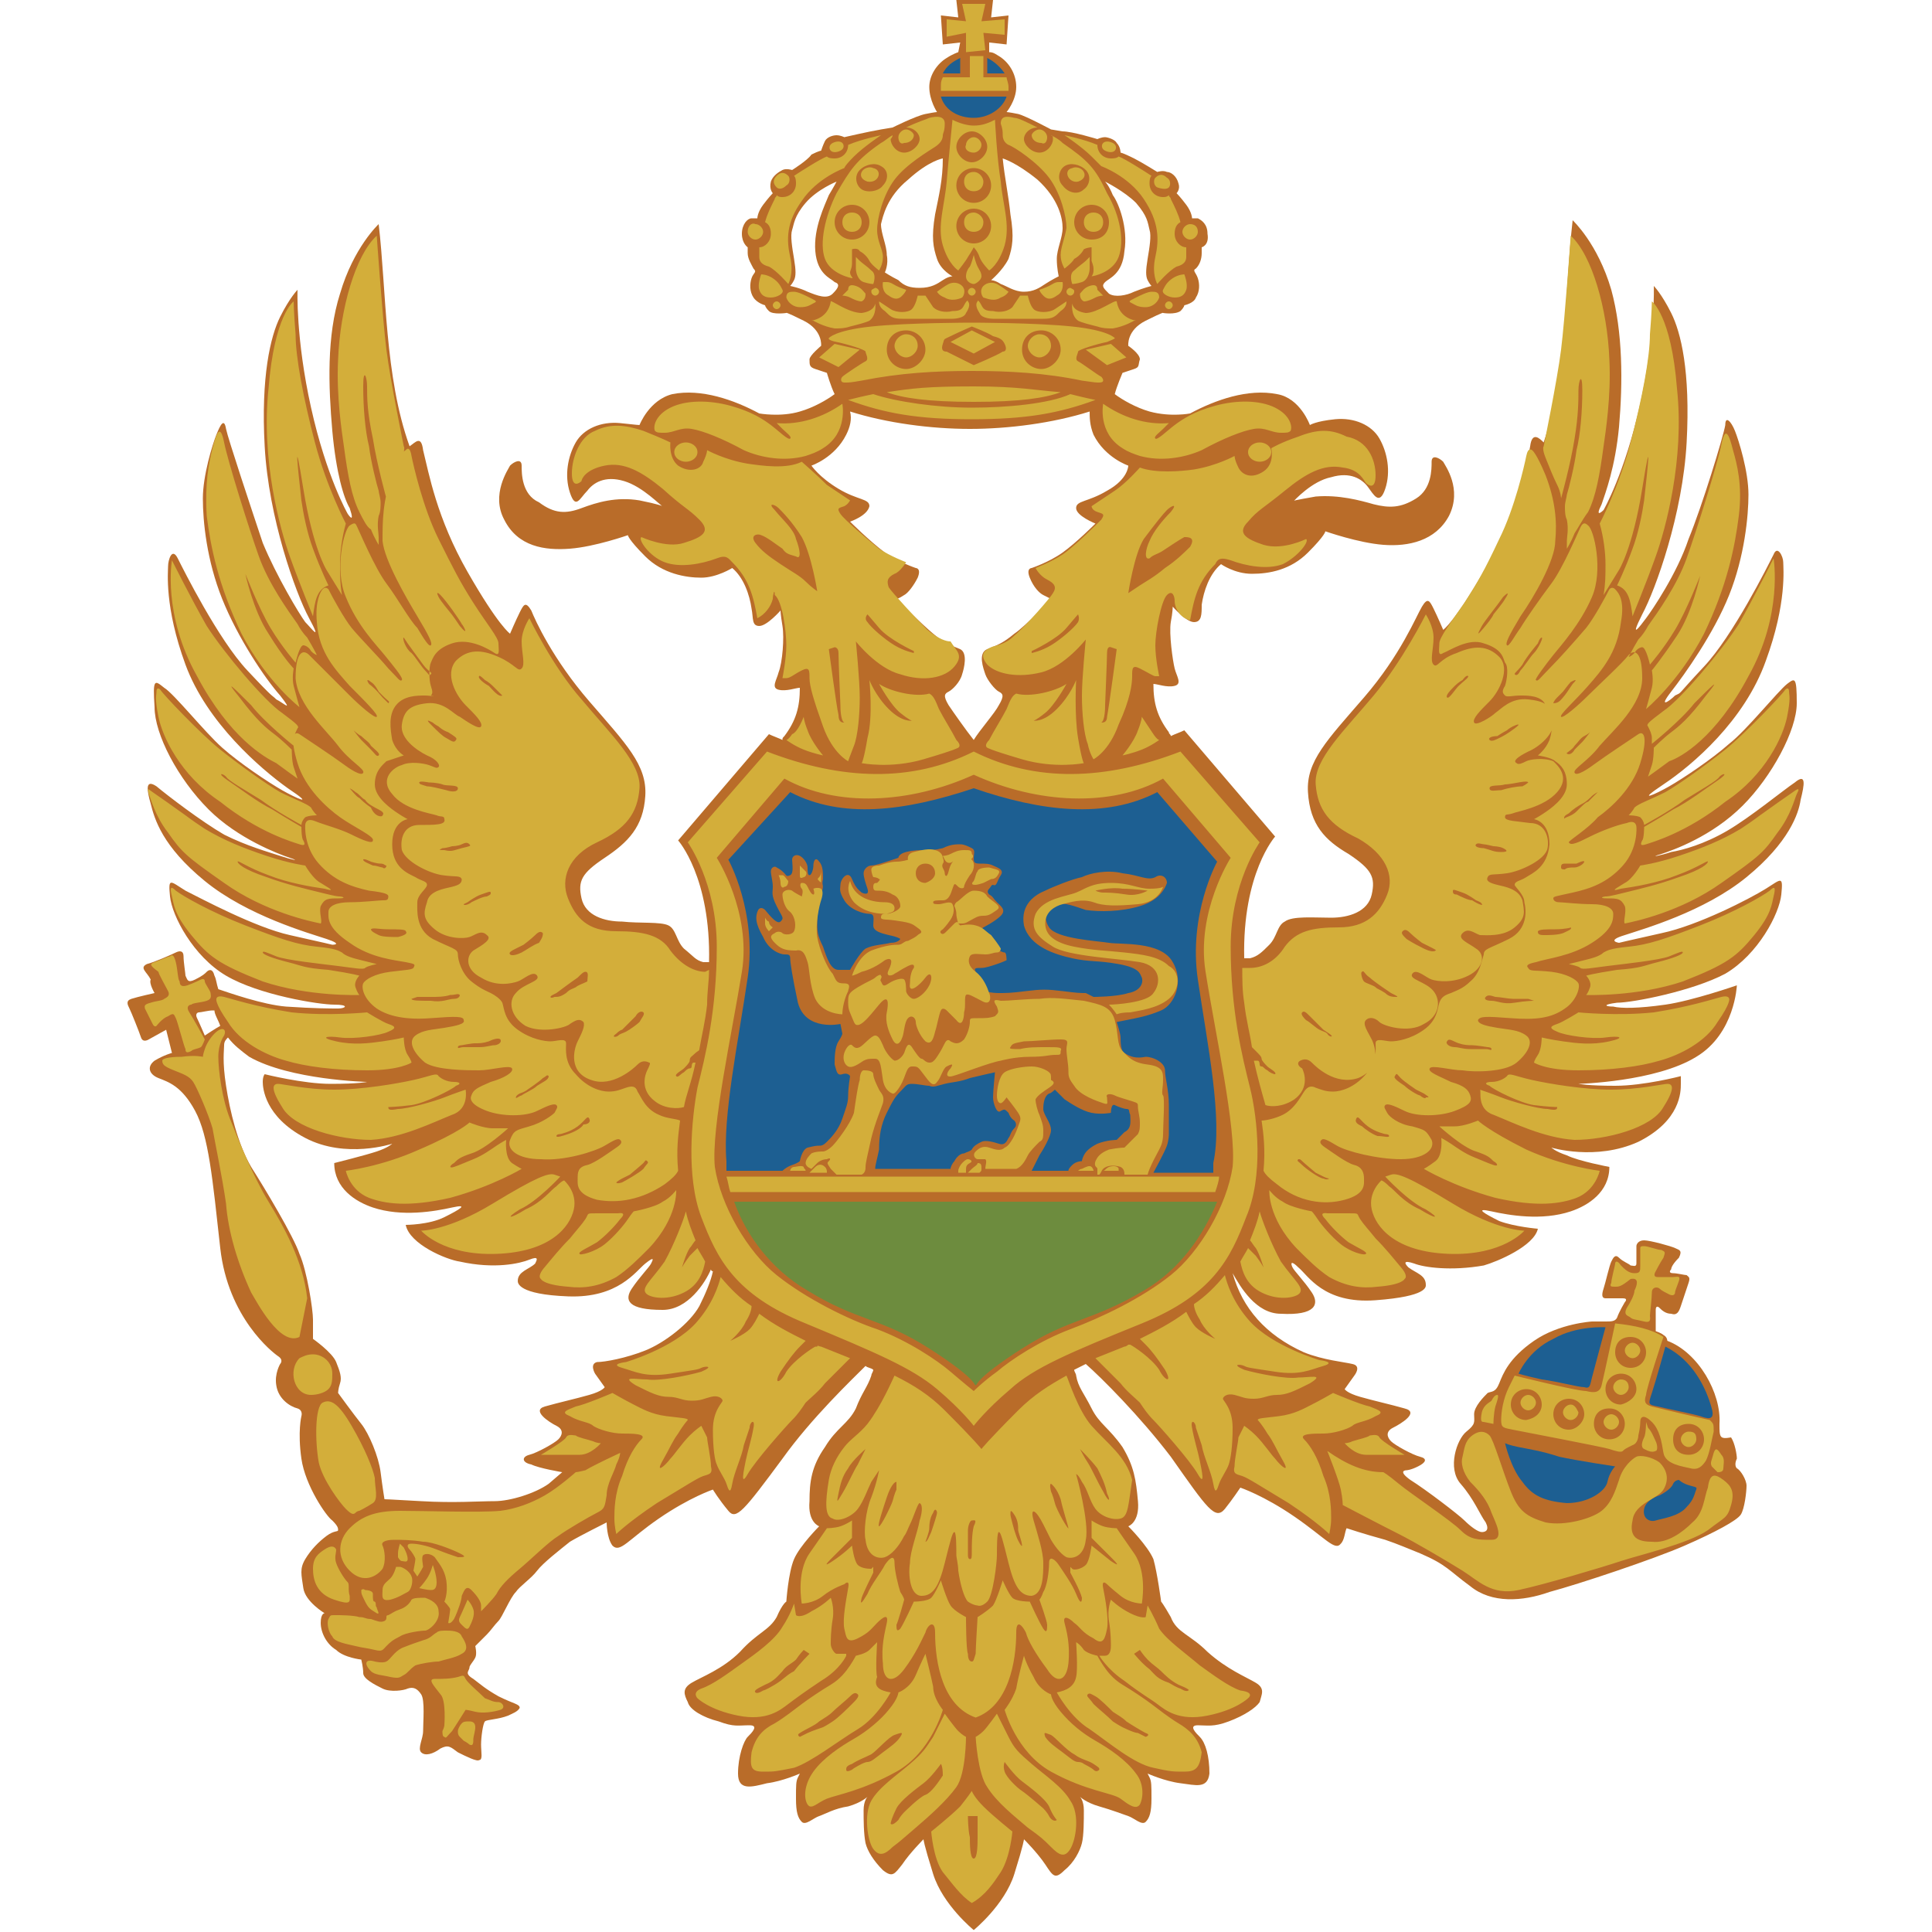 <?xml version="1.0" encoding="utf-8"?>
<!-- Generator: Adobe Illustrator 24.0.0, SVG Export Plug-In . SVG Version: 6.00 Build 0)  -->
<svg version="1.2" baseProfile="tiny" id="Layer_1" xmlns="http://www.w3.org/2000/svg" xmlns:xlink="http://www.w3.org/1999/xlink"
	 x="0px" y="0px" viewBox="0 0 100 100" xml:space="preserve">
<path fill="#B96C29" d="M84.1,48.4c0.9-0.3,4.1-1.2,6.3-3c2.2-1.8,2.7-3.3,2.8-4c0.2-0.8,0.3-1.4-0.3-0.9c-0.6,0.4-2.3,1.8-3.5,2.5
	c-1.2,0.7-2.3,1-2.9,1.1c-0.6,0.2-1.2,0.3-0.5,0.1c0.6-0.2,2.6-0.9,4.2-2.5c1.5-1.5,2.8-3.9,2.8-5.3c0-1.4-0.1-1.3-0.5-1
	c-0.5,0.4-2.1,2.4-3,3.1c-0.9,0.8-2.4,1.8-3.1,2.2c-0.7,0.4-1.8,0.9-0.3-0.1c1.5-1,4.2-3.3,5.3-6.4c1.1-3,0.9-4.8,0.9-5.1
	c0-0.3-0.3-0.9-0.5-0.4c-0.3,0.6-2.1,4.2-3.6,5.8c-1.5,1.6-1.1,1.3-1.5,1.5c-0.3,0.3-0.9,0.7-0.2-0.2c0.7-0.9,2.2-3,3-5
	c0.8-2,1-4.1,1-5.2c0-1.2-0.5-2.8-0.7-3.3c-0.2-0.5-0.5-0.8-0.5-0.3c-0.1,0.6-1.2,4.2-1.9,5.9c-0.6,1.8-1.9,3.7-2.2,4.1
	c-0.3,0.4-0.9,1.2-0.2-0.2c0.7-1.3,2.1-5.2,2.3-8.9c0.2-3.7-0.3-5.7-0.8-6.7c-0.5-1-0.9-1.4-0.9-1.4s0.1,2.5-0.7,6.1
	c-0.8,3.6-1.9,5.5-1.9,5.5s-0.5,0.5-0.1-0.3c0.2-0.6,0.7-1.9,0.9-4c0.2-2.3,0.2-4.9-0.4-7.1c-0.7-2.4-2-3.6-2-3.6
	c-0.4,3.5-0.3,7.9-1.5,11.5c-0.2-0.2-0.6-0.6-0.7,0.2c-0.2,1.2-0.7,3.4-2.3,6.3c-1.6,2.8-2.2,3.2-2.2,3.2s-0.3-0.7-0.5-1.1
	c-0.2-0.4-0.3-0.6-0.6-0.1c-0.3,0.5-1.1,2.5-3,4.7c-1.9,2.2-3,3.3-2.9,4.9c0.1,1.7,0.9,2.5,2.1,3.2c1.2,0.8,1.4,1.2,1.2,2.1
	c-0.2,0.9-1.2,1.2-2.1,1.2c-0.9,0-2-0.1-2.4,0.2c-0.4,0.2-0.4,0.8-0.8,1.2c-0.4,0.4-0.6,0.6-1,0.7c-0.1,0-0.2,0-0.3,0
	c-0.1-4.4,1.6-6.3,1.6-6.3l-4.7-5.5c-0.2,0.1-0.5,0.2-0.7,0.3c0-0.1-0.1-0.1-0.1-0.2c-0.6-0.8-0.8-1.5-0.8-2.5
	c0.2,0,0.7,0.2,1.1,0.1c0.4-0.1,0.1-0.5,0-0.9c-0.1-0.4-0.3-1.8-0.2-2.4c0.1-0.5,0.1-0.8,0.1-0.8s0.7,0.8,1.1,0.8
	c0.4,0,0.4-0.4,0.4-0.9c0.1-0.7,0.4-1.6,1-2.1c0,0,0.7,0.5,1.6,0.5c0.9,0,2-0.2,2.9-1.1c0.9-0.9,0.9-1.1,0.9-1.1s1.7,0.6,3,0.7
	c1.3,0.1,2.7-0.2,3.4-1.5c0.7-1.4-0.2-2.6-0.3-2.8c-0.2-0.2-0.6-0.4-0.6,0s0,1.4-0.8,1.9c-0.8,0.5-1.4,0.5-2.2,0.3
	c-0.7-0.2-1.8-0.5-3-0.4c-1.1,0.2-1.2,0.2-1.2,0.3c0.1-0.1,1-1.1,2-1.3c1-0.3,1.6,0.1,1.9,0.5c0.3,0.4,0.6,1,0.9,0.1
	c0.3-0.9,0.1-1.9-0.3-2.6c-0.4-0.7-1.3-1.1-2.3-1c-1,0.1-1.3,0.3-1.3,0.3s-0.5-1.4-1.7-1.6c-1.5-0.3-3.2,0.3-4.5,1
	c0,0-1,0.2-2.1-0.1c-0.7-0.2-1.4-0.6-1.8-0.9c0.1-0.4,0.4-1.1,0.4-1.1s0.3-0.1,0.6-0.2c0.3-0.1,0.2-0.2,0.3-0.5
	c0-0.3-0.6-0.7-0.6-0.7s-0.1-0.8,0.9-1.3c1-0.5,0.9-0.4,0.9-0.4s0.6,0.1,0.9-0.1c0.2-0.2,0.2-0.3,0.2-0.3s0.5-0.1,0.6-0.4
	c0.2-0.3,0.2-0.7,0.1-1c-0.1-0.3-0.3-0.4-0.1-0.5c0.2-0.2,0.3-0.5,0.3-0.8c0-0.3,0-0.3,0-0.3s0.4-0.1,0.3-0.7c0-0.5-0.3-0.7-0.5-0.8
	c-0.2,0-0.3,0-0.3,0s0-0.3-0.3-0.7c-0.3-0.4-0.5-0.6-0.5-0.6s0.2-0.2,0.1-0.5c-0.1-0.4-0.4-0.6-0.6-0.6c-0.2-0.1-0.5,0-0.5,0
	s-0.8-0.5-1.2-0.7C58.1,7.9,58,7.9,58,7.9s0-0.3-0.2-0.5c-0.1-0.2-0.5-0.3-0.6-0.3c-0.2,0-0.4,0.1-0.4,0.1S55.5,6.8,55,6.8
	c-0.6-0.1-0.6-0.1-0.6-0.1S53.1,6,52.7,5.9c-0.5-0.1-0.6-0.1-0.6-0.1s0.5-0.6,0.5-1.3c0-0.7-0.4-1.3-0.9-1.6
	c-0.3-0.2-0.4-0.2-0.5-0.2l0-0.5l0.9,0.1l0.1-1.5l-0.9,0.1L51.4,0l-1.9,0l0.1,0.9l-0.9-0.1l0.1,1.5l0.9-0.1l-0.1,0.5
	c0,0-0.3,0.1-0.6,0.3c-0.5,0.3-0.9,0.9-0.9,1.5c0,0.7,0.4,1.3,0.4,1.3s-0.1,0-0.6,0.1c-0.5,0.1-1.7,0.7-1.7,0.7s0,0-0.6,0.1
	c-0.6,0.1-1.9,0.4-1.9,0.4s-0.2-0.1-0.4-0.1c-0.2,0-0.5,0.1-0.6,0.3c-0.1,0.2-0.2,0.5-0.2,0.5s-0.1,0-0.5,0.2
	C41.8,8.3,41,8.8,41,8.8s-0.3-0.1-0.5,0c-0.2,0.1-0.5,0.3-0.6,0.6C39.8,9.8,40,10,40,10s-0.2,0.2-0.5,0.6c-0.3,0.4-0.3,0.7-0.3,0.7
	s-0.1,0-0.3,0c-0.2,0-0.5,0.3-0.5,0.8c0,0.5,0.3,0.7,0.3,0.7s0,0.1,0,0.3c0,0.3,0.2,0.6,0.3,0.8c0.2,0.2,0,0.2-0.1,0.5
	c-0.1,0.3-0.1,0.7,0.1,1c0.2,0.3,0.6,0.4,0.6,0.4s0,0.1,0.2,0.3c0.2,0.2,0.9,0.1,0.9,0.1s-0.1-0.1,0.9,0.4c1,0.5,0.9,1.3,0.9,1.3
	s-0.6,0.5-0.6,0.7c0,0.3,0,0.4,0.3,0.5c0.3,0.1,0.6,0.2,0.6,0.2s0.2,0.7,0.4,1.1c-0.4,0.3-1.1,0.7-1.8,0.9c-1,0.3-2.1,0.1-2.1,0.1
	c-1.3-0.7-3-1.3-4.5-1c-1.2,0.3-1.7,1.6-1.7,1.6S33,22,32.1,21.9c-1-0.1-1.9,0.3-2.3,1c-0.4,0.7-0.6,1.7-0.3,2.6
	c0.3,0.9,0.5,0.3,0.9-0.1c0.3-0.4,0.9-0.8,1.9-0.5c1,0.3,1.9,1.3,2,1.3c0,0-0.2-0.1-1.2-0.3c-1.2-0.2-2.2,0.1-3,0.4
	s-1.4,0.3-2.2-0.3C27,25.6,27,24.5,27,24.1s-0.4-0.2-0.6,0c-0.1,0.2-1,1.5-0.3,2.8c0.7,1.4,2.1,1.6,3.4,1.5c1.3-0.1,3-0.7,3-0.7
	s0,0.2,0.9,1.1s2.1,1.1,2.9,1.1s1.6-0.5,1.6-0.5c0.6,0.5,0.9,1.4,1,2.1c0.1,0.5,0,0.9,0.4,0.9c0.4,0,1.1-0.8,1.1-0.8s0,0.2,0.1,0.8
	s0,1.9-0.2,2.4c-0.1,0.4-0.4,0.8,0,0.9c0.4,0.1,0.9-0.1,1.1-0.1c0,1-0.2,1.7-0.8,2.5c-0.1,0.1-0.1,0.1-0.1,0.2
	c-0.2-0.1-0.5-0.2-0.7-0.3l-4.7,5.5c0,0,1.7,1.9,1.6,6.3v0c-0.1,0-0.2,0-0.3,0c-0.4-0.1-0.5-0.3-1-0.7c-0.4-0.4-0.4-1-0.8-1.2
	s-1.5-0.1-2.4-0.2c-0.9,0-1.9-0.3-2.1-1.2c-0.2-0.9,0-1.3,1.2-2.1c1.2-0.8,2-1.6,2.1-3.2c0.1-1.6-1-2.7-2.9-4.9
	c-1.9-2.2-2.8-4.2-3-4.7c-0.3-0.5-0.4-0.3-0.6,0.1c-0.2,0.4-0.5,1.1-0.5,1.1s-0.6-0.4-2.2-3.2c-1.6-2.8-2-5.1-2.3-6.3
	c-0.1-0.8-0.4-0.4-0.7-0.2c-1.3-3.6-1.2-8.1-1.6-11.5c0,0-1.3,1.2-2,3.6c-0.7,2.2-0.6,4.8-0.4,7.1c0.2,2.2,0.6,3.5,0.9,4
	c0.3,0.9-0.1,0.3-0.1,0.3s-1.1-1.9-1.9-5.5c-0.8-3.6-0.7-6.1-0.7-6.1s-0.4,0.4-0.9,1.4c-0.5,1-1,3.1-0.8,6.7
	c0.2,3.7,1.6,7.6,2.3,8.9c0.7,1.3,0.1,0.5-0.2,0.2c-0.3-0.4-1.5-2.4-2.2-4.1c-0.6-1.8-1.8-5.4-1.9-5.9c-0.1-0.6-0.3-0.2-0.5,0.3
	c-0.2,0.5-0.7,2.1-0.7,3.3c0,1.2,0.2,3.2,1,5.2c0.8,2,2.2,4.1,3,5c0.7,0.9,0.2,0.4-0.2,0.2c-0.3-0.3,0,0.1-1.5-1.5
	c-1.5-1.6-3.3-5.2-3.6-5.8c-0.3-0.6-0.5,0.1-0.5,0.4c0,0.3-0.2,2.1,0.9,5.1c1.1,3,3.9,5.4,5.3,6.4c1.5,1,0.4,0.5-0.3,0.1
	c-0.7-0.4-2.2-1.4-3.1-2.2c-0.9-0.8-2.5-2.8-3-3.1c-0.5-0.4-0.6-0.5-0.5,1c0,1.4,1.2,3.7,2.8,5.3c1.5,1.5,3.6,2.3,4.2,2.5
	c0.6,0.2,0.1,0.1-0.5-0.1c-0.6-0.2-1.7-0.5-2.9-1.1c-1.2-0.7-2.9-2-3.5-2.5c-0.6-0.4-0.5,0.2-0.3,0.9c0.2,0.8,0.6,2.2,2.8,4
	c2.2,1.8,5.4,2.7,6.3,3c0.9,0.3,0.3,0.3,0.3,0.3s-0.4-0.1-2.2-0.5c-1.8-0.4-4.6-1.9-5.4-2.3c-0.8-0.5-0.9-0.7-0.8,0.3
	c0.1,1,1.2,3.1,2.9,4.1c1.7,1,4.8,1.5,5.6,1.5c0.8,0,0.6,0.2,0.2,0.2c-0.4,0-1.2,0-2.7-0.1c-1.2-0.1-2.9-0.7-3.5-0.9
	c-0.1-0.3-0.1-0.5-0.2-0.7c-0.1-0.4-0.3-0.3-0.4-0.2c-0.1,0.1-0.2,0.2-0.6,0.4c-0.4,0.2-0.4,0-0.5-0.2c0-0.1-0.1-0.7-0.1-1
	c0-0.3-0.2-0.3-0.4-0.2c-0.2,0.1-1.1,0.5-1.5,0.6c-0.4,0.2,0,0.4,0.2,0.8C7.7,50.9,8,51.4,8,51.4s-0.9,0.2-1.2,0.3
	c-0.3,0.1-0.2,0.3-0.1,0.5c0.1,0.2,0.5,1.2,0.6,1.5c0.1,0.3,0.4,0.1,0.4,0.1l0.9-0.5l0.3,1.2c0,0-0.4,0.1-0.9,0.4
	c-0.4,0.3-0.3,0.7,0.2,0.9c0.5,0.2,1.2,0.4,1.9,1.7c0.7,1.3,0.9,3.5,1.3,7.1c0.4,3.6,2.7,5.4,3,5.6c0.3,0.2,0.1,0.4,0.1,0.4
	s-0.3,0.5-0.2,1.1c0.1,0.7,0.7,1.1,1.1,1.2c0.3,0.1,0.2,0.4,0.2,0.4s-0.2,0.8,0,2.2c0.2,1.4,1.3,3,1.6,3.2c0.3,0.3,0.3,0.4,0.3,0.5
	c0,0.1-0.2,0-0.6,0.3c-0.4,0.3-0.8,0.7-1.1,1.2c-0.3,0.5-0.2,0.8-0.1,1.5c0.1,0.7,1.1,1.3,1.1,1.3s-0.2,0-0.2,0.5
	c0,0.5,0.3,1.1,0.8,1.4c0.4,0.4,1.3,0.5,1.3,0.5s0.1,0.4,0.1,0.7c0,0.3,0.6,0.6,1,0.8c0.4,0.2,1.1,0.1,1.3,0c0.3-0.1,0.5,0,0.7,0.3
	c0.2,0.3,0.1,1.4,0.1,1.9c0,0.4-0.3,0.9-0.1,1.1c0.2,0.2,0.6,0.1,1-0.2c0.4-0.2,0.5-0.1,0.9,0.2c0.4,0.2,1,0.5,1.1,0.4
	c0.2,0,0.1-0.4,0.1-0.8s0.1-1.1,0.2-1.2c0.1-0.1,0.7-0.1,1.2-0.3c0.2-0.1,0.5-0.2,0.6-0.4c0-0.2-0.3-0.2-1.1-0.6
	c-0.7-0.4-0.9-0.6-1.3-0.9c-0.5-0.3-0.2-0.4-0.2-0.6c0-0.1,0.2-0.3,0.3-0.5c0.1-0.2,0-0.6,0-0.6s0.4-0.4,0.6-0.6
	c0.2-0.2,0.4-0.5,0.6-0.7c0.2-0.2,0.6-1.2,0.9-1.5c0.2-0.3,0.8-0.7,1.1-1.1c0.3-0.4,1.2-1.1,1.7-1.5c0.5-0.3,1.9-1,1.9-1
	s0,0.8,0.3,1.2c0.4,0.4,0.8-0.3,2.4-1.4c1.6-1.1,2.8-1.5,2.8-1.5s0.3,0.5,0.8,1.1c0.4,0.5,0.8,0,2.8-2.7c1.5-2.1,3.6-4.1,4.3-4.8
	c0.1,0.1,0.3,0.1,0.4,0.2c0,0.1-0.1,0.2-0.1,0.3c-0.2,0.6-0.5,0.9-0.8,1.7c-0.4,0.8-1,1-1.6,2c-0.7,1-0.8,1.8-0.8,2.8
	c-0.1,1.1,0.5,1.3,0.5,1.3s-1,1-1.3,1.7c-0.3,0.7-0.4,2.2-0.4,2.2s-0.2,0.1-0.5,0.8c-0.4,0.7-1,0.8-1.9,1.8c-0.9,0.9-2,1.3-2.5,1.6
	c-0.5,0.3-0.4,0.6-0.2,1c0.1,0.4,0.8,0.8,1.6,1c0.8,0.3,1,0.2,1.6,0.2c0.5,0,0.1,0.4-0.1,0.6c-0.2,0.2-0.5,1-0.5,1.9
	c0,0.9,0.7,0.7,1.5,0.5c0.8-0.1,1.7-0.5,1.7-0.5s0,0-0.1,0.2c-0.1,0.2-0.1,0.4-0.1,1.1c0,0.7,0.1,1,0.3,1.2c0.2,0.2,0.6-0.2,0.9-0.3
	c0.3-0.1,0.8-0.4,1.5-0.5c0.7-0.2,1-0.5,1-0.5s-0.2,0.2-0.2,0.7c0,0.5,0,1.2,0.1,1.7c0.1,0.4,0.4,0.9,0.9,1.4c0.5,0.4,0.6,0.2,1-0.3
	c0.4-0.6,1.1-1.3,1.1-1.3s0,0.2,0.5,1.8c0.5,1.6,2.1,2.9,2.1,2.9s1.6-1.3,2.1-2.9c0.5-1.6,0.5-1.8,0.5-1.8s0.7,0.7,1.1,1.3
	c0.4,0.6,0.5,0.8,1,0.3c0.5-0.4,0.8-1,0.9-1.4c0.1-0.4,0.1-1.2,0.1-1.7c0-0.5-0.2-0.7-0.2-0.7s0.3,0.3,1,0.5
	c0.7,0.2,1.2,0.4,1.5,0.5c0.3,0.1,0.7,0.5,0.9,0.3c0.2-0.2,0.3-0.5,0.3-1.2c0-0.7,0-0.9-0.1-1.1c-0.1-0.2-0.1-0.2-0.1-0.2
	s0.9,0.4,1.7,0.5c0.8,0.1,1.4,0.3,1.5-0.5c0-0.9-0.2-1.6-0.5-1.9c-0.2-0.2-0.6-0.6-0.1-0.6c0.5,0,0.8,0.1,1.6-0.2
	c0.8-0.3,1.4-0.7,1.6-1c0.1-0.4,0.3-0.7-0.2-1c-0.5-0.3-1.5-0.7-2.5-1.6c-0.9-0.9-1.6-1-1.9-1.8c-0.4-0.7-0.5-0.8-0.5-0.8
	s-0.2-1.5-0.4-2.2c-0.3-0.7-1.3-1.7-1.3-1.7s0.6-0.2,0.5-1.3c-0.1-1.1-0.2-1.8-0.8-2.8c-0.7-1-1.2-1.2-1.6-2
	c-0.4-0.8-0.7-1.1-0.8-1.7c0-0.1-0.1-0.2-0.1-0.3c0.2-0.1,0.4-0.2,0.6-0.3c0.8,0.7,2.8,2.7,4.4,4.8c1.9,2.7,2.3,3.3,2.8,2.7
	c0.4-0.5,0.8-1.1,0.8-1.1s1.2,0.4,2.8,1.5c1.6,1.1,2.1,1.8,2.4,1.4c0.2-0.2,0.2-0.6,0.3-0.8c0,0,0.9,0.3,2,0.6
	c0.6,0.2,1.3,0.5,1.8,0.7c1.4,0.6,1.5,0.9,2.6,1.7c1.1,0.9,2.7,0.8,4.1,0.3c1.5-0.4,5.4-1.7,7-2.4c1.6-0.7,2.7-1.3,2.9-1.6
	c0.2-0.3,0.3-1.2,0.3-1.5c0-0.3-0.3-0.8-0.5-0.9c-0.1-0.1-0.1-0.3,0-0.5c0-0.2-0.1-0.8-0.3-1.1C89,74.5,89,74.4,89,73.7
	c0.1-1.6-1.1-3.7-2.7-4.3c0,0,0-0.2-0.2-0.3c-0.1-0.1-0.4-0.2-0.4-0.2s0-0.9,0-1.1c0-0.2,0.1-0.2,0.2-0.1c0.1,0.1,0.3,0.3,0.6,0.3
	c0.3,0.1,0.4-0.1,0.5-0.4c0.1-0.3,0.3-0.9,0.4-1.2c0.1-0.3,0-0.3-0.1-0.4c-0.1,0-0.5-0.1-0.7-0.1c-0.2,0-0.2-0.1-0.1-0.2
	c0-0.1,0.1-0.3,0.4-0.6c0.2-0.4,0-0.4-0.2-0.5c-0.2-0.1-1.3-0.4-1.6-0.4c-0.3,0-0.4,0.2-0.4,0.3c0,0.1,0,0.7,0,0.9
	c0,0.2-0.2,0.1-0.3,0.1c-0.1-0.1-0.4-0.2-0.6-0.4c-0.2-0.2-0.3,0-0.4,0.2c-0.1,0.2-0.3,1.1-0.4,1.4c-0.1,0.3-0.1,0.5,0.1,0.5
	c0.1,0,0.6,0,0.9,0c0.3,0,0.1,0.2,0.1,0.2s-0.3,0.5-0.4,0.8c-0.1,0.2-0.3,0.2-0.6,0.2s-0.7,0-0.7,0s-1.7,0.1-3,1
	c-1.3,0.9-1.6,1.7-1.8,2.2c-0.2,0.5-0.4,0.4-0.6,0.5c-0.2,0.2-0.7,0.7-0.7,1.1c0,0.4,0.1,0.5-0.4,0.9c-0.5,0.4-1,1.9-0.3,2.7
	c0.7,0.8,1,1.6,1.3,2c0.2,0.4,0,0.5-0.2,0.5c-0.2,0-0.6-0.3-0.9-0.6c-0.3-0.3-2-1.6-2.8-2.1c-0.7-0.5-0.2-0.5-0.2-0.5s0.2,0,0.6-0.2
	c0.4-0.2,0.5-0.4,0.1-0.5c-0.4-0.1-1.3-0.6-1.5-0.8c-0.2-0.2-0.3-0.5,0.1-0.7c0.4-0.2,1.4-0.8,0.6-1c-0.7-0.2-1.6-0.4-2.3-0.6
	c-0.7-0.2-0.8-0.4-0.8-0.4l0.5-0.7c0,0,0.4-0.5-0.1-0.6c-0.4-0.1-1.5-0.2-2.5-0.6c-2-0.9-3.2-2.3-3.7-4.1l0,0
	c0.4,0.7,1.2,2.1,2.5,2.1c1.8,0.1,2-0.5,1.6-1.1c-0.4-0.6-0.9-1.1-1-1.3c-0.1-0.2-0.1-0.4,0.3,0c0.5,0.4,1.3,1.9,4,1.7
	c2.7-0.2,2.6-0.7,2.6-0.8c0-0.5-0.5-0.6-0.9-0.9c-0.2-0.2-0.3-0.4,0.3-0.2c0.5,0.2,1.9,0.4,3.6,0.1c0.7-0.2,2.6-1,2.8-1.9
	c0,0-1.2-0.1-2-0.4c-0.8-0.4-1.3-0.7-0.4-0.5c0.9,0.2,2.6,0.5,4.1,0c0.9-0.3,2-1,2-2.3c0,0-1.6-0.3-2.2-0.6
	c-0.6-0.2-0.8-0.4-0.8-0.4s2.3,0.7,4.5-0.3C87,58,87,56.5,87,56.1S87,55.7,87,55.7s-1.9,0.5-3.4,0.5c-1.4,0-1.9-0.1-1.9-0.1
	s4-0.1,6.1-1.4c2-1.2,2.1-3.7,2.1-3.7s-2.3,0.8-3.7,1c-1.4,0.2-2.3,0.2-2.7,0.1c-0.4,0-0.6-0.1,0.2-0.2c0.8,0,3.9-0.6,5.6-1.5
	c1.7-1,2.8-3.1,2.9-4.1c0.1-1,0-0.8-0.8-0.3c-0.8,0.5-3.5,1.9-5.4,2.3c-1.8,0.4-2.2,0.5-2.2,0.5S83.1,48.7,84.1,48.4L84.1,48.4z
	 M11.4,53.1c-0.2,0.1-0.8,0.5-0.8,0.5s-0.3-0.7-0.4-0.9c-0.1-0.2,0-0.3,0.1-0.3c0.1,0,0.5-0.1,0.7-0.1c0,0,0.1,0,0.1,0
	C11.1,52.5,11.3,52.8,11.4,53.1C11.4,53.1,11.4,53.1,11.4,53.1L11.4,53.1z M36.2,67.6c-0.5,0.9-1.8,1.9-2.8,2.3
	c-1,0.4-2.1,0.6-2.5,0.6c-0.4,0.1-0.1,0.6-0.1,0.6l0.5,0.7c0,0-0.1,0.2-0.8,0.4c-0.7,0.2-1.6,0.4-2.3,0.6c-0.7,0.2,0.2,0.8,0.6,1
	c0.4,0.2,0.3,0.5,0.1,0.7c-0.2,0.2-1.1,0.7-1.5,0.8c-0.4,0.1-0.4,0.4,0.1,0.5c0.4,0.2,1.6,0.4,1.6,0.4s0,0-0.7,0.6
	c-0.7,0.5-2,0.9-2.8,0.9c-0.8,0-2.1,0.1-3.8,0c-1.7-0.1-1.9-0.1-1.9-0.1s-0.1-0.6-0.2-1.4c-0.1-0.8-0.6-2-1-2.5
	c-0.4-0.5-1.2-1.6-1.2-1.6s0-0.2,0.1-0.5c0.1-0.3,0-0.6-0.2-1.1c-0.2-0.5-1.2-1.2-1.2-1.2s0-0.5,0-1c0-0.5-0.3-2.5-0.7-3.4
	c-0.3-0.9-1.8-3.4-2.5-4.5c-0.7-1.2-1.1-2.9-1.3-4.2c-0.2-1.3-0.1-1.8-0.1-2.1c0-0.2,0.1-0.3,0.2-0.4c0.3,0.4,0.7,0.7,1.1,1
	C15,55.9,19,56,19,56s-0.4,0.1-1.9,0.1c-1.4,0-3.4-0.5-3.4-0.5s-0.1,0.1-0.1,0.4c0,0.3,0.1,1.8,2.2,2.9c2.1,1.1,4.5,0.3,4.5,0.3
	s-0.2,0.2-0.8,0.4c-0.6,0.2-2.2,0.6-2.2,0.6c0,1.3,1.1,2,2,2.3c1.5,0.5,3.2,0.2,4.1,0c0.9-0.2,0.4,0.1-0.4,0.5c-0.8,0.4-2,0.4-2,0.4
	c0.2,1,2.1,1.8,2.8,1.9c1.8,0.4,3.1,0.1,3.6-0.1c0.5-0.2,0.4,0,0.3,0.2c-0.3,0.3-0.9,0.4-0.9,0.9c0,0.1,0,0.7,2.6,0.8s3.5-1.3,4-1.7
	c0.5-0.4,0.4-0.2,0.3,0c-0.1,0.2-0.6,0.7-1,1.3c-0.4,0.6-0.2,1.1,1.6,1.1c1.3,0,2.2-1.4,2.5-2.1l0,0c0,0,0,0.1,0.1,0.1
	C36.8,66.3,36.5,67,36.2,67.6L36.2,67.6z M57.6,10.1c-0.2-0.5-0.4-0.7-0.4-0.7s1,0.5,1.6,1.1c0.6,0.7,0.6,1,0.7,1.4
	c0.1,0.3,0,0.9-0.1,1.5c-0.1,0.6-0.1,0.9,0,1.1c0.1,0.2,0.2,0.3,0.2,0.3s-0.4,0.1-0.9,0.3c-0.4,0.2-1,0.3-1.3,0.1
	c-0.3-0.3-0.4-0.4-0.2-0.6c0.2-0.2,0.9-0.4,1-1.6C58.4,11.8,57.9,10.5,57.6,10.1L57.6,10.1z M52.2,13.4c0.2-0.6,0.3-1.1,0.1-2.3
	c-0.1-1-0.3-1.9-0.4-2.9c0,0,0.7,0.2,1.8,1.1c1.1,1,1.3,2,1.3,2.5c0,0.5-0.3,1.1-0.3,1.6c0,0.5,0.1,0.9,0.1,0.9s-0.4,0.2-0.7,0.4
	c-0.3,0.2-0.6,0.4-1.1,0.4c-0.5,0-0.9-0.3-1.2-0.4c-0.3-0.2-0.5-0.2-0.5-0.2S51.9,14,52.2,13.4L52.2,13.4z M47,9.3
	c1.1-1,1.8-1.1,1.8-1.1c0,1.1-0.2,1.9-0.4,2.9c-0.2,1.2-0.1,1.7,0.1,2.3c0.2,0.6,0.8,0.9,0.8,0.9s-0.2,0-0.5,0.2
	c-0.3,0.2-0.6,0.4-1.2,0.4c-0.5,0-0.8-0.1-1.1-0.4c-0.4-0.2-0.7-0.4-0.7-0.4s0.2-0.4,0.1-0.9c0-0.5-0.3-1.1-0.3-1.6
	C45.7,11.2,45.9,10.2,47,9.3L47,9.3z M43.1,15.2c-0.3,0.3-0.8,0.1-1.3-0.1c-0.4-0.2-0.9-0.3-0.9-0.3s0.1-0.1,0.2-0.3
	c0.1-0.2,0.1-0.5,0-1.1c-0.1-0.6-0.2-1.2-0.1-1.5c0.1-0.3,0.1-0.7,0.7-1.4c0.6-0.7,1.6-1.1,1.6-1.1s-0.1,0.2-0.4,0.7
	c-0.2,0.5-0.8,1.7-0.7,2.9c0.1,1.2,0.8,1.4,1,1.6C43.5,14.7,43.4,14.9,43.1,15.2L43.1,15.2z M57.3,25.4c-1,0.6-1.6,0.5-1.6,0.9
	c0,0.4,1,0.8,1,0.8s-1,1-1.7,1.5c-0.7,0.5-1.6,0.8-1.6,0.8s-0.3,0-0.1,0.5c0.2,0.5,0.5,0.8,0.7,0.9c0.2,0.1,0.4,0.2,0.4,0.2
	s-1.3,1.4-1.9,1.8c-0.6,0.5-0.9,0.6-1.4,0.8c-0.5,0.2-0.2,1-0.1,1.3c0.1,0.3,0.5,0.8,0.7,0.9c0.2,0.1,0.3,0.2,0,0.7
	c-0.2,0.4-1,1.3-1.3,1.8l0,0c-0.4-0.5-1.1-1.5-1.3-1.8c-0.3-0.5-0.2-0.6,0-0.7c0.2-0.1,0.6-0.5,0.7-0.9c0.1-0.3,0.3-1.1-0.1-1.3
	c-0.5-0.2-0.8-0.3-1.4-0.8c-0.6-0.5-1.9-1.8-1.9-1.8s0.1,0,0.4-0.2c0.2-0.1,0.5-0.5,0.7-0.9c0.2-0.5-0.1-0.5-0.1-0.5
	s-0.9-0.3-1.6-0.8C45,28,44,27,44,27s0.9-0.3,1-0.8c0-0.4-0.6-0.3-1.6-0.9S42,24.1,42,24.1s1.2-0.4,1.8-1.6c0.2-0.4,0.3-0.8,0.2-1.2
	l0,0c1.9,0.6,4.2,0.9,6.2,0.9c2,0,4.3-0.3,6.2-0.9l0,0c0,0.3,0,0.7,0.2,1.2c0.6,1.2,1.8,1.6,1.8,1.6S58.4,24.8,57.3,25.4L57.3,25.4z
	"/>
<path fill="#6D8C3E" d="M38,62.2c0.6,1.7,1.9,3.5,3.8,4.6c2.6,1.6,3.8,1.4,6.3,3c2.5,1.6,2.3,1.9,2.4,1.9s-0.1-0.3,2.4-1.9
	c2.5-1.6,3.6-1.4,6.3-3c1.9-1.1,3.1-2.9,3.8-4.6H38L38,62.2z"/>
<path fill="#1D5F92" d="M52.2,57.6c-0.2-0.2-0.2-0.2-0.4-0.1c-0.2,0.2-0.4-0.4-0.4-0.7c0-0.3,0.1-1.3,0.1-1.3s-0.9,0.2-1.3,0.3
	c-0.5,0.2-0.9,0.2-1.3,0.3s-0.6,0.2-0.8,0.1c-0.2,0-0.6-0.1-0.9-0.1c-0.3,0-0.3,0.1-0.6,0.4c-0.3,0.3-0.4,0.5-0.7,1.1
	c-0.3,0.6-0.4,1.2-0.4,1.9c-0.1,0.5-0.2,0.8-0.2,1h3.9c0-0.1,0.1-0.3,0.2-0.4c0.1-0.2,0.3-0.4,0.5-0.4c0.2-0.1,0.3-0.1,0.4-0.2
	c0.1-0.2,0.3-0.3,0.5-0.4c0.2-0.1,0.6,0,0.9,0.1c0.3,0.1,0.4-0.1,0.5-0.3c0.1-0.1,0.1-0.3,0.3-0.5c0.2-0.2,0-0.4,0-0.4
	S52.3,57.9,52.2,57.6L52.2,57.6z M58.5,57.7c-0.1-0.2,0-0.3-0.2-0.3c-0.1,0-0.4-0.1-0.6-0.2c-0.2-0.1-0.2,0.4-0.2,0.4s-0.5,0.1-1,0
	c-0.5-0.1-1.1-0.5-1.4-0.7c-0.2-0.2-0.5-0.5-0.5-0.5s-0.2,0.2-0.3,0.2c-0.2,0.1-0.3,0.4-0.3,0.8c0,0.3,0.4,0.7,0.4,1.1
	c0,0.3-0.4,1-0.6,1.3c-0.1,0.2-0.3,0.6-0.4,0.8h1.9c0-0.1,0.1-0.2,0.2-0.3c0.2-0.2,0.5-0.2,0.5-0.2s0-0.1,0.1-0.3
	c0.1-0.2,0.3-0.4,0.7-0.6c0.5-0.2,1-0.2,1-0.2s0.2-0.2,0.4-0.4C58.6,58.4,58.5,58,58.5,57.7L58.5,57.7z M62,50.7
	c-0.5-3.4,1-6.1,1-6.1L59.9,41c-2.7,1.4-6,1-9.5-0.2c-3.6,1.2-6.8,1.6-9.5,0.2l-3.2,3.5c0,0,1.5,2.7,1,6.1c-0.5,3.4-1.3,7.2-1.1,9.5
	c0,0.2,0,0.3,0,0.5h2.9c0,0,0.2-0.2,0.5-0.3c0.3-0.1,0.4-0.2,0.4-0.2s0.1-0.6,0.4-0.7c0.4-0.1,0.5-0.1,0.6-0.1c0.1,0,0.2,0,0.4-0.2
	c0.2-0.2,0.6-0.6,0.8-1.2c0.2-0.6,0.3-0.8,0.3-1.2c0-0.4,0.1-1,0.1-1s-0.1-0.2-0.4-0.1c-0.3,0.1-0.3-0.2-0.4-0.5
	c0-0.3,0-0.9,0.2-1.2c0.2-0.3,0.2-0.4,0.2-0.4l-0.1-0.5c0,0-1.8,0.4-2.2-1.1c-0.3-1.4-0.4-2.1-0.4-2.3c0-0.2-0.1-0.2-0.3-0.2
	c-0.2,0-0.8-0.2-1.1-0.9c-0.4-0.7-0.4-1-0.3-1.3c0.1-0.3,0.3-0.2,0.4-0.1c0.1,0.1,0.6,0.8,0.8,0.6c0.2-0.2,0.1-0.2-0.2-0.8
	c-0.3-0.6-0.2-0.7-0.2-1c0-0.3-0.1-0.6-0.1-0.8c0-0.2,0.2-0.3,0.3-0.2c0.2,0.1,0.3,0.2,0.4,0.3c0.1,0.1,0.1,0.2,0.3,0.1
	c0.2-0.1,0.1-0.6,0.1-0.8c0-0.2,0.2-0.3,0.4-0.2c0.2,0.1,0.4,0.4,0.4,0.6c0,0.2,0,0.4,0.1,0.4c0.1,0,0.2-0.3,0.2-0.5
	c0-0.2,0.1-0.5,0.3-0.2c0.2,0.2,0.2,0.6,0.2,0.9c-0.1,0.4,0.1,0.2-0.1,0.8c-0.1,0.6-0.2,0.9-0.2,1.4c0,0.5,0,0.7,0.3,1.3
	c0.2,0.6,0.4,1.2,0.8,1.2c0.4,0,0.6,0,0.6,0s0.5-0.9,0.8-1.1c0.4-0.2,0.9-0.2,1.3-0.3c0.4,0,0.5-0.2,0.5-0.2s-0.1-0.1-0.6-0.2
	c-0.4-0.1-0.8-0.2-0.8-0.5c0-0.3,0.1-0.6-0.2-0.6c-0.3,0-1-0.2-1.3-0.7c-0.3-0.5-0.2-0.6-0.2-0.8c0-0.3,0.4-0.8,0.6-0.3
	s0.4,0.6,0.5,0.7c0.2,0.1,0.4,0.1,0.3-0.2c-0.1-0.3-0.2-0.6-0.2-0.8c0-0.2,0.2-0.4,0.4-0.4c0.2,0,0.8-0.2,1.1-0.3
	c0.3-0.1,0.3-0.1,0.3-0.1s0-0.2,0.4-0.3c0.4-0.1,0.7-0.1,1-0.1c0.3,0,0.5,0,0.9-0.1c0.4-0.2,0.7-0.2,0.9-0.2c0.2,0,0.4,0.1,0.6,0.2
	c0.2,0.1,0.1,0.3,0.1,0.5c0,0.2,0,0.3,0.3,0.3c0.3,0,0.5,0,0.7,0.1c0.2,0.1,0.6,0.2,0.4,0.5c-0.2,0.3-0.2,0.6-0.4,0.5
	c-0.1,0-0.1,0.1-0.2,0.2c-0.1,0.1-0.1,0.2,0,0.3c0.2,0.1,0.2,0.2,0.4,0.4c0.2,0.2,0.5,0.4,0.2,0.7c-0.3,0.3-0.9,0.6-0.9,0.6
	s-0.3,0.2,0,0.4c0.4,0.2,0.5,0.7,0.7,0.7c0.1,0.1,0.3,0.2,0.4,0.2c0.1,0,0.1,0.4,0.1,0.4s-0.2,0.1-0.5,0.2c-0.3,0.1-0.6,0.2-0.8,0.2
	c-0.3,0-0.4,0-0.3,0.2c0.1,0.2,0.3,0.5,0.3,0.6c0,0.1,0.1,0.4,0.1,0.4s0.4,0.1,0.8,0.1c0.4,0,0.6,0,1.4-0.1c0.8-0.1,1.1-0.1,1.9,0
	c0.8,0.1,0.9,0.1,1.2,0.1c0.2,0.1,0.4,0.2,0.4,0.2s1.2,0,1.8-0.2c0.6-0.1,0.8-0.5,0.7-0.8c-0.1-0.2-0.1-0.5-1.2-0.7
	c-1.1-0.2-1.5-0.1-2.4-0.3c-0.9-0.2-2.2-0.6-2.5-1.7c-0.2-1.1,0.6-1.6,1.1-1.8c0.4-0.2,1.4-0.6,1.9-0.7c0.4-0.2,1.3-0.4,2.1-0.2
	c0.9,0.1,1.3,0.4,1.7,0.2c0.3-0.2,0.6,0,0.6,0.3c-0.1,0.3-0.4,0.9-1.4,1.2c-1,0.3-2.1,0.3-2.8,0.2c-0.6-0.2-1.1-0.4-1.5-0.3
	c-0.4,0.1-0.8,0.6-0.4,1.2c0.4,0.6,2.5,0.7,3.1,0.8c0.6,0.1,2.7-0.1,3.3,1c0.6,1,0.1,2.2-0.6,2.5c-0.7,0.3-1.3,0.4-1.8,0.5
	c-0.5,0.1-0.5,0.1-0.5,0.1s0.2,0.6,0.2,0.8c0,0.2,0,0.7,0.2,0.8c0.3,0.2,0.6,0.3,1.1,0.2c0.4,0,1,0.3,1,0.7c0,0.4,0.2,1,0.2,1.8
	c0,0.8,0,1.5,0,1.5s0,0.3-0.1,0.6c-0.1,0.3-0.7,1.4-0.7,1.4h3.1c0-0.2,0-0.3,0-0.5C63.3,57.9,62.5,54.1,62,50.7L62,50.7z M50.4,6.1
	c0.8,0,1.5-0.5,1.7-1.1h-3.4C48.9,5.7,49.6,6.1,50.4,6.1L50.4,6.1z M51.1,3v0.8H52C51.8,3.5,51.5,3.2,51.1,3L51.1,3z M49.7,3
	c-0.4,0.2-0.7,0.4-0.9,0.8h0.9V3z M87.5,76.9c-0.4-0.1-0.6-0.3-0.6-0.3s-0.2,0-0.3,0.2c-0.1,0.3-0.7,0.6-0.7,0.6s-0.7,0.2-0.8,0.7
	c-0.1,0.5,0.3,0.7,0.6,0.6c0.3-0.1,1.2-0.2,1.6-0.7c0.4-0.4,0.4-0.7,0.5-0.9C87.8,77,87.9,77,87.5,76.9L87.5,76.9z M88.6,72.9
	c-0.3-1.1-1-2.5-2.4-3.2c0,0-0.5,1.8-0.7,2.4c-0.2,0.6-0.2,0.6,0.3,0.7c0.4,0.1,1.9,0.4,2.2,0.5C88.3,73.4,88.8,73.6,88.6,72.9
	L88.6,72.9z M82,71.8c0.3,0.1,0.3-0.1,0.4-0.5c0.1-0.4,0.7-2.6,0.7-2.6s-1.5-0.1-2.7,0.6c-1.3,0.6-1.8,1.8-1.8,1.8s0.3,0.1,1.2,0.3
	C80.6,71.5,81.7,71.8,82,71.8L82,71.8z M78.6,74.9c-0.5-0.1-0.7-0.2-0.7-0.2s0.3,1.3,0.9,2c0.5,0.7,1.1,1,2.3,1.1
	c1.1,0,2-0.6,2.1-1.1c0.1-0.5,0.4-0.8,0.4-0.8s-2-0.3-2.9-0.5C79.8,75.1,79.1,75,78.6,74.9L78.6,74.9z"/>
<path fill="#D3AE3A" d="M50.4,46.1c-0.3,0-0.7,0.5-0.9,0.6c-0.1,0.1-0.1,0.2-0.1,0.2s0.1,0.2,0.1,0.4c0,0.2,0.1,0.5,0.1,0.5
	s0,0,0.2,0c0.2,0,0.3-0.1,0.5-0.2c0.2-0.1,0.3-0.2,0.6-0.2c0.3,0,0.4-0.1,0.7-0.3c0.3-0.2-0.2-0.4-0.5-0.7
	C51,46.2,50.8,46.1,50.4,46.1L50.4,46.1z M85.2,73.6c0,0,0,0.6-0.1,0.8c-0.1,0.2-0.2,0.5,0,0.6c0.2,0.1,0.4,0.2,0.6,0.1
	c0.1,0,0.1-0.3,0-0.5c-0.1-0.2-0.2-0.5-0.4-0.7C85.2,73.6,85.2,73.6,85.2,73.6L85.2,73.6z M47.5,17.9c0,0.3-0.3,0.6-0.6,0.6
	c-0.3,0-0.6-0.3-0.6-0.6s0.3-0.6,0.6-0.6C47.2,17.3,47.5,17.5,47.5,17.9z M50.3,21.1c1.8,0,4-0.2,5.1-0.7c0.4,0.1,0.8,0.2,1.3,0.3
	c-1.9,0.7-3.6,1-6.4,1c-2.8,0-4.5-0.3-6.4-1c0.4-0.1,0.8-0.2,1.3-0.3C46.4,20.8,48.5,21.1,50.3,21.1L50.3,21.1z M54.9,20.3
	c-0.8,0.3-2.1,0.5-4.5,0.5c-2.4,0-3.7-0.2-4.5-0.5c1.3-0.2,2.1-0.3,4.5-0.3C52.7,20,53.6,20.2,54.9,20.3L54.9,20.3z M50,1.7L49,1.9
	V1L50,1.1l-0.2-0.9l1.2,0l-0.2,0.9L52,1l0,0.8l-1.1-0.1l0.1,0.9l-1,0.1L50,1.7z M52.1,4c0,0.1,0.1,0.3,0.1,0.5c0,0.1,0,0.1,0,0.2
	h-3.5c0-0.1,0-0.1,0-0.2c0-0.2,0-0.3,0.1-0.5h1.4V2.9c0.1,0,0.2,0,0.3,0c0.1,0,0.3,0,0.4,0V4H52.1L52.1,4z M50.4,13.2
	c0,0,0.1,0.4,0.2,0.6c0.1,0.2,0.2,0.3,0.2,0.5c0,0.2-0.3,0.4-0.4,0.4c-0.1,0-0.4-0.1-0.4-0.4c0-0.2,0.1-0.4,0.2-0.5
	C50.3,13.6,50.4,13.2,50.4,13.2L50.4,13.2z M50.1,15.1c0,0.1,0.1,0.2,0.2,0.2s0.2-0.1,0.2-0.2s-0.1-0.2-0.2-0.2S50.1,15,50.1,15.1z
	 M50.4,9.9c0.3,0,0.5-0.2,0.5-0.5c0-0.2-0.2-0.5-0.5-0.5c-0.3,0-0.5,0.2-0.5,0.5C49.9,9.7,50.1,9.9,50.4,9.9z M50.4,7.9
	c0.2,0,0.4-0.2,0.4-0.4c0-0.2-0.2-0.4-0.4-0.4c-0.2,0-0.4,0.2-0.4,0.4C49.9,7.7,50.1,7.9,50.4,7.9z M50.4,11c-0.3,0-0.5,0.2-0.5,0.5
	s0.2,0.5,0.5,0.5c0.3,0,0.5-0.2,0.5-0.5S50.6,11,50.4,11z M52,12.7c-0.3,1-0.8,1.3-0.8,1.3s-0.4-0.4-0.5-0.7
	c-0.1-0.3-0.3-0.5-0.3-0.5s-0.1,0.2-0.3,0.5C50,13.5,49.6,14,49.6,14h0c0,0-0.5-0.3-0.8-1.3c-0.3-1,0.1-2.1,0.2-3.3
	c0.1-1.2,0.3-3.2,0.3-3.2c0.4,0.2,0.8,0.3,1.1,0.3c0.4,0,0.7-0.1,1.1-0.3c0,0,0.1,2,0.3,3.2C51.9,10.6,52.3,11.6,52,12.7z M49.5,7.6
	c0,0.4,0.4,0.8,0.8,0.8s0.8-0.4,0.8-0.8c0-0.4-0.4-0.8-0.8-0.8S49.5,7.2,49.5,7.6z M49.5,9.6c0,0.5,0.4,0.9,0.9,0.9
	c0.5,0,0.9-0.4,0.9-0.9c0-0.5-0.4-0.9-0.9-0.9C49.9,8.7,49.5,9.1,49.5,9.6z M51.3,11.7c0-0.5-0.4-0.9-0.9-0.9
	c-0.5,0-0.9,0.4-0.9,0.9c0,0.5,0.4,0.9,0.9,0.9C50.9,12.6,51.3,12.2,51.3,11.7z M42.4,18.5l0.8-0.7l1.3,0.3L43.4,19L42.4,18.5z
	 M44.7,14.6c-0.3-0.1-0.4-0.5-0.4-0.7c0-0.2,0-0.6,0-0.6s0,0,0.2,0.2c0.1,0.1,0.4,0.3,0.6,0.5c0.3,0.2,0.1,0.7,0.1,0.7
	S45,14.7,44.7,14.6L44.7,14.6z M45.1,15.1c0,0.1,0.1,0.2,0.2,0.2c0.1,0,0.2-0.1,0.2-0.2c0-0.1-0.1-0.2-0.2-0.2
	C45.1,15,45.1,15,45.1,15.1z M44.3,14.8c0.3,0.1,0.4,0.3,0.5,0.4c0,0.1,0,0.3-0.2,0.4c-0.2,0-0.4-0.1-0.6-0.2
	c-0.2-0.1-0.4-0.1-0.4-0.1s0.2-0.2,0.3-0.3C43.9,14.8,44,14.7,44.3,14.8z M44.6,16.2c0.7-0.1,0.7-0.5,0.7-0.5s0.1,0.6-0.3,0.9
	c-0.2,0.1-0.6,0.2-1,0.3c-0.3,0.1-0.5,0.1-0.8,0.1c-0.6-0.1-1.1-0.4-1.1-0.4l-0.1,0c0.5-0.1,0.9-0.4,1-1
	C43,15.5,43.9,16.2,44.6,16.2L44.6,16.2z M42.1,15.7c-0.2,0.1-0.3,0.2-0.7,0.2c-0.3,0-0.6-0.2-0.7-0.5c0-0.3,0.2-0.3,0.4-0.3
	c0.2,0,0.6,0.2,0.8,0.3C42.3,15.6,42.3,15.6,42.1,15.7z M40,14.4c0.3,0.2,0.4,0.4,0.5,0.6c0.1,0.2-0.3,0.4-0.6,0.4
	c-0.3,0-0.5-0.1-0.6-0.4c-0.1-0.3,0.1-0.8,0.1-0.8S39.7,14.2,40,14.4L40,14.4z M40,15.8c0,0.1,0.1,0.2,0.2,0.2s0.2-0.1,0.2-0.2
	s-0.1-0.2-0.2-0.2S40,15.7,40,15.8z M40.9,13.3c0.2,0.9-0.1,1.4-0.1,1.4c0,0-0.6-0.7-1-0.9c-0.4-0.1-0.5-0.3-0.5-0.5
	c0-0.1,0-0.2,0-0.5c0.3,0,0.6-0.3,0.6-0.7c0-0.3-0.1-0.5-0.3-0.6c0.1-0.4,0.3-0.8,0.5-1.2c0-0.1,0.1-0.1,0.1-0.2
	c0.1,0.1,0.2,0.1,0.3,0.1c0.4,0,0.7-0.3,0.7-0.7c0-0.1,0-0.3-0.1-0.4c0.3-0.2,1.4-0.9,1.7-1c0.1,0.1,0.3,0.1,0.4,0.1
	c0.4,0,0.7-0.3,0.7-0.7c0,0,0,0,0,0C44.6,7.2,45.6,7,45.6,7s-0.9,0.6-1.4,1.1c-0.5,0.5-0.5,0.6-0.5,0.6s-1.4,0.5-2.2,1.7
	C40.7,11.5,40.7,12.4,40.9,13.3L40.9,13.3z M43,7.8c-0.1-0.1-0.1-0.3,0.1-0.4c0.2-0.1,0.4-0.1,0.5,0c0.1,0.1,0.1,0.3-0.1,0.4
	C43.3,7.9,43.1,7.9,43,7.8z M40.2,9.7C40,9.5,40,9.3,40.2,9.1c0.2-0.2,0.4-0.2,0.6,0c0.1,0.1,0.1,0.4-0.1,0.5
	C40.5,9.8,40.3,9.8,40.2,9.7z M38.7,12c0,0.2,0.2,0.4,0.4,0.4c0.2,0,0.4-0.2,0.4-0.4c0-0.2-0.2-0.4-0.4-0.4
	C38.9,11.5,38.7,11.7,38.7,12z M46.5,7.1c0-0.2,0.2-0.4,0.4-0.4c0.2,0,0.4,0.2,0.4,0.3c0,0.2-0.2,0.4-0.5,0.4
	C46.6,7.5,46.5,7.3,46.5,7.1z M48.9,15.4c-0.3-0.1-0.4-0.3-0.4-0.3s0.4-0.3,0.6-0.4c0.2-0.1,0.5-0.1,0.7,0.1c0.2,0.2,0.1,0.5,0,0.6
	C49.6,15.5,49.2,15.6,48.9,15.4L48.9,15.4z M49.9,15.8c0.1-0.2,0.2-0.3,0.2-0.2c0.1,0.1,0.1,0.3-0.1,0.6c-0.1,0.3-0.7,0.3-0.7,0.3
	h-2.6c-0.5,0-0.6-0.1-0.9-0.4c-0.3-0.2-0.3-0.4-0.3-0.5c0,0,0.3,0.2,0.6,0.4c0.3,0.2,0.9,0.2,1.1,0c0.2-0.2,0.3-0.7,0.3-0.7l0.4,0
	c0,0,0.2,0.3,0.4,0.6c0.2,0.2,0.6,0.3,1,0.2C49.7,16.1,49.8,16,49.9,15.8L49.9,15.8z M46,15.3c-0.4-0.2-0.3-0.7-0.3-0.7s0,0,0.2,0
	c0.2,0,0.3,0.1,0.5,0.2c0.2,0.1,0.5,0.2,0.5,0.2s0,0.1-0.2,0.3C46.6,15.4,46.4,15.6,46,15.3L46,15.3z M44.1,11
	c-0.3,0-0.5,0.2-0.5,0.5c0,0.3,0.2,0.5,0.5,0.5c0.3,0,0.5-0.2,0.5-0.5C44.6,11.2,44.4,11,44.1,11z M45.2,8.7L45.2,8.7
	c-0.2-0.1-0.5,0-0.6,0.2c-0.1,0.2,0,0.4,0.3,0.5C45.5,9.5,45.7,8.8,45.2,8.7z M48.9,6.4c0,0.4-0.1,0.5-0.1,0.6
	c0,0.2-0.1,0.4-0.4,0.6c-0.3,0.2-1.5,0.9-2.1,1.7c-0.6,0.8-0.9,2-0.9,2.6c0,0.6,0.3,1,0.3,1.4c0,0.4-0.2,0.7-0.2,0.7
	s-0.4-0.3-0.5-0.5c-0.1-0.2-0.3-0.4-0.5-0.5c-0.1-0.2-0.4-0.1-0.4-0.1s0,0.4,0,0.7c0,0.3-0.1,0.4-0.1,0.5c0,0.2,0.2,0.3,0.1,0.3
	c0,0-1.1-0.2-1.4-1c-0.3-0.8,0-2.2,0.6-3.4c0.7-1.2,1-1.7,2.3-2.6c0.2-0.1,0.4-0.3,0.6-0.4c0,0.1-0.1,0.2-0.1,0.2
	c0,0.3,0.3,0.7,0.7,0.7c0.4,0,0.8-0.4,0.8-0.7c0-0.3-0.3-0.6-0.7-0.6h0c0.6-0.3,1-0.4,1.2-0.5l0,0C48.5,6,48.9,6,48.9,6.4z M45,11.5
	c0-0.5-0.4-0.9-0.9-0.9c-0.5,0-0.9,0.4-0.9,0.9c0,0.5,0.4,0.9,0.9,0.9C44.6,12.4,45,12,45,11.5z M45.6,8.6c-0.3-0.2-0.8-0.1-1.1,0.2
	c-0.3,0.3-0.2,0.8,0.1,1c0.3,0.2,0.9,0.1,1.1-0.2C46,9.3,46,8.8,45.6,8.6z M64.7,56.3c0.4,1.6,0.7,4.6-0.2,6.7
	c-0.8,2.1-1.7,4-5.4,5.5c-3.7,1.5-5.6,2.3-6.8,3.4c-1.3,1.1-1.9,1.9-1.9,1.9s-0.6-0.8-1.9-1.9c-1.3-1.1-3.2-1.9-6.8-3.4
	c-3.7-1.5-4.6-3.4-5.4-5.5c-0.8-2.1-0.5-5.1-0.2-6.7c0.4-1.6,1-4,1-7.3c0-3.3-1.5-5.4-1.5-5.4l4.1-4.7c3.9,1.5,7.5,1.6,10.7,0
	c3.2,1.6,6.8,1.5,10.7,0l4.1,4.7c0,0-1.5,2.1-1.5,5.4l0,0C63.7,52.3,64.3,54.7,64.7,56.3z M62.4,50.3L62.4,50.3
	c-0.5-3.1,1.3-5.9,1.3-5.9l-3.5-4.1c-2.7,1.5-6.5,1.3-9.8-0.2c-3.3,1.5-7.1,1.7-9.8,0.2l-3.5,4.1c0,0,1.8,2.8,1.3,5.9
	c-0.5,3.1-1.6,8.1-1.4,10.1c0.3,2,1.7,4.4,3.2,5.6c1.5,1.2,3.7,2.3,5.2,2.8c1.6,0.6,3.1,1.6,3.8,2.2c0.7,0.6,1.2,1,1.2,1
	s0.5-0.5,1.2-1c0.7-0.6,2.2-1.6,3.8-2.2c1.6-0.6,3.7-1.6,5.2-2.8c1.5-1.2,2.9-3.6,3.2-5.6C64,58.4,62.9,53.5,62.4,50.3z M40.1,48.8
	c-0.3-0.3-0.2-0.4,0-0.5c0.1-0.1,0.3-0.1,0.4,0c0.1,0.1,0.5,0.1,0.6-0.1c0.1-0.2,0.1-0.7-0.2-1c-0.3-0.2-0.4-0.7-0.4-0.9
	c0-0.2,0.3-0.3,0.5-0.2c0.1,0.1,0.5,0.3,0.5,0.3s0.1-0.3,0-0.4c-0.1-0.1-0.1-0.3,0-0.3c0.1,0,0.2,0,0.3,0.2c0.1,0.2,0.2,0.4,0.3,0.4
	c0.1,0,0-0.3,0-0.3s0.2-0.1,0.4,0c0.1,0.1,0.1,0.3,0,0.6c-0.1,0.3-0.3,1.2-0.2,1.9c0.1,0.6,0.5,1.6,0.8,1.9c0.2,0.4,0.2,0.5,0.6,0.5
	s0.2,0.3,0.2,0.4c-0.2,0.4-0.3,0.9-0.3,1.2c0,0-1,0-1.4-0.8c-0.3-0.7-0.3-1.6-0.4-1.9c-0.1-0.3-0.2-0.7-0.6-0.6
	C40.6,49.2,40.4,49.1,40.1,48.8L40.1,48.8z M40,48l-0.2,0.2c0,0-0.2-0.2-0.2-0.4s0-0.3,0-0.3s0.1,0.2,0.2,0.2C39.8,47.9,40,48,40,48
	L40,48z M40.6,45.9c-0.1,0.1-0.2,0-0.2-0.2c0-0.2-0.1-0.4-0.1-0.4s0.1,0,0.2,0c0.1,0,0.2,0.2,0.3,0.3C40.8,45.8,40.7,45.9,40.6,45.9
	L40.6,45.9z M41.4,45.3c0-0.1,0-0.5,0-0.5l0.1,0.1c0,0,0.1,0.1,0.2,0.2c0.1,0.1,0,0.3-0.1,0.3C41.4,45.5,41.4,45.4,41.4,45.3
	L41.4,45.3z M42.5,45.5c0,0.2,0,0.2-0.1,0.1c-0.1-0.1-0.1-0.1,0-0.2c0.1-0.1,0.1-0.3,0.1-0.3S42.5,45.3,42.5,45.5L42.5,45.5z
	 M49.3,44.6c-0.1,0.1-0.3,0.1-0.4-0.1c-0.1-0.2-0.1-0.2-0.1-0.2s0.2,0,0.4-0.1c0.2-0.1,0.4-0.2,0.7-0.2c0.3,0,0.4,0,0.4,0.2
	c0.1,0.1,0.1,0.2-0.1,0.3c-0.2,0-0.5,0.1-0.5,0.1S49.4,44.5,49.3,44.6L49.3,44.6z M50.5,45.8c-0.1,0-0.3,0-0.1-0.2
	c0.1-0.2,0.1-0.4,0.2-0.5c0-0.1,0.2-0.2,0.6-0.2c0.3,0.1,0.6,0.1,0.5,0.3c-0.1,0.2-0.2,0.3-0.4,0.3c-0.2,0.1-0.4,0.2-0.4,0.2
	S50.6,45.8,50.5,45.8L50.5,45.8z M45.9,47.3c-0.3,0-1.1,0-1.7-0.6c-0.5-0.6-0.2-1.1-0.2-1.1c0.2,0.8,1,1.1,1.8,1.1
	c0.3,0,0.5,0.1,0.5,0.3S46.2,47.2,45.9,47.3L45.9,47.3z M43,60.5c-0.2-0.3-0.2-0.3-0.1-0.4C43,60,43,59.9,42.8,60
	c-0.2,0-0.4,0.1-0.5,0.2c-0.1,0.1-0.3,0.3-0.3,0.3s-0.3-0.1-0.3-0.3c0-0.2,0.2-0.4,0.3-0.5c0.2-0.1,0.5-0.1,0.6-0.1
	c0.1,0,0.3-0.1,0.5-0.3c0.2-0.2,0.9-1.1,1.1-1.7c0.1-0.7,0.2-1.4,0.3-1.7c0-0.3,0.1-0.5,0.2-0.5s0.5,0,0.5,0.2
	c0,0.2,0.2,0.6,0.3,0.8c0.1,0.2,0.3,0.3,0.2,0.7c-0.1,0.3-0.4,1-0.6,1.8c-0.2,0.9-0.3,1.3-0.3,1.5c0,0.1,0,0.3-0.2,0.4h-1.3
	C43.1,60.6,43.1,60.6,43,60.5L43,60.5z M41.6,60.4c0,0.1,0.1,0.1,0.1,0.2h-0.8c0-0.1,0.1-0.2,0.2-0.2C41.2,60.4,41.5,60.3,41.6,60.4
	z M42.2,60.4c0.1-0.1,0.3-0.2,0.5,0c0.1,0.1,0.1,0.2,0.1,0.3h-0.9C42,60.6,42.1,60.5,42.2,60.4L42.2,60.4z M50.1,60
	c0.1,0,0.3,0.1,0.1,0.2c-0.2,0.1-0.2,0.2-0.2,0.4c0,0,0,0,0,0.1h-0.4c0,0,0,0,0-0.1c0-0.1,0.1-0.3,0.2-0.4C49.9,60.1,50,60,50.1,60
	L50.1,60z M50.8,60.5c0,0.1,0,0.1-0.1,0.2h-0.6c0,0,0.1-0.1,0.2-0.2c0.1-0.1,0.3-0.2,0.3-0.3C50.8,60.2,50.8,60.3,50.8,60.5
	L50.8,60.5z M54.3,56.3c-0.3,0.2-0.6,0.4-0.7,0.6c0,0.2,0.1,0.6,0.2,0.8c0.1,0.3,0.2,0.5,0.2,0.8c0,0.4,0,0.5-0.2,0.6
	c-0.2,0.2-0.5,0.5-0.6,0.7c-0.1,0.2-0.3,0.6-0.6,0.7H51c0-0.2,0.1-0.4,0-0.5C50.9,60,50.7,60,50.6,60c-0.1,0-0.3-0.2-0.1-0.4
	c0.2-0.2,0.4-0.3,0.7-0.2c0.3,0.1,0.6,0.2,0.8,0c0.3-0.1,0.6-0.8,0.7-1.1c0.1-0.3,0.2-0.4,0-0.7c-0.2-0.3-0.6-0.8-0.6-0.8
	s-0.2,0.3-0.3,0.3s-0.2-0.1-0.2-0.4s0.1-1,0.4-1.2c0.3-0.2,1-0.3,1.4-0.3c0.4,0,0.8,0.2,0.9,0.3c0.1,0.1,0.1,0.1,0.1,0.4
	C54.6,56,54.6,56.1,54.3,56.3L54.3,56.3z M51.6,52.1c-0.2-0.3-0.2-0.4,0.2-0.3c0.5,0,1.3-0.1,2-0.1c0.7-0.1,1.3,0,2.3,0.1
	c0.9,0.2,1.4,0.3,1.6,1c0.2,0.7,0.1,1.3,0.4,1.6c0.3,0.3,0.5,0.6,1.3,0.7c0.8,0.1,0.8,0.4,0.8,0.8c0,0.4-0.1,0.7,0,0.8
	c0.1,0.1,0,1.6,0,2c0,0.4-0.1,0.6-0.2,0.8c-0.1,0.2-0.5,0.9-0.6,1.3h-1.2c0-0.1,0-0.3-0.2-0.4c-0.3-0.1-0.7-0.1-0.9,0.1
	c-0.1,0.1-0.1,0.2-0.2,0.3h-0.1c0-0.1,0-0.2,0-0.3c0-0.1-0.2-0.1-0.1-0.4c0.1-0.2,0.2-0.4,0.7-0.6c0.5-0.1,0.8-0.1,0.8-0.1
	s0.5-0.5,0.7-0.7c0.1-0.2,0.1-0.3,0.1-0.6c0-0.3-0.1-0.6-0.1-0.8s0-0.2-0.3-0.3c-0.3-0.1-0.7-0.2-0.9-0.3c-0.2-0.1-0.5-0.1-0.4,0.1
	c0,0.3,0.1,0.4-0.2,0.3c-0.3-0.1-1.2-0.4-1.5-0.9c-0.3-0.4-0.3-0.5-0.3-0.8c0-0.3-0.1-0.8-0.1-1.1c0-0.3,0.2-0.5-0.3-0.5
	c-0.5,0-1.5,0.1-1.9,0.1c-0.5,0.1-0.6,0.1-0.7,0.3c-0.1,0.1,0.1,0.1,0.5,0.1c0.4-0.1,0.8-0.1,1.4-0.1c0.6,0,0.8,0,0.7,0.2
	c0,0.2,0,0.2-0.3,0.2c-0.3,0-0.5,0.1-1.3,0.1c-0.8,0-1.5,0.2-1.5,0.2c-0.6,0.1-2.1,0.7-2.5,0.8c-0.4,0.1-0.3-0.2-0.1-0.4
	c0.2-0.3,0-0.2-0.2-0.1c-0.2,0.1-0.3,0.6-0.5,0.8c-0.2,0.3-0.4,0-0.7-0.4c-0.3-0.4-0.3-0.4-0.6-0.4c-0.3,0-0.3,0.5-0.6,1
	c-0.3,0.5-0.4,0.4-0.4,0.4s-0.4-0.1-0.5-0.7c-0.1-0.6-0.1-1.1-0.4-1.1c-0.3,0-0.4,0-0.6,0.1c-0.3,0.2-0.6,0.4-0.8,0.3
	c-0.2-0.1-0.3-0.4-0.2-0.7c0.1-0.3,0.3-0.5,0.4-0.4c0.1,0.1,0.2,0.2,0.4,0.1c0.2-0.1,0.6-0.6,0.8-0.6c0.2,0,0.3,0.3,0.4,0.5
	c0.1,0.3,0.4,0.7,0.6,0.8c0.2,0,0.4-0.2,0.5-0.4c0.1-0.3,0.2-0.6,0.4-0.3c0.2,0.3,0.4,0.6,0.5,0.6c0.1,0,0.2,0.2,0.4,0.2
	c0.1,0,0.2,0,0.4-0.3c0.2-0.3,0.3-0.5,0.4-0.7s0.2-0.2,0.3-0.1c0.2,0.1,0.4,0.2,0.7-0.1c0.2-0.3,0.3-0.7,0.3-0.9
	c0-0.2,0-0.2,0.4-0.2c0.4,0,0.6,0,0.9-0.1C51.7,52.4,51.7,52.4,51.6,52.1L51.6,52.1z M56,60.5c0.2-0.1,0.4-0.2,0.5-0.1
	c0.1,0.1,0.1,0.2,0.1,0.2h-0.8C55.8,60.6,55.9,60.5,56,60.5L56,60.5z M57.4,60.4c0.3-0.1,0.5,0,0.5,0.1c0,0,0,0.1,0,0.1h-0.8
	C57.2,60.6,57.2,60.5,57.4,60.4L57.4,60.4z M63.1,60.9c0,0.2-0.1,0.5-0.2,0.8H37.8c-0.1-0.3-0.1-0.5-0.2-0.8H63.1z M51.8,49.1
	c0,0,0,0.2-0.2,0.2c-0.2,0-0.3,0.1-0.6,0.1c-0.3,0-0.7-0.1-0.8,0.1c-0.1,0.2-0.1,0.5,0.3,0.8c0.4,0.3,0.6,0.8,0.7,1.1
	c0.1,0.2,0.1,0.7-0.4,0.4c-0.4-0.2-0.7-0.4-0.8-0.3c-0.1,0.1,0,0.6-0.1,0.9c0,0.3-0.1,0.8-0.4,0.4c-0.3-0.3-0.5-0.5-0.5-0.5
	s-0.2-0.2-0.3,0c-0.1,0.2-0.2,0.8-0.3,1.1c-0.1,0.4-0.2,0.7-0.5,0.5c-0.3-0.3-0.5-0.8-0.5-1c0-0.2-0.2-0.4-0.4-0.2s-0.2,0.8-0.3,1
	c-0.1,0.3-0.3,0.5-0.5,0.1c-0.2-0.4-0.4-0.9-0.3-1.4c0.1-0.5,0.1-1-0.4-0.4c-0.5,0.6-1.1,1.4-1.3,0.9l0,0c-0.2-0.5-0.3-0.6-0.3-1
	s0-0.5,0.5-0.8c0.5-0.3,0.8-0.4,0.9-0.5c0.1-0.1,0.3-0.2,0.3-0.1c0.1,0.1-0.1,0.2,0,0.3c0.1,0.2,0.1,0.3,0.4,0.1
	c0.3-0.2,0.7-0.3,0.8-0.2c0.1,0.1,0.1,0.5,0.1,0.6c0,0.1,0.2,0.4,0.4,0.4c0.2,0,0.6-0.3,0.8-0.7c0.2-0.4,0.1-0.8-0.2-0.4
	c-0.3,0.4-0.9,0.9-0.8,0.3c0-0.6,0.2-0.8,0.2-0.8s0.1-0.3-0.3-0.1c-0.4,0.2-0.5,0.3-0.7,0.4c-0.1,0.1-0.5,0.2-0.3-0.2
	c0.2-0.4,0.2-0.7-0.2-0.5c-0.4,0.3-0.8,0.5-1.2,0.6c-0.4,0.2-0.5,0.2-0.5,0.2s0.3-1,1-1.3c0.8-0.3,1.2-0.3,1.4-0.3
	c0.2,0,0.3-0.2,0.5-0.2c0.2-0.1,0.4-0.2,0.5-0.3c0.1-0.1,0.3-0.1,0.1-0.3c-0.3-0.2-0.3-0.3-0.9-0.4c-0.6-0.1-0.8-0.1-0.8-0.1
	s-0.3,0-0.3-0.1c0-0.2,0.1-0.2,0.3-0.2c0.2,0,0.7-0.2,0.7-0.4c0-0.2-0.1-0.5-0.4-0.6c-0.3-0.2-0.6-0.2-0.8-0.2c-0.1,0-0.2,0-0.2-0.2
	c0-0.2,0.1-0.2,0.2-0.2c0.1-0.1,0.2-0.2,0.1-0.2c-0.1-0.1-0.3-0.1-0.3-0.1s-0.1-0.2-0.1-0.4c0-0.1,0.1-0.2,0.4-0.2
	c0.3-0.1,0.6-0.2,0.9-0.2c0.3,0,0.6-0.1,0.6-0.1s-0.1-0.3,0.3-0.4c0.4-0.1,0.8-0.2,1.1-0.1c0.4,0.1,0.4,0.4,0.4,0.4s0.1,0.2,0,0.3
	c-0.1,0.2,0.1,0.3,0.1,0.5c0,0.1,0.1,0.3,0.2-0.1c0.1-0.4,0.2-0.5,0.4-0.7c0.2-0.2,0.6-0.2,0.8,0.1c0.2,0.2,0.1,0.6-0.1,0.8
	c-0.2,0.3-0.3,0.5-0.3,0.6c0,0.1-0.2,0.1-0.3,0c-0.2-0.2-0.2-0.2-0.3,0.1c-0.1,0.3-0.2,0.6-0.5,0.6c-0.3,0-0.5,0-0.5,0.1
	c0,0.1,0.1,0.1,0.3,0.1c0.2,0,0.6-0.2,0.7,0c0.1,0.2,0.1,0.5-0.1,0.8c-0.2,0.3-0.4,0.5-0.4,0.5s-0.2,0.1-0.1,0.2
	c0.1,0.1,0.2,0,0.3-0.1c0.1-0.1,0.3-0.3,0.4-0.4c0.1-0.1,0.2-0.1,0.2,0c0.1,0.1,0.1,0.1,0.1,0.1s0.5-0.1,0.8,0
	c0.4,0.1,0.5,0.3,0.8,0.5C51.7,48.9,51.8,49.1,51.8,49.1z M48.4,45.2c0-0.3-0.2-0.5-0.5-0.5c-0.3,0-0.5,0.2-0.5,0.5s0.2,0.5,0.5,0.5
	C48.2,45.6,48.4,45.4,48.4,45.2z M60.5,51.7c-0.6,0.5-1.5,0.6-2,0.7c-0.5,0-0.7,0.1-0.7,0.1s-0.2-0.3-0.4-0.5c0.3,0,2-0.1,2.3-0.6
	c0.4-0.5,0.4-1.4-0.7-1.6c-1.2-0.2-3.7-0.3-4.5-0.8l0,0c-0.8-0.5-1.2-0.9-0.9-1.7c0.4-0.8,1.6-0.9,2.1-1.1c0.5-0.2,0.8-0.5,1.8-0.5
	c1,0,1.4,0.3,2,0.3c0.6,0,0.7-0.1,0.7-0.1s-0.2,0.8-1.3,0.9c-1.1,0.1-1.8,0.1-2.3-0.1c-0.6-0.2-1.2,0-1.6,0.1
	c-0.4,0.1-0.9,0.4-0.9,1c0,0.6,0.5,1,1.5,1.2c1,0.2,1.7,0.2,2.6,0.3c0.9,0.1,1.8,0.2,2.3,0.7C61.1,50.3,61.1,51.2,60.5,51.7z
	 M56.7,46.1c0,0,0.2,0.1,0.4,0.1c0.2,0,0.6,0,1.2,0.1c0.6,0.1,1.1-0.2,1.1-0.2S58.7,46,58.1,46l0,0C57.5,45.9,56.7,46.1,56.7,46.1z
	 M42.6,82.6c-0.5,0.4-1.1,0.4-1.1,0.4s-0.3-1.6,0.4-2.6c0.7-1,0.9-1.3,0.9-1.3s0.4,0,0.7-0.1c0.3-0.1,0.6-0.3,0.6-0.3v0.7
	c0,0.2,0,0.2,0,0.2s-0.8,0.8-1,1c-0.2,0.2-0.6,0.6,0,0.2c0.6-0.4,1-0.8,1-0.8s0.1,0.8,0.3,1c0.2,0.2,0.6,0.2,0.7,0.2l0.1-0.1l0,0.3
	c0,0-0.5,1-0.6,1.3c-0.1,0.4,0,0.3,0.3-0.2c0.2-0.5,0.7-1.1,0.9-1.5c0.2-0.3,0.5-0.6,0.5-0.1c0,0.4,0.2,1.2,0.3,1.5
	c0.2,0.3,0.2,0.4,0.2,0.4s-0.3,1.1-0.4,1.3c0,0.2,0,0.4,0.2,0.2c0.2-0.3,0.7-1.4,0.7-1.4s0.7,0,0.9-0.2c0.2-0.2,0.5-0.9,0.5-0.9
	s0.3,1,0.5,1.3c0.2,0.3,0.8,0.6,0.8,0.6s0,1.7,0.1,1.9c0,0.3,0.1,0.4,0.2,0.4c0.1,0,0.1-0.1,0.2-0.4c0-0.3,0.1-1.9,0.1-1.9
	s0.5-0.3,0.8-0.6c0.2-0.3,0.5-1.3,0.5-1.3s0.3,0.7,0.5,0.9c0.2,0.2,0.9,0.2,0.9,0.2s0.5,1.1,0.7,1.4c0.2,0.3,0.2,0,0.2-0.2
	c0-0.2-0.4-1.3-0.4-1.3s0.1-0.1,0.2-0.4c0.2-0.3,0.3-1.1,0.3-1.5c0-0.4,0.3-0.2,0.5,0.1c0.2,0.3,0.7,1,0.9,1.5
	c0.2,0.5,0.3,0.5,0.3,0.2c-0.1-0.4-0.6-1.3-0.6-1.3l0-0.3c0,0,0,0,0.1,0.1c0.1,0.1,0.5,0,0.7-0.2c0.2-0.2,0.3-1,0.3-1s0.5,0.4,1,0.8
	c0.6,0.4,0.2,0,0-0.2c-0.2-0.2-1-1-1-1v-0.2v-0.7c0,0,0.3,0.2,0.6,0.3c0.3,0.1,0.7,0.1,0.7,0.1s0.2,0.3,0.9,1.3
	c0.7,1,0.4,2.6,0.4,2.6s-0.6,0-1.1-0.4c-0.5-0.4-0.7-0.6-0.7-0.6s-0.3-0.3-0.2,0.2c0.1,0.5,0.3,1.6,0.2,2.1
	c-0.1,0.5-0.2,0.9-0.7,0.5c-0.6-0.3-0.7-0.6-1-0.8c-0.3-0.3-0.6-0.4-0.5,0s0.3,1.1,0.2,2.1c-0.1,0.9-0.6,1.1-1.1,0.3
	c-0.6-0.8-1-1.5-1.1-1.9c-0.2-0.4-0.5-0.7-0.5,0c0,1.5-0.4,3.8-2.1,4.4c-1.7-0.6-2.1-2.8-2.1-4.4c0-0.7-0.4-0.4-0.5,0
	c-0.2,0.4-0.5,1.1-1.1,1.9c-0.6,0.8-1.1,0.6-1.1-0.3c-0.1-0.9,0.1-1.6,0.2-2.1c0.1-0.5-0.2-0.3-0.5,0c-0.3,0.3-0.4,0.5-1,0.8
	c-0.6,0.3-0.6-0.1-0.7-0.5c-0.1-0.5,0.1-1.5,0.2-2.1c0.1-0.5-0.2-0.2-0.2-0.2S43.1,82.2,42.6,82.6L42.6,82.6z M52.4,94.8
	c0,0-0.1,1.3-0.6,2.1c-0.4,0.6-0.8,1.2-1.5,1.6c-0.6-0.4-1-1-1.5-1.6c-0.5-0.7-0.6-2.1-0.6-2.1s1-0.8,1.5-1.3
	c0.4-0.5,0.6-0.8,0.6-0.8s0.1,0.3,0.6,0.8v0C51.4,94,52.4,94.8,52.4,94.8z M50.6,94h-0.5c0,0,0,0.7,0.1,1.1l0,0c0,0.3,0,1.1,0.2,1.1
	s0.2-0.8,0.2-1.1C50.6,94.8,50.6,94,50.6,94z M43.8,85.7c0,0-0.3,0.7-1.3,1.3c-0.9,0.6-1.3,0.9-1.7,1.2v0c-0.4,0.3-1.1,0.9-2.6,0.6
	c-1.5-0.3-2.1-0.9-2.1-0.9s-0.3-0.3,0.2-0.5c0.6-0.2,1.4-0.8,2.1-1.3c0.7-0.5,1.7-1.2,2.1-1.9c0.4-0.6,0.6-1.2,0.6-1.2l0.1,0.6
	c0,0,0.2,0.2,0.8-0.2c0.6-0.3,1-0.7,1-0.7s0.2,0.5,0.1,1.1c-0.1,0.6-0.1,1.1-0.1,1.3c0,0.2,0.2,0.5,0.3,0.5H43.8z M41.9,85.6
	l-0.3-0.2c0,0-0.2,0.2-0.4,0.5c-0.2,0.2-0.5,0.3-0.7,0.6c-0.2,0.2-0.4,0.5-0.9,0.7c-0.4,0.2-0.6,0.3-0.5,0.4
	c0.1,0.1,0.4-0.1,0.4-0.1s0.1,0,0.6-0.3s0.6-0.5,1-0.7C41.4,86.1,41.9,85.6,41.9,85.6z M46.1,87.6L46.1,87.6
	C46.1,87.6,46.1,87.6,46.1,87.6L46.1,87.6z M46.1,87.6c0,0-0.7,1.3-1.7,1.9c-1,0.6-2.4,1.7-3.3,2c-1,0.2-1,0.2-1.6,0.2
	c-0.6,0-0.7-0.2-0.6-1c0.2-0.8,0.6-1.2,1.2-1.5c0.5-0.3,1-0.7,1.4-1c0.4-0.3,1-0.7,1.5-1c0.5-0.3,0.8-0.7,1-1
	c0.2-0.3,0.3-0.5,0.3-0.5s0.5-0.1,0.7-0.3c0.2-0.2,0.4-0.4,0.4-0.4s-0.1,1.5,0,1.8C45.2,87.3,45.5,87.5,46.1,87.6z M44.4,87.7
	c-0.1-0.1-0.2-0.1-0.4,0.1c-0.2,0.2-0.7,0.6-0.9,0.8c-0.2,0.2-0.4,0.3-0.7,0.5c-0.2,0.2-0.7,0.4-1,0.6c-0.2,0.1,0,0.2,0,0.2
	s0.2-0.1,0.4-0.2c0.2-0.1,0.8-0.3,0.8-0.3s0.2-0.1,0.5-0.3c0.3-0.2,0.8-0.7,1-0.9l0,0C44.3,88,44.5,87.8,44.4,87.7z M48.8,88.5
	c0,0-0.6,2.2-2.4,3.2c-1.8,1-3.1,1.2-3.6,1.4c-0.5,0.2-0.8,0.6-1,0.3c-0.2-0.3-0.2-1,0.3-1.7c0.5-0.7,1.4-1.3,2.1-1.7
	c0.7-0.4,1.4-1,1.8-1.5c0.5-0.6,0.5-0.9,0.5-0.9s0.6-0.2,0.9-0.9c0.3-0.7,0.5-1.1,0.5-1.1s0.3,1.2,0.4,1.7
	C48.3,87.9,48.8,88.5,48.8,88.5L48.8,88.5z M46.6,89.9c0.2-0.3,0-0.2-0.3-0.1c-0.3,0.1-0.9,0.8-1.2,1c-0.4,0.2-0.7,0.3-1,0.5
	c-0.3,0.1-0.3,0.2-0.3,0.3c0,0.1,0.1,0.1,0.3,0c0.1-0.1,0.5-0.3,0.5-0.3s0.2-0.1,0.3-0.1c0.2,0,0.4-0.2,0.8-0.5
	C46.1,90.4,46.4,90.2,46.6,89.9L46.6,89.9z M49.5,92.5L49.5,92.5c-0.5,0.7-1.4,1.5-2.1,2.1c-0.7,0.6-0.8,0.7-1.2,1
	c-0.4,0.4-0.7,0.5-1,0.1c-0.3-0.4-0.5-1.8-0.1-2.5c0.4-0.7,1.3-1.3,2-1.9c0.7-0.6,0.8-0.8,1.2-1.4c0.3-0.6,0.6-1.2,0.6-1.2
	s0.5,0.7,0.7,0.9c0.2,0.2,0.4,0.3,0.4,0.3S50,91.8,49.5,92.5z M48.7,91.3c0,0-0.5,0.7-0.9,1c-0.4,0.3-1.2,0.9-1.4,1.3
	c-0.2,0.4-0.3,0.7-0.3,0.8c0.1,0.1,0.3-0.1,0.4-0.2c0.1-0.2,0.3-0.4,0.3-0.4s0.8-0.8,1.1-0.9s0.7-0.7,0.9-1
	C48.8,91.4,48.7,91.3,48.7,91.3z M34.9,23.4c0,0.3,0.3,0.5,0.6,0.5s0.6-0.2,0.6-0.5s-0.3-0.5-0.6-0.5S34.9,23.1,34.9,23.4z
	 M33.9,22.3c-0.1-0.2,0-0.8,0.8-1.2c0.8-0.4,2-0.4,3.1-0.1c1.1,0.3,1.7,0.7,2.1,1c0.4,0.3,0.9,0.8,1,0.7c0.1-0.1-0.2-0.3-0.4-0.5
	c-0.2-0.2-0.3-0.3-0.3-0.3c1.2,0.1,2.4-0.3,3.4-1c0,0,0.3,1.5-1,2.3c-0.3,0.2-0.6,0.3-0.9,0.4c-1.1,0.3-2.3,0.1-3.2-0.3
	c-1.1-0.6-2.1-1-2.7-1.1c-0.6-0.1-0.9,0.2-1.4,0.2C34.1,22.4,34,22.4,33.9,22.3z M41.6,37.1c0,0,0,0.2,0.2,0.7
	c0.2,0.6,0.8,1.3,0.8,1.3s-0.5-0.1-1-0.3c-0.5-0.2-0.9-0.5-0.9-0.5s0.1,0,0.3-0.3C41.3,37.9,41.6,37.1,41.6,37.1L41.6,37.1z
	 M48.6,36.7c0.2,0.4,0.7,1.2,0.9,1.6c0.3,0.3,0.1,0.4,0.1,0.4s-0.1,0.1-1.8,0.6c-1.7,0.5-3.2,0.2-3.2,0.2s0.1-0.1,0.3-1.3
	c0.3-1.1,0.1-3,0.1-3s0.3,0.8,1,1.5c0.7,0.7,1.2,0.6,1.2,0.6s-0.1,0-0.6-0.4c-0.5-0.4-1.1-1.5-1.1-1.5c0.6,0.4,1.9,0.7,2.6,0.5
	C48.3,36,48.4,36.2,48.6,36.7L48.6,36.7z M49.4,34.5c-0.5,0.6-1.6,0.8-2.8,0.4c-1.2-0.3-2.3-1.7-2.3-1.7s0.2,2,0.2,2.9
	c0,0.9-0.1,2-0.3,2.5c-0.2,0.5-0.3,0.8-0.3,0.8s-0.8-0.4-1.3-1.8s-0.7-2.1-0.7-2.5c0-0.4,0-0.6-0.4-0.4c-0.4,0.2-0.6,0.4-0.8,0.4
	l-0.2,0c0,0,0.2-1,0.2-1.7s-0.2-2.3-0.6-2.6C40.1,30.4,40,30.8,40,31c-0.1,0.4-0.4,0.8-0.8,1c-0.2-1.1-0.4-2-1.3-2.9
	c-0.2-0.2-0.3-0.4-0.8-0.2c-0.8,0.3-1.9,0.5-2.7,0.2c-0.8-0.3-1.4-1.2-1.2-1.3c0,0,1.3,0.6,2.2,0.3c1-0.3,1.4-0.6,0.8-1.2
	c-0.6-0.6-0.8-0.6-1.9-1.6c-1.1-0.9-2-1.4-3-1.2c-1,0.2-1.2,0.7-1.2,0.8c-0.1,0.1-0.5,0.4-0.5-0.4c0-0.8,0.4-1.9,1.2-2.2
	c0.8-0.4,1.6-0.3,2.5,0c1,0.4,1.4,0.6,1.4,0.6s-0.1,0.8,0.4,1.2c0.6,0.4,1.2,0.2,1.3-0.2c0.2-0.4,0.2-0.6,0.2-0.6s0.9,0.5,2.1,0.7
	c0.7,0.1,2,0.3,2.8-0.1c0,0,0.8,0.7,1.3,1.2c0.6,0.4,1.2,0.8,1.2,0.8s-0.1,0.2-0.3,0.3c-0.3,0.1-0.4,0.1-0.2,0.4
	c0.2,0.3,1.5,1.4,2,1.8c0.6,0.4,1.4,0.7,1.4,0.7s-0.3,0.5-0.6,0.6c-0.4,0.2-0.4,0.4-0.3,0.7c0.2,0.3,1.5,1.7,2,2.2
	c0.6,0.5,1,0.6,1.2,0.6h0C49.5,33.7,49.9,33.9,49.4,34.5z M42.3,30.6c0,0-0.3-1.9-0.8-2.8c-0.5-0.8-1-1.3-1.2-1.5
	c-0.2-0.2-0.6-0.3-0.2,0.1c0.4,0.5,1,1,1.1,1.5c0.2,0.5,0.3,1.1,0,0.9c-0.3-0.1-0.5-0.1-0.7-0.4c-0.3-0.2-0.8-0.6-1.1-0.7
	c-0.2-0.1-0.6,0-0.3,0.4c0.3,0.4,0.7,0.7,1.3,1.1c0.6,0.4,1,0.6,1.3,0.9C42,30.4,42.3,30.6,42.3,30.6z M43.7,37.4
	c-0.2-0.1-0.2-0.8-0.2-0.9v0c0,0-0.1-2.3-0.1-2.7c0-0.3-0.2-0.3-0.2-0.3l-0.3,0.1c0,0,0.4,3,0.5,3.4C43.4,37.4,43.6,37.4,43.7,37.4z
	 M47.3,33.8l0-0.1c0,0-1.3-0.6-1.8-1.2v0c-0.5-0.6-0.6-0.7-0.6-0.7s-0.2,0.2,0,0.4c0.2,0.3,0.9,0.9,1.4,1.2
	C46.8,33.7,47.3,33.8,47.3,33.8z M31.1,74.7c0,0-0.5,0.6-1.1,0.6h-2c0,0,1.2-0.7,1.3-0.9c0.1-0.2,0.4-0.1,0.5-0.1
	c0.1,0.1,0.6,0.2,0.9,0.3C30.9,74.7,31.1,74.7,31.1,74.7L31.1,74.7z M36.6,74.4c0,0.2,0.2,1.1,0.2,1.5c0.1,0.4-0.1,0.4-0.4,0.5
	c-0.3,0.1-0.9,0.5-2.4,1.4c-1.5,1-2.1,1.6-2.1,1.6s-0.1-0.4-0.1-0.8s0-1.3,0.4-2.2c0.3-1,0.7-1.6,1-1.9c0.3-0.3-0.5-0.3-1-0.3
	c-0.5,0-1.2-0.2-1.5-0.4c-0.2-0.2-0.7-0.2-1.2-0.5c-0.5-0.2-0.2-0.3,0.3-0.5c0.5-0.1,1.9-0.7,1.9-0.7s0.7,0.4,1.1,0.6
	c0.4,0.2,0.9,0.5,1.7,0.6c0.8,0.1,1.1,0.1,1.1,0.2c0,0-0.2,0.2-0.5,0.7c-0.3,0.4-0.4,0.7-0.8,1.4c-0.4,0.7,0.1,0.3,0.4-0.1
	c0.2-0.2,0.6-0.8,1-1.2c0.3-0.3,0.6-0.5,0.6-0.5l0.3,0.6V74.4L36.6,74.4z M42.5,69.7c0.5,0.2,1,0.4,1.5,0.6c-0.3,0.3-1,1-1.3,1.3
	c-0.3,0.4-0.8,0.8-1,1c-0.2,0.3-0.4,0.6-0.7,0.9c-0.3,0.3-1.9,2.1-2.3,2.8c-0.4,0.7-0.2-0.2-0.1-0.7c0.1-0.5,0.3-1.1,0.4-1.7
	c0.1-0.5-0.2-0.3-0.2,0c-0.1,0.3-0.1,0.3-0.3,0.9c-0.1,0.6-0.5,1.4-0.6,2c-0.1,0.6-0.2,0.3-0.3,0c-0.1-0.3-0.4-0.7-0.5-1
	C37,75.6,36.9,75,36.9,74c0-1,0.5-1.4,0.5-1.5c0-0.1-0.2-0.3-0.6-0.2c-0.4,0.1-0.5,0.2-1,0.2c-0.5,0-0.7-0.2-1.2-0.2
	c-0.5,0-0.9-0.2-1.7-0.6c-0.8-0.5,0-0.3,0.6-0.3c0.6,0.1,2.1-0.2,2.8-0.4c0.7-0.3,0.2-0.3,0-0.2c-0.2,0.1-0.3,0.1-1.6,0.3
	c-1.3,0.2-1.8-0.1-2.5-0.3c-0.7-0.2,0.2-0.3,0.2-0.3s2.4-0.7,3.6-2c0.9-1,1.2-2,1.3-2.4c0.5,0.6,1,1.1,1.6,1.5
	c0,0.2-0.1,0.5-0.3,0.8c-0.2,0.5-0.8,1-0.8,1s0.7-0.3,1-0.6c0.2-0.2,0.4-0.6,0.5-0.8c0.8,0.6,1.6,1,2.4,1.4
	c-0.1,0.1-0.2,0.2-0.3,0.3c-0.3,0.3-0.6,0.7-1,1.3c-0.4,0.7,0,0.6,0.3,0c0.4-0.6,1.3-1.2,1.5-1.3c0,0,0,0,0.1,0
	C42.3,69.6,42.4,69.7,42.5,69.7L42.5,69.7z M12.5,32.8c-1.2-2.5-1.6-4.5-1.8-6.1C10.6,25,10.8,24,11,23.2c0.2-0.8,0.4-1.3,0.6-0.3
	c0.2,1,1.3,4.5,1.8,5.9c0.5,1.4,1.5,2.8,2,3.5c0.1,0.2,0.3,0.5,0.5,0.7c0.3,0.5,0.5,0.9,0.5,0.9s-0.1,0-0.3-0.2
	c-0.1-0.2-0.3-0.3-0.4-0.3c-0.2,0-0.4,0.9-0.4,0.9s-0.7-0.8-1.3-1.8c-0.6-1-1.3-2.8-1.3-2.8s0.4,1.9,1.2,3.1
	c0.8,1.3,1.3,1.8,1.3,1.8s-0.1,0.5,0,0.9c0.1,0.4,0.3,1.1,0.3,1.1S13.8,35.3,12.5,32.8L12.5,32.8z M10.2,35C8.4,31.8,8.9,29,8.9,29
	s1,2,1.8,3.4c0.9,1.4,3,3.9,3.9,4.5c0.8,0.6,0.9,0.7,0.8,0.8c-0.1,0.2-0.2,0.4-0.2,0.6c0,0.3,0,0.3,0,0.3s-1.5-1.2-2.2-2.1
	c-0.8-0.8-1.5-1.5-0.6-0.4c0.9,1.2,1.4,1.6,1.8,1.9c0.4,0.3,0.9,0.8,0.9,0.8s0,0.6,0.1,0.9s0.2,0.6,0.2,0.6s-0.7-0.5-1.1-0.8
	C13.7,39.2,11.9,38.2,10.2,35z M23.4,57.7c-1,0.4-2.6,1.2-4.2,1.3c-1.6,0-4-0.6-4.6-1.7c-0.7-1.1-0.4-1.2-0.2-1.2
	c0.2,0,1.5,0.3,2.9,0.3s3.2-0.3,4.1-0.5c0.9-0.2,1.2-0.4,1.3-0.2c0.1,0.1,0.4,0.3,0.8,0.3c0.3,0,0.4,0.1,0.1,0.2
	c-0.2,0.2-1.6,0.9-2.3,1c-0.8,0.1-1.2,0.1-1.2,0.1c0,0.1,0,0.2,0.5,0.1c0.5,0,1.9-0.4,2.4-0.6c0.5-0.2,1.1-0.4,1.1-0.4
	C24.1,56.4,24.3,57.4,23.4,57.7L23.4,57.7z M19,55.4c-1.7,0-3.2-0.2-4.2-0.5c-1.1-0.3-2.4-1-3-2c-0.7-1-0.6-1.2-0.6-1.2
	s0-0.2,0.4-0.1c0.4,0.1,1.6,0.5,3.5,0.8c1.9,0.2,3.9,0,3.9,0s0.8,0.5,1.1,0.6c0.3,0.1,0.5,0.2,0,0.4c-0.4,0.2-1.8,0.4-2.5,0.3
	c-0.7-0.1-1.1,0-0.2,0.2c0.9,0.2,1.7,0.1,2.4,0c0.7-0.1,1.1-0.2,1.1-0.2s0,0.6,0.2,0.9c0.2,0.3,0.2,0.4,0.2,0.4S20.7,55.4,19,55.4
	L19,55.4z M18.6,51.5c0,0-2.6,0.1-5-0.7c-2.3-0.9-2.8-1.3-3.7-2.4c-0.9-1.1-0.9-1.6-1-2c-0.1-0.4-0.1-0.6,0.2-0.3
	c0.4,0.3,1.8,1.1,3.6,1.8c1.8,0.7,2.7,1,3.7,1.1c1,0.1,1.1,0.2,1.3,0.3c0.2,0.2,0.6,0.3,1,0.4c0.4,0.1,0.8,0.2,0.8,0.2
	s-0.5,0.1-0.6,0.2c-0.1,0.1-0.6,0-1.4-0.1c-0.8-0.1-2.7-0.3-3.2-0.5c-0.5-0.2-0.7-0.3-0.7-0.2c0,0.1,0.5,0.3,1.3,0.5
	c0.8,0.2,0.8,0.3,2.1,0.4c1.3,0.2,1.6,0.3,1.6,0.3s-0.3,0.3-0.2,0.6C18.5,51.4,18.6,51.5,18.6,51.5L18.6,51.5z M8.7,43.1
	c-0.7-0.9-0.9-1.8-1-2c0-0.2-0.2-0.4,0.2-0.1c0.3,0.2,1,0.7,1.7,1.2c0.4,0.3,0.7,0.5,1,0.7c1,0.6,2,1,3.2,1.4c1.2,0.4,2,0.5,2,0.5
	s0.4,0.7,0.8,0.9c0.3,0.2,0.9,0.5,0.2,0.3c-0.7-0.1-1.9-0.3-2.9-0.7c-1.1-0.4-1.6-0.8-1.6-0.7c0,0.1,0.3,0.4,1.5,0.8
	c1.1,0.4,2,0.6,2.8,0.8c0.8,0.2,0.9,0.2,1,0.2c0.1,0,0.4,0.1-0.1,0.1c-0.5,0-0.7,0-0.9,0.4c-0.1,0.3,0.1,0.8,0,0.9
	c-0.5-0.1-2.9-0.6-5-2.1C9.6,44.3,9.4,44.1,8.7,43.1z M8.2,37.1c-0.2-1-0.1-1.1-0.1-1.3c0-0.2,0.1-0.2,0.2-0.1
	c0.1,0.2,2.1,2.3,3.1,3.1c1,0.8,2.4,1.8,3.1,2.2c0.8,0.4,1.4,0.6,1.6,0.8c0.1,0.2,0.3,0.4,0.3,0.4s-0.4,0-0.6,0.1
	c-0.2,0.2-0.2,0.4-0.2,0.4s-1.3-0.7-2.1-1.3c-0.8-0.5-1.7-1-1.8-1.2c-0.2-0.2-0.5-0.2,0.1,0.2c0.6,0.4,1.5,1.1,2.3,1.5
	c0.8,0.5,1.5,0.9,1.5,0.9s0,0.6,0.1,0.7c0.1,0.2,0.1,0.3-0.2,0.2c-0.3-0.1-2.1-0.6-4.1-2.2C9.3,40.1,8.4,38.1,8.2,37.1z M18.6,26.5
	c-0.4-0.8-0.6-1.9-0.8-3.4c-0.1-0.7-0.4-2.6-0.3-4.5c0.1-2.6,0.9-5.4,2-6.4c0,0,0.3,4.3,0.5,5.9c0.2,1.6,0.9,5,0.9,5
	s0.1,0.1-0.1,0.6c-0.2,0.5-0.4,1-0.6,1.4c-0.2,0.4-0.2,0.7-0.2,0.7s-0.5-1.8-0.7-3.1C19,21.3,19,20.6,19,20c0-0.5-0.2-1-0.2,0
	c0,1.1,0.1,2.3,0.3,3.1c0.1,0.8,0.4,2,0.5,2.3c0,0.1,0.1,0.4,0.1,0.6c0,0.2,0,0.5-0.1,0.7c-0.1,0.5,0,0.9,0,1.1c0,0.3,0,0.4,0,0.4
	s-0.2-0.3-0.4-0.8C19,27.3,18.8,26.9,18.6,26.5L18.6,26.5z M16.2,31.9c0,0-0.7-1.7-1.2-3.1c-0.5-1.4-1.5-5-1.1-8.7
	c0.3-3.8,1.3-4.5,1.3-4.5s0,0.5,0.1,1.7c0,1.2,0.4,3.3,1,5.6c0.6,2.3,1.6,4.2,1.6,4.2c-0.2,0.7-0.3,1.5-0.3,2.1c0,0.6,0,1,0.1,1.6
	l-0.8-1.3c0,0-0.7-1.1-1.2-4.2c-0.5-3.1-0.3-1.2-0.1,0.6c0.1,0.7,0.3,1.7,0.6,2.5c0.4,1.1,0.8,1.9,0.8,1.9
	C16.4,30.5,16.3,31.1,16.2,31.9L16.2,31.9z M27,60.5c0,0-1.5,0.9-3.7,1.5c-2.2,0.5-3.4,0.3-4.2,0c-1-0.4-1.2-1.4-1.2-1.4
	s1.8-0.2,3.8-1.1c2.1-0.9,2.6-1.4,2.6-1.4s0.7,0.3,1.2,0.3c0.5,0,0.8,0,0.8,0s-1.2,1.1-1.9,1.3c-0.6,0.2-0.7,0.3-0.9,0.5
	c-0.2,0.1-0.3,0.3,0,0.2c0.3-0.1,0.5-0.2,1-0.4s0.9-0.5,1.2-0.7c0.3-0.2,0.5-0.3,0.5-0.3s-0.1,0.9,0.3,1.2
	C26.8,60.4,27,60.5,27,60.5L27,60.5z M29.7,62.6c-0.2,0.9-1.2,2.2-4,2.3c-2.8,0.1-3.9-1.2-3.9-1.2s1.4,0,3.7-1.4
	c2.3-1.4,2.9-1.6,3.2-1.5l0.3,0.1c0,0-1.2,1.3-2.1,1.7c-0.8,0.5-0.5,0.5,0.3,0c0.9-0.4,1.3-1,1.6-1.2c0.3-0.3,0.4-0.3,0.4-0.3
	S29.9,61.7,29.7,62.6L29.7,62.6z M35,61.6c0,0,0.1,1.4-1.4,3c-0.6,0.6-1.1,1.1-1.7,1.5c-0.9,0.5-1.7,0.6-2.5,0.5
	c-1.3-0.1-1.4-0.4-1.4-0.4s-0.2-0.1,0.1-0.5c0.5-0.6,0.9-1.1,1.4-1.6c0.4-0.5,0.6-0.7,0.8-1c0.2-0.3,0-0.3,0.6-0.3
	c0.5,0,1.1,0,1.1,0s0.5-0.1,0.1,0.3c-0.3,0.4-0.8,0.9-1.2,1.2c-0.5,0.3-1,0.5-0.9,0.6c0,0.1,0.8-0.1,1.3-0.5c0.5-0.4,1-1,1.2-1.3
	c0.2-0.3,0.3-0.4,0.3-0.4s1.1-0.2,1.5-0.5C34.7,62,35,61.6,35,61.6L35,61.6z M35.7,65c0.2-0.2,0.3-0.3,0.4-0.4
	c0.1,0.2,0.3,0.5,0.4,0.7c-0.1,0.5-0.3,1.2-1.1,1.6c-0.8,0.4-1.6,0.3-1.9,0.1c-0.4-0.3,0.2-0.7,0.9-1.7c0.5-0.9,1-2.2,1.1-2.6
	c0.1,0.5,0.3,1,0.5,1.5c-0.1,0.1-0.2,0.3-0.3,0.4c-0.2,0.3-0.4,1-0.4,1S35.4,65.4,35.7,65L35.7,65z M35.1,60.6
	c-0.1,0.2-0.3,0.4-0.7,0.7c-1.2,0.8-2.4,1-3.5,0.8c-1.1-0.3-1-0.8-1-1.1c0-0.3,0-0.6,0.5-0.7c0.4-0.1,1.2-0.7,1.5-0.9
	c0.3-0.2,0.3-0.3,0.2-0.4c-0.1-0.1-0.3,0-0.8,0.3c-0.5,0.3-2.1,0.8-3.3,0.7c-1.2,0-1.8-0.5-1.6-1c0.2-0.5,0.3-0.5,1-0.7
	c0.7-0.2,1.2-0.6,1.3-0.7c0.1-0.2,0.2-0.3,0.1-0.4c-0.1-0.1-0.4,0-1,0.3c-0.6,0.3-1.8,0.3-2.6,0c-0.8-0.3-0.9-0.6-0.8-0.8
	c0.1-0.3,0.3-0.4,1-0.7c0.7-0.2,1.2-0.5,1.1-0.7c-0.1-0.2-1.1,0.1-1.7,0.1c-0.6,0-2.2,0-2.8-0.4c-0.6-0.5-0.9-1.1-0.5-1.4
	c0.4-0.3,0.9-0.3,1.5-0.4c0.6-0.1,1.1-0.2,1-0.4c0-0.2-0.4-0.2-1.7-0.1c-1.3,0.1-2.2-0.1-2.8-0.5c-0.7-0.5-0.8-1.1-0.7-1.3
	c0.1-0.2,0.6-0.5,1.4-0.6c0.8-0.1,1.1-0.1,1.2-0.2c0.1-0.2,0.1-0.2-0.4-0.3c-0.5-0.1-1.8-0.2-2.9-1C16.9,48,17,47.5,17,47.2
	s0.4-0.5,1.1-0.5s1.5-0.1,1.7-0.1c0.2,0,0.3,0,0.3-0.2c0-0.1-0.1-0.2-1-0.3c-0.9-0.2-1.8-0.5-2.6-1.4c-0.8-0.9-0.7-2-0.7-2
	s0-0.4,0.5-0.2c0.5,0.2,1.3,0.4,1.9,0.7c0.6,0.3,1.1,0.5,1.1,0.3c0.1-0.2-1-0.7-1.7-1.2c-0.7-0.5-1.8-1.5-2.2-2.8
	c-0.4-1.3-0.2-1.7,0.1-1.5c0.3,0.2,1.8,1.2,2.2,1.5c0.4,0.3,1,0.7,1.1,0.5c0.1-0.2-0.7-0.6-1.3-1.4c-0.6-0.8-2.1-2.1-2.2-3.5
	c0-1.4,0.4-1.5,0.7-1.2c0.3,0.3,1.6,1.6,2.1,2.1c0.5,0.5,1.3,1.2,1.4,1.1c0.1-0.1-0.6-0.8-1.4-1.6c-0.7-0.8-1.6-1.7-1.7-3.3
	c-0.1-1.1,0.2-1.6,0.3-1.7c0.1-0.1,0.2-0.1,0.3,0c0.2,0.4,0.8,1.5,1.2,2c0.5,0.6,1.4,1.5,1.9,2.1c0.5,0.5,0.6,0.7,0.7,0.6
	c0.1-0.1-0.5-0.8-0.9-1.3c-0.4-0.5-1.4-1.5-2-3c-0.6-1.4-0.1-3.5,0.2-3.7c0.3-0.2,0.3-0.1,0.4,0.1c0.1,0.2,0.9,2.1,1.5,2.9
	c0.6,0.8,1.2,1.9,1.6,2.3c0.3,0.5,0.6,1,0.7,0.9c0.1-0.1-0.1-0.5-0.7-1.5c-0.6-1-1.7-2.9-1.8-3.9l0,0c0-1,0-2.1,0.5-3.4
	c0.5-1.3,0.7-1.3,0.7-1.3s0.2-0.3,0.3,0.3c0.1,0.5,0.6,2.7,1.4,4.3c0.8,1.6,1.1,2.2,1.8,3.3c0.7,1.1,1.3,1.8,1.3,2.1
	c0,0.3,0.1,0.7-0.2,0.5c-0.3-0.2-1.3-0.8-2.2-0.5c-0.9,0.3-1,0.8-1.1,1c-0.1,0.2-0.1,0.9,0,1.2c0.1,0.3,0.1,0.4,0,0.5
	C22.7,36.1,22.3,36,22,36c-0.4,0-1.1,0-1.5,0.5c-0.4,0.5-0.3,1.2-0.2,1.8c0.2,0.6,0.6,0.8,0.6,0.8s-0.6,0.2-0.9,0.3
	c-0.2,0.2-0.6,0.5-0.6,1.2c0,0.7,0.9,1.3,1.2,1.5c0.3,0.2,0.5,0.3,0.5,0.3s-0.8,0.1-0.8,1.3c0,1.2,0.8,1.5,1.2,1.7
	c0.3,0.2,0.6,0.2,0.6,0.4c0,0.2-0.5,0.5-0.5,0.9c0,0.4-0.1,1.4,0.8,1.9c1,0.5,1.3,0.5,1.3,0.8c0,0.3,0.2,1,0.7,1.4
	c0.5,0.4,0.8,0.5,1,0.6c0.2,0.1,0.5,0.3,0.6,0.5c0.1,0.3,0.1,0.9,0.8,1.4c0.7,0.5,1.4,0.6,1.7,0.6c0.3,0,0.8-0.2,0.8,0.1
	c0,0.3-0.1,1,0.5,1.6c0.6,0.7,1.3,0.9,1.7,0.9c0.4,0,0.6-0.1,0.9-0.2c0.3-0.1,0.5-0.1,0.6,0.2c0.2,0.3,0.4,0.9,1.1,1.2
	c0.4,0.2,0.9,0.2,1.1,0.3C35.1,58.8,35,59.5,35.1,60.6z M22.7,30.9c0.1,0.2,0.6,0.8,0.6,0.8s0.1,0.1,0.5,0.7c0.5,0.6,0.2,0,0.1-0.1
	c-0.1-0.2-0.8-1.2-1.1-1.5C22.6,30.6,22.6,30.7,22.7,30.9z M21.3,33.8c0.2,0.2,0.5,0.7,0.7,0.9c0.2,0.2,0.2,0.3,0.3,0.2h0
	c0.1-0.1-0.1-0.1-0.4-0.5c-0.3-0.4-0.8-1.1-0.8-1.1S20.9,33,20.9,33C20.8,33,21,33.6,21.3,33.8z M19.8,36.1c0.1,0.1,0.3,0.3,0.3,0.3
	c0.1-0.1,0-0.1-0.2-0.3c-0.2-0.2-0.3-0.3-0.3-0.3s-0.2-0.4-0.4-0.5c-0.1-0.1-0.3-0.2-0.1,0.1C19.5,35.7,19.7,36,19.8,36.1z
	 M19.2,38.8c0.2,0.2,0.3,0.4,0.4,0.3c0.1-0.1-0.2-0.3-0.4-0.5c-0.1-0.2-0.3-0.3-0.5-0.5c-0.2-0.1-0.4-0.3-0.4-0.3s0.3,0.4,0.4,0.5
	C18.9,38.5,19,38.6,19.2,38.8z M19.8,42.2c0.1-0.1,0-0.2-0.2-0.3c-0.2-0.1-0.6-0.3-0.7-0.5c-0.2-0.1-0.3-0.3-0.5-0.4
	c-0.1-0.1-0.3-0.2-0.3-0.2c0,0,0.4,0.5,0.5,0.5c0.1,0.1,0.3,0.3,0.6,0.5C19.4,42.3,19.8,42.3,19.8,42.2z M19.7,44.7
	c-0.2,0-0.5-0.1-0.5-0.1s-0.4-0.2-0.4-0.1c0,0.1,0.3,0.2,0.5,0.3c0.2,0,0.4,0.1,0.5,0.1c0.1,0.1,0.2,0,0.2-0.1v0
	C19.9,44.8,19.9,44.7,19.7,44.7z M21,48.2c0-0.1-0.4-0.1-0.9-0.1c-0.5,0-0.8-0.1-0.9,0c0,0.1,0.2,0.2,0.4,0.3c0.2,0.1,0.7,0.1,1,0.1
	C21,48.4,21.1,48.3,21,48.2z M23.8,51.5L23.8,51.5c-0.1-0.1-0.2,0-0.5,0c-0.3,0.1-0.7,0.1-0.9,0.1c-0.2,0-0.8,0-0.8,0l-0.3,0.1
	c0,0.1,0.4,0.1,1,0.1c0.6,0.1,0.9-0.1,1.2-0.1C23.7,51.7,23.8,51.6,23.8,51.5z M25.9,53.8c-0.1-0.1-0.4,0-0.6,0.1l0,0
	c-0.3,0.1-0.5,0.1-0.7,0.1c-0.2,0-0.7,0.1-0.7,0.1s-0.2,0-0.2,0.1c0,0.1,0.1,0,0.3,0c0.2,0,0.4,0,0.8,0c0.4,0,0.6-0.1,0.8-0.1
	C25.7,54.1,26,54,25.9,53.8z M28.4,55.7c-0.1-0.1-0.1,0-0.3,0.1v0c-0.2,0.2-0.8,0.6-0.8,0.6s-0.1,0.1-0.4,0.2
	c-0.2,0.1-0.2,0.2-0.2,0.2c0,0.1,0.2-0.1,0.3-0.1c0.1-0.1,0.6-0.3,0.8-0.5C28.1,56,28.4,55.9,28.4,55.7z M30.5,57.9
	c-0.1-0.2-0.2,0.1-0.6,0.4l0,0c-0.4,0.3-0.9,0.4-0.9,0.4s-0.2,0-0.2,0.1c0,0.1,0.3,0,0.6-0.1c0.3-0.1,0.7-0.3,0.8-0.5
	C30.4,58.2,30.6,58.1,30.5,57.9z M33.5,60.1c-0.1-0.1-0.1,0-0.2,0.1v0c-0.1,0.1-0.7,0.6-0.7,0.6s-0.2,0.1-0.4,0.2
	c-0.2,0.1-0.3,0.2-0.3,0.2s0,0.1,0.3,0c0.2-0.1,0.9-0.5,1.1-0.7C33.5,60.2,33.6,60.2,33.5,60.1z M36.7,50.2c0,0.6-0.1,1.1-0.1,1.8
	c-0.1,0.9-0.3,1.7-0.4,2.3c0,0.1-0.1,0.1-0.2,0.2c-0.2,0.2-0.3,0.2-0.3,0.4c0,0.1-0.2,0.3-0.3,0.4c-0.1,0.1-0.5,0.3-0.4,0.4
	c0.1,0.1,0.2-0.1,0.4-0.2c0.1-0.1,0.2-0.2,0.3-0.2c0.1,0,0.1-0.1,0.1-0.1s0-0.2,0.1-0.2H36c-0.2,1-0.5,1.7-0.6,2.3
	c-0.3,0.1-1,0.1-1.5-0.3c-0.8-0.6-0.5-1.4-0.4-1.6c0.1-0.2,0.2-0.4,0.1-0.4c-0.2-0.1-0.4-0.1-0.6,0.1c-0.2,0.2-1.3,1.2-2.4,0.8
	c-1.2-0.4-0.9-1.6-0.7-2c0.2-0.4,0.4-0.8,0.3-1c-0.2-0.2-0.4-0.1-0.7,0.1c-0.2,0.2-1.5,0.5-2.3,0.1c-0.8-0.5-0.9-1.3-0.5-1.7
	c0.4-0.5,1.3-0.6,1.1-0.9c-0.2-0.3-0.7,0.2-1,0.3c-0.3,0.1-1.1,0.3-1.9-0.2c-0.8-0.4-0.8-1.1-0.4-1.4c0.5-0.3,1-0.6,0.7-0.8
	c-0.3-0.3-0.6,0-0.9,0.1c-0.3,0.1-1.2,0.1-1.8-0.4c-0.6-0.5-0.6-0.8-0.4-1.4c0.1-0.6,0.9-0.7,1.3-0.8c0.4-0.1,0.5-0.2,0.5-0.4
	c-0.1-0.2-0.3-0.1-1-0.2c-0.7-0.1-1.9-0.7-2.1-1.3c-0.1-0.6,0.1-1.3,0.9-1.3c0.8,0,1.4,0,1.3-0.3c0-0.2-0.2-0.1-0.4-0.2
	c-0.3-0.1-1.7-0.3-2.3-1.1c-0.7-0.8,0.1-1.4,0.5-1.5c0.4-0.2,1.1-0.1,1.4,0c0.3,0.1,0.4,0.2,0.5,0.1c0.1-0.1-0.1-0.4-0.6-0.6
	c-0.6-0.3-1.4-0.9-1.3-1.6c0.1-0.7,0.4-1,1.3-1.1c0.9-0.1,1.4,0.6,1.7,0.7c0.3,0.2,1,0.7,1.1,0.5c0.1-0.2-0.3-0.6-0.8-1.1
	c-0.5-0.5-1.1-1.6-0.5-2.3c0.6-0.6,1.3-0.6,2.2-0.2c0.9,0.4,1,0.8,1.2,0.6c0.2-0.2,0-0.8,0-1.4c0-0.6,0.4-1.2,0.4-1.2
	s1.2,2.5,2.7,4.2c1.5,1.8,3.1,3.3,3,4.6c-0.1,1.3-0.7,2.1-2.2,2.8c-1.5,0.7-1.9,1.9-1.5,2.9c0.4,1,1,1.7,2.5,1.7
	c1.4,0,2.3,0.2,2.8,1c0.6,0.8,1.3,1.1,1.8,1.1L36.7,50.2z M23.1,38.2c0.2,0.1,0.4,0.3,0.5,0.1c0.1-0.1-0.1-0.2-0.4-0.4
	c-0.3-0.1-0.5-0.3-0.5-0.3s-0.2-0.1-0.3-0.2c-0.2-0.1-0.4-0.2-0.1,0.1h0C22.7,37.9,22.9,38.1,23.1,38.2z M23.1,40.9
	c0.3,0.1,0.6,0.1,0.6-0.1c0-0.2-0.6-0.1-0.8-0.2c-0.3-0.1-0.7-0.1-0.7-0.1s-0.5-0.1-0.5,0c0,0.1,0.1,0.1,0.4,0.2
	C22.3,40.7,22.7,40.8,23.1,40.9z M23.9,43.9c0.4-0.1,0.5-0.1,0.4-0.2c-0.1-0.1-0.2-0.1-0.4,0s-0.5,0.1-0.5,0.1s-0.3,0.1-0.5,0.1
	c-0.2,0.1-0.2,0.1,0.1,0.1C23.4,44.1,23.5,44,23.9,43.9z M25.4,46.2c0-0.1-0.2,0-0.5,0.1c-0.3,0.1-0.7,0.4-0.7,0.4S24,46.8,24,46.8
	v0v0l0,0c0,0.1,0.3,0,0.4-0.1c0.2-0.1,0.6-0.3,0.8-0.3C25.4,46.3,25.4,46.3,25.4,46.2z M25.5,35.5c-0.2-0.2-0.4-0.3-0.4-0.3
	s-0.3-0.3-0.3-0.2c-0.1,0.1,0.3,0.4,0.5,0.5c0.2,0.2,0.5,0.6,0.7,0.5C26,36,25.7,35.7,25.5,35.5z M28.1,48.3
	c-0.1-0.1-0.2-0.1-0.4,0.1c-0.2,0.2-0.6,0.5-0.6,0.5s-0.2,0.1-0.4,0.2c-0.2,0.1-0.4,0.2-0.3,0.3c0.1,0.1,0.4,0,0.6-0.1
	c0.2-0.1,0.6-0.4,0.9-0.5h0C28.1,48.5,28.1,48.4,28.1,48.3z M30.3,50.3c-0.1,0-0.2,0.1-0.4,0.3c-0.3,0.2-1.1,0.8-1.1,0.8l-0.2,0.1
	c-0.2,0.1-0.1,0.2,0.1,0.1c0.2,0,0.3,0,0.6-0.2c0.2-0.2,0.3-0.2,0.5-0.3c0.1-0.1,0.4-0.2,0.6-0.3C30.4,50.6,30.5,50.3,30.3,50.3z
	 M33.3,52.4c-0.1-0.1-0.3,0-0.4,0.2c-0.2,0.2-0.7,0.7-0.7,0.7s-0.1,0-0.3,0.2c-0.3,0.2,0,0.2,0.1,0.1c0.1-0.1,0.2-0.1,0.4-0.2h0
	c0.2-0.1,0.6-0.4,0.7-0.5C33.2,52.7,33.4,52.5,33.3,52.4z M32.1,75.2c0,0,0,0.2-0.2,0.6c-0.1,0.4-0.5,1-0.5,1.6
	c-0.1,0.6-0.1,0.7-0.5,0.9c-0.4,0.2-1.6,0.9-2,1.2c-0.5,0.3-1.4,1.2-2,1.7c-0.6,0.5-1,0.9-1.2,1.3c-0.2,0.3-0.8,0.9-0.8,0.9
	s0-0.1,0-0.3c0-0.2-0.2-0.5-0.5-0.8c-0.3-0.3-0.4,0.1-0.5,0.3c0,0.2-0.2,0.8-0.4,1.2c-0.2,0.3-0.3,0.2-0.3,0.2s0.1-0.6,0.1-0.7
	c0-0.1-0.3-0.4-0.3-0.4s0.2-0.4,0.1-1.1c-0.1-0.6-0.4-0.9-0.6-1.2c-0.2-0.2-0.5-0.2-0.6-0.1c-0.1,0.1,0,0.5,0,0.6
	c-0.1,0.2-0.3,0.5-0.3,0.5l-0.2-0.3c0,0,0.1-0.5,0.1-0.6c0-0.1-0.2-0.4-0.3-0.5c-0.1-0.1-0.2-0.3,0.1-0.3c0.3,0,0.8,0.1,1.3,0.3
	c0.5,0.2,0.8,0.3,1.1,0.4c0.3,0,0.5,0,0.1-0.2c-0.4-0.2-1.4-0.6-1.9-0.6c-0.6-0.1-1.2-0.1-1.5-0.1c-0.4,0-0.7,0.1-0.6,0.3
	c0.1,0.2,0.2,0.8,0,1.2c-0.3,0.4-1,0.8-1.7,0.1c-0.7-0.7-0.6-1.6,0-2.2c0.6-0.6,1.3-0.9,2.6-0.9c1.3,0,4.1,0.1,5.2,0
	c0.8-0.1,1.6-0.4,2.3-0.8c0.7-0.4,1.6-1.2,1.6-1.2s0.1,0,0.5-0.1C30.8,75.8,32.1,75.2,32.1,75.2L32.1,75.2z M10.9,51.4
	c0,0.1,0.1,0.3-0.2,0.4c-0.3,0.1-0.7,0.1-0.8,0.2c-0.1,0-0.3,0.1-0.1,0.4c0.2,0.3,0.8,1.4,0.8,1.4s-0.1,0.3-0.2,0.4
	c-0.2,0.1-0.4,0.1-0.5,0.2c-0.2,0.1-0.3,0.1-0.3-0.1c-0.1-0.2-0.4-1.4-0.5-1.6c-0.1-0.2-0.1-0.3-0.4-0.1c-0.3,0.1-0.6,0.5-0.6,0.5
	s-0.1,0.1-0.2-0.1c-0.1-0.2-0.3-0.6-0.4-0.8c0-0.1-0.1-0.2,0.3-0.3c0.3-0.1,0.6-0.1,0.7-0.2c0.2-0.1,0.3-0.2,0.2-0.4
	c-0.1-0.2-0.5-0.9-0.5-1C7.8,50,7.7,49.9,8,49.8c0.3-0.1,0.7-0.3,0.8-0.3c0.1-0.1,0.2-0.1,0.3,0.3c0.1,0.4,0.1,0.9,0.2,1
	c0,0.2,0.1,0.3,0.4,0.2c0.3-0.1,0.7-0.3,0.7-0.3s0.2-0.1,0.2,0.1C10.6,50.9,10.9,51.3,10.9,51.4L10.9,51.4z M18.1,82.6
	c0,0.3,0.1,0.5-0.8,0.2c-0.9-0.3-1.1-1-1.1-1.6c0-0.6,0.3-0.8,0.6-1c0.3-0.2,0.5-0.2,0.6,0c0,0.2-0.1,0.4,0,0.7
	c0.1,0.3,0.4,0.8,0.6,1C18.1,82,18,82.3,18.1,82.6L18.1,82.6z M18.9,82.3c0,0,0.4,0,0.4,0.2c0,0.3,0,0.4,0.1,0.4
	c0.1,0.1,0,0.2,0.1,0.3c0,0.1,0.2,0.4,0,0.3c-0.3-0.2-0.4-0.2-0.6-0.6c-0.2-0.4-0.2-0.4-0.2-0.6C18.8,82.2,18.9,82.3,18.9,82.3
	L18.9,82.3z M20,85.2c-0.2,0.2-0.2,0.3-0.6,0.2c-0.4-0.1-0.6-0.1-1-0.2c-0.4-0.1-1.1-0.2-1.2-0.5C17,84.5,16.9,84,17,83.8
	c0.1-0.2,0.1-0.2,0.3-0.2c0.2,0,0.2,0,0.2,0s0.8,0,1.1,0.1c0.3,0,0.3,0.1,0.6,0.1c0.3,0.1,0.5,0.2,0.7,0.1c0.2-0.1,0-0.3,0.2-0.3
	c0.2-0.1,0.3-0.2,0.6-0.3s0.5-0.3,0.6-0.5c0.1-0.1,0.4-0.1,0.7-0.1c0.3,0.1,0.7,0.3,0.7,0.7c0.1,0.5-0.5,1-0.7,1
	c-0.2,0-1,0.1-1.3,0.3C20.3,84.9,20.2,85,20,85.2L20,85.2z M23.9,85.6c-0.3,0.2-0.9,0.3-1.2,0.4c-0.3,0-0.9,0.1-1.2,0.2
	c-0.3,0.2-0.4,0.4-0.6,0.5c-0.2,0.1-0.2,0.2-0.7,0.1c-0.4-0.1-0.8-0.1-1-0.3c-0.2-0.2-0.3-0.4-0.2-0.5c0.1-0.1,0.4,0,0.4,0
	s0.4,0.1,0.6,0c0.2-0.1,0.4-0.5,0.8-0.7c0.5-0.2,0.8-0.3,1.1-0.4c0.4-0.1,0.5-0.3,0.7-0.4c0.1-0.1,0.3-0.1,0.5-0.1s0.7,0,0.8,0.3
	C24.1,85,24.3,85.4,23.9,85.6L23.9,85.6z M23.9,84.1c-0.1-0.1-0.2-0.2-0.1-0.4c0.1-0.2,0.4-0.9,0.4-0.9s0.2,0.2,0.3,0.5
	c0.1,0.3-0.1,0.7-0.2,0.9C24.2,84.4,24.1,84.3,23.9,84.1L23.9,84.1z M22.6,81.9c0,0.4-0.2,0.4-0.3,0.4c-0.2,0-0.6-0.1-0.6-0.1
	s0.2-0.2,0.4-0.5c0.2-0.3,0.3-0.7,0.3-0.7S22.6,81.5,22.6,81.9L22.6,81.9z M20.2,82.8c-0.5,0.1-0.4-0.2-0.4-0.5
	c0-0.3,0.2-0.4,0.4-0.6c0.2-0.2,0.3-0.6,0.3-0.6h0.2c0.1,0,0.5,0.2,0.6,0.5c0.1,0.2,0,0.7-0.2,0.8S20.6,82.7,20.2,82.8L20.2,82.8z
	 M21.1,80.7c0,0.2-0.2,0.1-0.3,0.1c-0.1,0-0.2-0.2-0.2-0.2s0,0,0-0.2c0-0.2,0.1-0.5,0.1-0.5s0.1,0.1,0.2,0.2
	C21,80.3,21.1,80.5,21.1,80.7L21.1,80.7z M15.5,69.2c-1,0.5-2.2-1.8-2.5-2.3c-0.7-1.5-1.2-3.2-1.3-4.6c-0.2-1.4-0.6-3.3-0.7-3.9
	c-0.2-0.7-0.8-2.1-1-2.4c-0.2-0.3-0.5-0.4-1-0.6c-0.5-0.2-0.6-0.3-0.6-0.5c0-0.1,0.3-0.2,1-0.2c0.7-0.1,1.1,0,1.1,0s0-0.1,0.1-0.4
	c0.1-0.3,0.3-0.6,0.5-0.8s0.4-0.3,0.5-0.2c0.1,0.1,0,0.3,0,0.3s-0.3,0.4-0.3,1.1c0,0.7,0.2,2.2,0.6,3.2c0.4,1,1.2,3,2,4.3
	c0.8,1.3,1.8,3.1,2,5L15.5,69.2L15.5,69.2z M16.7,72.6c0.4-0.2,0.8,0,1.5,1.2c0.7,1.2,1.1,2.2,1.2,2.7c0,0.5,0.2,1.1-0.1,1.3
	c-0.3,0.2-0.7,0.4-0.7,0.4s-0.1,0-0.2,0.1c-0.1,0.1-0.2,0.1-0.5-0.2c-0.3-0.3-1.2-1.5-1.4-2.4C16.3,74.6,16.3,72.8,16.7,72.6
	L16.7,72.6z M17.2,71.1c0,0.3,0,0.6-0.2,0.8c-0.2,0.2-0.6,0.3-0.9,0.3c-0.9,0-1.2-1.3-0.6-1.9c0.2-0.1,0.4-0.2,0.7-0.2
	C16.7,70.1,17.2,70.5,17.2,71.1L17.2,71.1z M25.8,88.1c0.2,0,0.4,0.3,0.1,0.4c-0.3,0.1-0.9,0.2-1.3,0.1c-0.4-0.1-0.5-0.1-0.5-0.1
	s-0.5,0.8-0.7,1.1c-0.3,0.3-0.3,0.4-0.4,0.3c-0.1,0-0.1-0.2-0.1-0.3c0.1-0.2,0.1-0.3,0.1-0.3s0.1-1.3-0.2-1.6
	c-0.3-0.4-0.7-0.8-0.3-0.8c0.4,0,0.8,0,1.2-0.1c0.3-0.1,0.3-0.1,0.4,0.1c0.1,0.2,0.7,0.7,1,1C25.4,88,25.5,88.1,25.8,88.1L25.8,88.1
	z M24.3,89.1c0.2,0,0.3,0.1,0.3,0.3c0,0.2-0.1,0.5-0.1,0.6c0,0.2,0,0.4-0.2,0.3c-0.1-0.1-0.3-0.2-0.3-0.2s-0.1-0.1-0.2-0.2
	c-0.1-0.1-0.1-0.2-0.1-0.3c0-0.1,0.1-0.3,0.2-0.4C24,89.1,24.1,89.1,24.3,89.1L24.3,89.1z M89.2,76.6c0.4,0.3,0.6,0.6,0.4,1.3
	c-0.2,0.7-0.3,0.6-1.2,1.3c-1,0.7-3.6,1.3-4.5,1.6C83,81.1,80,82,78.6,82.3c-1.4,0.3-2.1-0.5-2.9-1c-0.8-0.5-2.5-1.5-3.3-1.9
	c-0.8-0.4-2.9-1.5-2.9-1.5s0-0.3-0.1-0.8c-0.1-0.5-0.7-2-0.7-2c1,0.7,1.9,1.1,2.9,1.1c0,0,0.2,0.1,0.8,0.6c0.6,0.5,2.7,1.9,3.2,2.4
	c0.5,0.5,0.9,0.5,1.6,0.5c0.7,0,0.2-0.9,0-1.4c-0.2-0.6-0.6-1.1-1.1-1.6c-0.4-0.5-0.5-1-0.4-1.3c0.1-0.4,0.1-0.8,0.5-1.1
	c0.4-0.3,0.7-0.2,0.9,0c0.2,0.2,0.7,1.9,1.1,2.9c0.4,1,0.8,1.3,1.8,1.6c1,0.2,2.4-0.2,2.9-0.6c0.5-0.4,0.7-1,0.9-1.6
	c0.2-0.7,0.7-1.1,0.9-1.2c0.2-0.1,0.8,0,1.2,0.3c0.4,0.4,0.5,0.9,0.2,1.4c-0.3,0.5-1.5,0.7-1.6,1.6c-0.2,0.9,0.3,1.1,1,1.1
	c0.8,0.1,1.6-0.5,2.1-1c0.6-0.5,0.6-1.3,0.8-1.8C88.5,76.2,88.8,76.3,89.2,76.6L89.2,76.6z M83.6,66.6c-0.2,0-0.3,0-0.2-0.2
	c0-0.2,0.2-0.9,0.2-1c0-0.1,0.1-0.2,0.3,0.1c0.2,0.2,0.4,0.4,0.7,0.4c0.3,0,0.3-0.1,0.3-0.4c0-0.2,0-0.8,0-0.9
	c0-0.1,0.1-0.1,0.2-0.1c0.2,0,0.7,0.2,0.9,0.2c0.2,0.1,0.2,0.1,0.1,0.4c-0.2,0.3-0.4,0.7-0.4,0.7s-0.2,0.3,0.1,0.3
	c0.3,0,0.6,0,0.8,0c0.2,0,0.4-0.1,0.3,0.2c-0.1,0.3-0.2,0.5-0.2,0.6s-0.1,0.2-0.3,0.1c-0.2-0.1-0.4-0.2-0.5-0.3
	c-0.1-0.1-0.4-0.1-0.4,0.2c0,0.3-0.1,1.1-0.1,1.2c0,0.1,0.1,0.4-0.3,0.3c-0.4-0.1-0.6-0.1-0.7-0.2c-0.1-0.1-0.4-0.1-0.2-0.5
	c0.2-0.3,0.4-0.7,0.4-0.9c0.1-0.2,0.3-0.7-0.2-0.6C83.9,66.6,83.8,66.6,83.6,66.6L83.6,66.6z M88.6,75.9c-0.1-0.2,0-0.3,0.1-0.7
	c0.1-0.3,0.2-0.2,0.4,0.1c0.2,0.2,0.1,0.5,0.1,0.7s-0.2,0.2-0.3,0.2C88.8,76.1,88.7,76,88.6,75.9L88.6,75.9z M76.8,73.6
	c-0.1,0-0.2,0-0.1-0.5c0.1-0.4,0.4-0.5,0.5-0.6c0.1-0.2,0.2-0.3,0.3-0.3c0.1,0,0,0.3-0.1,0.6c-0.1,0.4-0.1,0.9-0.1,0.9
	S76.8,73.6,76.8,73.6L76.8,73.6z M84.5,69.5c-0.2,0-0.4,0.2-0.4,0.4s0.2,0.4,0.4,0.4c0.2,0,0.4-0.2,0.4-0.4S84.7,69.5,84.5,69.5z
	 M79.1,72.2c-0.2,0-0.4,0.2-0.4,0.4s0.2,0.4,0.4,0.4c0.2,0,0.4-0.2,0.4-0.4S79.3,72.2,79.1,72.2z M83.4,73.2c-0.2,0-0.4,0.2-0.4,0.4
	s0.2,0.4,0.4,0.4s0.4-0.2,0.4-0.4S83.6,73.2,83.4,73.2z M87.4,74.1c-0.2,0-0.4,0.2-0.4,0.4c0,0.2,0.2,0.4,0.4,0.4
	c0.2,0,0.4-0.2,0.4-0.4C87.8,74.2,87.7,74.1,87.4,74.1z M81.3,72.7c-0.2,0-0.4,0.2-0.4,0.4c0,0.2,0.2,0.4,0.4,0.4
	c0.2,0,0.4-0.2,0.4-0.4C81.6,72.9,81.5,72.7,81.3,72.7z M88.7,74.1c-0.1,0.4-0.2,1.1-0.4,1.5c-0.2,0.3-0.4,0.5-0.8,0.4
	c-0.4-0.1-1.3-0.2-1.4-0.8c-0.1-0.6-0.2-1.2-0.6-1.6c-0.4-0.4-0.6-0.3-0.6,0c0,0.3-0.1,0.7-0.1,0.7s0,0.4-0.3,0.5
	C84.1,75,84.1,75,84,75.1c-0.1,0.1-0.4,0-0.7-0.1c-0.3-0.1-4.5-0.9-5-1l0,0c-0.5-0.1-0.6-0.1-0.6-0.5c0-0.4,0.1-1.1,0.4-1.7
	c0.3-0.6,0.3-0.6,0.3-0.6s3.2,0.8,3.7,0.8c0.4,0.1,0.7,0.1,0.8-0.3c0.1-0.4,0.7-3.2,0.7-3.2c1,0.1,1.9,0.3,2.5,0.7
	c0,0-0.9,2.7-0.9,3c-0.1,0.3-0.1,0.5,0.3,0.6c0.4,0.1,2.5,0.6,3,0.7C88.7,73.7,88.7,73.7,88.7,74.1z M79.8,72.7
	c0-0.4-0.3-0.8-0.8-0.8c-0.4,0-0.8,0.3-0.8,0.8c0,0.4,0.3,0.8,0.8,0.8C79.5,73.4,79.8,73.1,79.8,72.7z M82,73.2
	c0-0.4-0.3-0.8-0.8-0.8c-0.4,0-0.8,0.3-0.8,0.8c0,0.4,0.3,0.8,0.8,0.8C81.6,74,82,73.6,82,73.2z M84.1,73.7c0-0.4-0.3-0.8-0.8-0.8
	s-0.8,0.3-0.8,0.8c0,0.4,0.3,0.8,0.8,0.8S84.1,74.1,84.1,73.7z M84.7,71.9c0-0.4-0.3-0.8-0.8-0.8c-0.4,0-0.8,0.3-0.8,0.8
	c0,0.4,0.3,0.8,0.8,0.8C84.3,72.6,84.7,72.3,84.7,71.9z M85.2,70c0-0.4-0.3-0.8-0.8-0.8s-0.8,0.3-0.8,0.8c0,0.4,0.3,0.8,0.8,0.8
	S85.2,70.4,85.2,70z M88.2,74.5c0-0.4-0.3-0.8-0.8-0.8s-0.8,0.3-0.8,0.8s0.3,0.8,0.8,0.8S88.2,74.9,88.2,74.5z M83.9,71.4
	c-0.2,0-0.4,0.2-0.4,0.4c0,0.2,0.2,0.4,0.4,0.4c0.2,0,0.4-0.2,0.4-0.4C84.3,71.6,84.2,71.4,83.9,71.4z M58,78.6
	c-0.4,0.1-1-0.1-1.3-0.5c-0.3-0.4-0.4-1-0.7-1.4c-0.2-0.4-0.3-0.4-0.3-0.4s0.7,2.5,0.5,3.4c-0.1,0.9-0.7,1-1,0.9
	c-0.2-0.1-0.5-0.4-0.8-0.9c-0.1-0.2-0.3-0.6-0.4-0.8c-0.4-0.8-0.7-0.9-0.5-0.2c0.2,0.7,0.5,1.6,0.5,2.2c0,0.6,0,1.6-0.6,1.7
	c-0.6,0-0.9-0.5-1.2-1.7c-0.3-1.2-0.4-1.6-0.5-1.6c-0.1,0-0.1,0.8-0.1,1.2s-0.2,2.1-0.5,2.4c-0.3,0.3-0.5,0.2-0.5,0.2
	s-0.2,0-0.5-0.2c-0.2-0.2-0.4-0.9-0.5-1.6c0-0.3-0.1-0.7-0.1-0.8c0-0.4,0-1.2-0.1-1.2c-0.1,0-0.2,0.4-0.5,1.6
	c-0.3,1.2-0.6,1.7-1.2,1.7c-0.6,0-0.7-1.1-0.6-1.7c0-0.6,0.4-1.6,0.5-2.2c0.1-0.3,0.2-0.8,0-0.9c-0.1,0-0.3,0.7-0.5,1.1
	c-0.1,0.2-0.2,0.5-0.3,0.6c-0.3,0.6-0.7,1-1,1.1c-0.3,0.1-0.9,0-1-0.9c-0.1-0.4,0-1.5,0.3-2.2c0.3-0.8,0.4-1.4,0.4-1.4
	s-0.2,0.3-0.4,0.6c-0.2,0.4-0.4,1-0.7,1.4c-0.3,0.4-1,0.7-1.3,0.5l0,0c-0.4-0.1-0.4-0.8-0.2-2c0.1-0.6,0.4-1.2,0.8-1.7
	c0.3-0.4,0.8-0.7,1.2-1.2c0.7-0.9,1.3-2.3,1.4-2.5c1,0.5,1.8,1,2.6,1.8c1.6,1.6,1.9,2,1.9,2s0.3-0.4,1.9-2c0.8-0.8,1.6-1.3,2.5-1.8
	c0.1,0.2,0.6,1.8,1.3,2.6c0.8,0.9,1.8,1.6,2.1,2.8C58.4,77.9,58.4,78.5,58,78.6z M44.8,75c0,0-0.7,0.6-0.9,1
	c-0.3,0.4-0.4,0.8-0.5,1.3c-0.1,0.5-0.1,0.5,0.2,0c0.3-0.5,0.6-1.2,0.8-1.5C44.6,75.4,44.8,75,44.8,75z M46.4,76.7
	c-0.1,0-0.3,0.2-0.5,0.8c-0.2,0.6-0.5,1.5-0.4,1.5c0.1,0,0.6-1,0.7-1.3c0.1-0.4,0.2-0.6,0.2-0.6S46.4,76.8,46.4,76.7z M48.5,78.3
	c0-0.1-0.1-0.3-0.2,0c-0.2,0.3-0.2,0.7-0.2,0.8c0,0.2-0.2,0.7-0.2,0.7c0.1,0,0.2-0.3,0.3-0.5l0,0c0.1-0.3,0.1-0.3,0.1-0.3
	S48.5,78.4,48.5,78.3z M50.3,78.7c-0.1,0-0.2,0.3-0.2,0.5c0,0.2,0,1.1,0,1.3s0.1,0.2,0.1,0.2v0c0.1,0,0.1-0.1,0.1-0.4
	c0-0.3,0-0.9,0.1-1.3C50.6,78.6,50.4,78.7,50.3,78.7z M52.7,79.2c0-0.2,0-0.5-0.2-0.8c-0.2-0.3-0.2-0.2-0.2,0c0,0.1,0.2,0.8,0.2,0.8
	s0,0,0.1,0.3l0,0c0.1,0.3,0.3,0.6,0.3,0.5C52.9,79.8,52.7,79.3,52.7,79.2z M54.9,77.6c-0.2-0.6-0.5-0.8-0.5-0.8c-0.1,0,0,0.4,0,0.4
	s0.1,0.2,0.2,0.6c0.1,0.4,0.7,1.4,0.7,1.3C55.3,79,55,78.1,54.9,77.6z M57.3,77.3c-0.1-0.5-0.3-0.9-0.5-1.3c-0.3-0.4-0.9-1-0.9-1
	s0.2,0.4,0.4,0.7c0.2,0.3,0.5,1,0.8,1.5C57.4,77.8,57.5,77.7,57.3,77.3z M64.6,87.9c0,0-0.6,0.6-2.1,0.9c-1.5,0.3-2.2-0.3-2.6-0.6v0
	c-0.4-0.3-0.8-0.5-1.7-1.2c-0.9-0.6-1.3-1.3-1.3-1.3h0.3c0.2,0,0.3-0.2,0.3-0.5c0-0.2,0-0.7-0.1-1.3c-0.1-0.6,0.1-1.1,0.1-1.1
	s0.4,0.4,1,0.7c0.6,0.3,0.8,0.2,0.8,0.2l0.1-0.6c0,0,0.3,0.5,0.6,1.2c0.4,0.6,1.4,1.3,2.1,1.9c0.7,0.5,1.5,1.1,2.1,1.3
	C65,87.6,64.6,87.9,64.6,87.9z M61,87.2c-0.4-0.2-0.7-0.5-0.9-0.7c-0.2-0.2-0.4-0.3-0.7-0.6c-0.2-0.2-0.4-0.5-0.4-0.5l-0.3,0.2
	c0,0,0.4,0.5,0.8,0.8c0.3,0.3,0.4,0.5,1,0.7c0.5,0.3,0.6,0.3,0.6,0.3s0.3,0.2,0.4,0.1C61.6,87.5,61.5,87.4,61,87.2z M54.6,87.6
	C54.6,87.6,54.6,87.6,54.6,87.6L54.6,87.6L54.6,87.6z M61.3,91.7c-0.6,0-0.7,0-1.6-0.2c-1-0.2-2.3-1.3-3.3-2c-1-0.6-1.7-1.9-1.7-1.9
	c0.5-0.1,0.9-0.3,1-0.8c0.1-0.4,0-1.8,0-1.8s0.2,0.1,0.4,0.4c0.2,0.2,0.7,0.3,0.7,0.3s0.1,0.2,0.3,0.5c0.2,0.3,0.5,0.7,1,1
	c0.5,0.3,1.1,0.7,1.5,1c0.4,0.3,0.9,0.7,1.4,1c0.5,0.3,1,0.7,1.2,1.5C62.1,91.5,61.9,91.7,61.3,91.7z M59.3,89.7
	c-0.2-0.1-0.7-0.4-1-0.6c-0.2-0.2-0.4-0.3-0.7-0.5c-0.2-0.2-0.7-0.7-0.9-0.8c-0.2-0.1-0.3-0.2-0.4-0.1c-0.1,0.1,0.1,0.2,0.3,0.5l0,0
	c0.2,0.2,0.7,0.6,1,0.9c0.3,0.2,0.5,0.3,0.5,0.3s0.6,0.3,0.8,0.3c0.2,0.1,0.4,0.2,0.4,0.2S59.6,89.8,59.3,89.7z M59,93.4
	c-0.2,0.3-0.6,0-1-0.3s-1.8-0.4-3.6-1.4c-1.8-1-2.4-3.2-2.4-3.2h0c0,0,0.4-0.5,0.6-1.1c0.1-0.6,0.4-1.7,0.4-1.7s0.1,0.4,0.5,1.1
	c0.3,0.7,0.9,0.9,0.9,0.9s0,0.3,0.5,0.9c0.5,0.6,1.1,1.1,1.8,1.5c0.7,0.4,1.6,1,2.1,1.7C59.2,92.3,59.2,93,59,93.4z M56.6,91.3
	c-0.3-0.2-0.6-0.2-1-0.5c-0.4-0.2-1-0.9-1.2-1c-0.3-0.1-0.4-0.2-0.3,0.1h0c0.2,0.3,0.5,0.5,0.9,0.8c0.4,0.3,0.6,0.5,0.8,0.5
	c0.2,0,0.3,0.1,0.3,0.1s0.4,0.2,0.5,0.3c0.1,0.1,0.2,0.1,0.3,0C56.9,91.5,56.9,91.5,56.6,91.3z M55.4,95.7c-0.3,0.5-0.6,0.3-1-0.1
	c-0.4-0.4-0.5-0.5-1.2-1c-0.7-0.6-1.6-1.3-2.1-2.1h0c-0.5-0.7-0.6-2.6-0.6-2.6s0.2-0.1,0.4-0.3c0.2-0.2,0.7-0.9,0.7-0.9
	s0.3,0.6,0.6,1.2c0.3,0.6,0.5,0.8,1.2,1.4c0.7,0.6,1.6,1.2,2,1.9C55.9,93.9,55.7,95.2,55.4,95.7z M54.3,93.5c-0.2-0.4-1-1-1.4-1.3
	c-0.4-0.3-0.9-1-0.9-1s-0.1,0.2,0,0.5c0.1,0.3,0.6,0.8,0.9,1s1.1,0.9,1.1,0.9s0.2,0.2,0.3,0.4c0.1,0.2,0.3,0.3,0.4,0.2
	C54.7,94.2,54.5,94,54.3,93.5z M69.6,74.7c0,0,0.5,0.6,1.1,0.6h2c0,0-1.2-0.7-1.3-0.9c-0.1-0.2-0.4-0.1-0.5-0.1
	c-0.1,0.1-0.6,0.2-0.9,0.3C69.8,74.7,69.6,74.7,69.6,74.7L69.6,74.7z M64.1,74.4c0,0.2-0.2,1.1-0.2,1.5c-0.1,0.4,0.1,0.4,0.4,0.5
	c0.3,0.1,0.9,0.5,2.4,1.4c1.5,1,2.1,1.6,2.1,1.6s0.1-0.4,0.1-0.8s0-1.3-0.4-2.2c-0.3-1-0.7-1.6-1-1.9c-0.3-0.3,0.5-0.3,1-0.3
	c0.5,0,1.2-0.2,1.5-0.4c0.2-0.2,0.7-0.2,1.2-0.5c0.5-0.2,0.2-0.3-0.3-0.5c-0.5-0.1-1.9-0.7-1.9-0.7s-0.7,0.4-1.1,0.6
	c-0.4,0.2-0.9,0.5-1.7,0.6c-0.8,0.1-1.1,0.1-1.1,0.2c0,0,0.2,0.2,0.5,0.7c0.3,0.4,0.4,0.7,0.8,1.4c0.4,0.7-0.1,0.3-0.4-0.1
	c-0.2-0.2-0.6-0.8-1-1.2c-0.3-0.3-0.6-0.5-0.6-0.5l-0.3,0.6V74.4L64.1,74.4z M58.2,69.7c-0.5,0.2-1,0.4-1.5,0.6c0.3,0.3,1,1,1.3,1.3
	c0.3,0.4,0.8,0.8,1,1c0.2,0.3,0.4,0.6,0.7,0.9c0.3,0.3,1.9,2.1,2.3,2.8c0.4,0.7,0.2-0.2,0.1-0.7c-0.1-0.5-0.3-1.1-0.4-1.7
	c-0.1-0.5,0.2-0.3,0.2,0c0.1,0.3,0.1,0.3,0.3,0.9c0.1,0.6,0.5,1.4,0.6,2c0.1,0.6,0.2,0.3,0.3,0c0.1-0.3,0.4-0.7,0.5-1
	c0.1-0.3,0.2-0.9,0.2-1.9c0-1-0.5-1.4-0.5-1.5c0-0.1,0.2-0.3,0.6-0.2c0.4,0.1,0.5,0.2,1,0.2c0.5,0,0.7-0.2,1.2-0.2
	c0.5,0,0.9-0.2,1.7-0.6c0.8-0.5,0-0.3-0.6-0.3c-0.6,0.1-2.1-0.2-2.8-0.4c-0.7-0.3-0.2-0.3,0-0.2c0.2,0.1,0.3,0.1,1.6,0.3
	c1.3,0.2,1.8-0.1,2.5-0.3c0.7-0.2-0.2-0.3-0.2-0.3s-2.4-0.7-3.6-2c-0.9-1-1.2-2-1.3-2.4c-0.5,0.6-1,1.1-1.6,1.5
	c0,0.2,0.1,0.5,0.3,0.8c0.2,0.5,0.8,1,0.8,1s-0.7-0.3-1-0.6c-0.2-0.2-0.4-0.6-0.5-0.8c-0.8,0.6-1.6,1-2.4,1.4
	c0.1,0.1,0.2,0.2,0.3,0.3c0.3,0.3,0.6,0.7,1,1.3c0.4,0.7,0,0.6-0.3,0c-0.4-0.6-1.3-1.2-1.5-1.3c0,0,0,0-0.1,0
	C58.4,69.6,58.3,69.7,58.2,69.7L58.2,69.7z M88.2,32.8c1.2-2.5,1.6-4.5,1.8-6.1c0.2-1.6-0.1-2.7-0.3-3.4c-0.2-0.8-0.4-1.3-0.6-0.3
	c-0.2,1-1.3,4.5-1.8,5.9c-0.5,1.4-1.5,2.8-2,3.5c-0.1,0.2-0.3,0.5-0.5,0.7c-0.3,0.5-0.5,0.9-0.5,0.9s0.1,0,0.3-0.2
	c0.1-0.2,0.3-0.3,0.4-0.3c0.2,0,0.4,0.9,0.4,0.9s0.7-0.8,1.3-1.8c0.6-1,1.3-2.8,1.3-2.8s-0.4,1.9-1.2,3.1s-1.3,1.8-1.3,1.8
	s0.1,0.5,0,0.9c-0.1,0.4-0.3,1.1-0.3,1.1S86.9,35.3,88.2,32.8L88.2,32.8z M90.5,35c1.8-3.2,1.3-6.1,1.3-6.1s-1,2-1.8,3.4
	c-0.9,1.4-3,3.9-3.9,4.5c-0.8,0.6-0.9,0.7-0.8,0.8c0.1,0.2,0.2,0.4,0.2,0.6c0,0.3,0,0.3,0,0.3s1.5-1.2,2.2-2.1
	c0.8-0.8,1.5-1.5,0.6-0.4c-0.9,1.2-1.4,1.6-1.8,1.9c-0.4,0.3-0.9,0.8-0.9,0.8s0,0.6-0.1,0.9c-0.1,0.3-0.2,0.6-0.2,0.6
	s0.7-0.5,1.1-0.8C87,39.2,88.8,38.2,90.5,35z M77.3,57.7c1,0.4,2.6,1.2,4.2,1.3c1.6,0,4-0.6,4.6-1.7c0.7-1.1,0.4-1.2,0.2-1.2
	c-0.2,0-1.5,0.3-2.9,0.3s-3.2-0.3-4.1-0.5c-0.9-0.2-1.2-0.4-1.3-0.2c-0.1,0.1-0.4,0.3-0.8,0.3c-0.3,0-0.4,0.1-0.1,0.2
	c0.2,0.2,1.6,0.9,2.3,1c0.8,0.1,1.2,0.1,1.2,0.1c0,0.1,0,0.2-0.5,0.1c-0.5,0-1.9-0.4-2.4-0.6c-0.5-0.2-1.1-0.4-1.1-0.4
	C76.7,56.4,76.4,57.4,77.3,57.7L77.3,57.7z M81.7,55.4c1.7,0,3.2-0.2,4.2-0.5c1.1-0.3,2.4-1,3-2c0.7-1,0.6-1.2,0.6-1.2
	s0-0.2-0.4-0.1s-1.6,0.5-3.5,0.8c-1.9,0.2-3.9,0-3.9,0s-0.8,0.5-1.1,0.6c-0.3,0.1-0.5,0.2,0,0.4c0.4,0.2,1.8,0.4,2.5,0.3
	c0.7-0.1,1.1,0,0.2,0.2c-0.9,0.2-1.7,0.1-2.4,0c-0.7-0.1-1.1-0.2-1.1-0.2s0,0.6-0.2,0.9c-0.2,0.3-0.2,0.4-0.2,0.4S80,55.4,81.7,55.4
	L81.7,55.4z M82.1,51.5c0,0,2.6,0.1,5-0.7c2.3-0.9,2.8-1.3,3.7-2.4c0.9-1.1,0.9-1.6,1-2c0.1-0.4,0.1-0.6-0.2-0.3
	c-0.4,0.3-1.8,1.1-3.6,1.8c-1.8,0.7-2.7,1-3.7,1.1c-1,0.1-1.1,0.2-1.3,0.3c-0.2,0.2-0.6,0.3-1,0.4c-0.4,0.1-0.8,0.2-0.8,0.2
	s0.5,0.1,0.6,0.2c0.1,0.1,0.6,0,1.4-0.1c0.8-0.1,2.7-0.3,3.2-0.5c0.5-0.2,0.7-0.3,0.7-0.2c0,0.1-0.5,0.3-1.3,0.5
	c-0.8,0.2-0.8,0.3-2.1,0.4c-1.3,0.2-1.6,0.3-1.6,0.3s0.3,0.3,0.2,0.6C82.2,51.4,82.1,51.5,82.1,51.5L82.1,51.5z M92,43.1
	c0.7-0.9,0.9-1.8,1-2s0.2-0.4-0.2-0.1c-0.3,0.2-1,0.7-1.7,1.2c-0.4,0.3-0.7,0.5-1,0.7c-1,0.6-2,1-3.2,1.4c-1.2,0.4-2,0.5-2,0.5
	s-0.4,0.7-0.8,0.9c-0.3,0.2-0.9,0.5-0.2,0.3c0.7-0.1,1.9-0.3,2.9-0.7c1.1-0.4,1.6-0.8,1.6-0.7c0,0.1-0.3,0.4-1.5,0.8
	c-1.1,0.4-2,0.6-2.8,0.8c-0.8,0.2-0.9,0.2-1,0.2s-0.4,0.1,0.1,0.1c0.5,0,0.7,0,0.9,0.4c0.1,0.3-0.1,0.8,0,0.9c0.5-0.1,2.9-0.6,5-2.1
	C91.1,44.3,91.3,44.1,92,43.1z M92.5,37.1c0.2-1,0.1-1.1,0.1-1.3c0-0.2-0.1-0.2-0.2-0.1c-0.1,0.2-2.1,2.3-3.1,3.1
	c-1,0.8-2.4,1.8-3.1,2.2c-0.8,0.4-1.4,0.6-1.6,0.8c-0.1,0.2-0.3,0.4-0.3,0.4s0.4,0,0.6,0.1c0.2,0.2,0.2,0.4,0.2,0.4s1.3-0.7,2.1-1.3
	c0.8-0.5,1.7-1,1.8-1.2c0.2-0.2,0.5-0.2-0.1,0.2c-0.6,0.4-1.5,1.1-2.3,1.5c-0.8,0.5-1.5,0.9-1.5,0.9s0,0.6-0.1,0.7
	c-0.1,0.2-0.1,0.3,0.2,0.2c0.3-0.1,2.1-0.6,4.1-2.2C91.4,40.1,92.3,38.1,92.5,37.1z M82.2,26.5c0.4-0.8,0.6-1.9,0.8-3.4
	c0.1-0.7,0.4-2.6,0.3-4.5c-0.1-2.6-0.9-5.4-2-6.4c0,0-0.3,4.3-0.5,5.9c-0.2,1.6-0.9,5-0.9,5s-0.1,0.1,0.1,0.6c0.2,0.5,0.4,1,0.6,1.4
	c0.2,0.4,0.2,0.7,0.2,0.7s0.5-1.8,0.7-3.1c0.2-1.2,0.2-2,0.2-2.5c0-0.5,0.2-1,0.2,0c0,1.1-0.1,2.3-0.3,3.1c-0.1,0.8-0.4,2-0.5,2.3
	c0,0.1-0.1,0.4-0.1,0.6c0,0.2,0,0.5,0.1,0.7c0.1,0.5,0,0.9,0,1.1s0,0.4,0,0.4s0.2-0.3,0.4-0.8C81.7,27.3,81.9,26.9,82.2,26.5
	L82.2,26.5z M84.5,31.9c0,0,0.7-1.7,1.2-3.1c0.5-1.4,1.5-5,1.1-8.7c-0.3-3.8-1.3-4.5-1.3-4.5s0,0.5-0.1,1.7c0,1.2-0.4,3.3-1,5.6
	c-0.6,2.3-1.6,4.2-1.6,4.2c0.2,0.7,0.3,1.5,0.3,2.1c0,0.6,0,1-0.1,1.6l0.8-1.3c0,0,0.7-1.1,1.2-4.2c0.5-3.1,0.3-1.2,0.1,0.6
	c-0.1,0.7-0.3,1.7-0.6,2.5c-0.4,1.1-0.8,1.9-0.8,1.9C84.3,30.5,84.4,31.1,84.5,31.9L84.5,31.9z M73.7,60.5c0,0,1.5,0.9,3.7,1.5
	c2.2,0.5,3.4,0.3,4.2,0c1-0.4,1.2-1.4,1.2-1.4s-1.8-0.2-3.8-1.1C77,58.5,76.5,58,76.5,58s-0.7,0.3-1.2,0.3c-0.5,0-0.8,0-0.8,0
	s1.2,1.1,1.9,1.3c0.6,0.2,0.7,0.3,0.9,0.5c0.2,0.1,0.3,0.3,0,0.2c-0.3-0.1-0.5-0.2-1-0.4s-0.9-0.5-1.2-0.7c-0.3-0.2-0.5-0.3-0.5-0.3
	s0.1,0.9-0.3,1.2C73.9,60.4,73.7,60.5,73.7,60.5L73.7,60.5z M71,62.6c0.2,0.9,1.2,2.2,4,2.3c2.8,0.1,3.9-1.2,3.9-1.2s-1.4,0-3.7-1.4
	c-2.3-1.4-2.9-1.6-3.2-1.5l-0.3,0.1c0,0,1.2,1.3,2.1,1.7c0.8,0.5,0.5,0.5-0.3,0c-0.9-0.4-1.3-1-1.6-1.2c-0.3-0.3-0.4-0.3-0.4-0.3
	S70.8,61.7,71,62.6L71,62.6z M65.7,61.6c0,0-0.1,1.4,1.4,3c0.6,0.6,1.1,1.1,1.7,1.5c0.9,0.5,1.7,0.6,2.5,0.5
	c1.3-0.1,1.4-0.4,1.4-0.4s0.2-0.1-0.1-0.5c-0.5-0.6-0.9-1.1-1.4-1.6c-0.4-0.5-0.6-0.7-0.8-1c-0.2-0.3,0-0.3-0.6-0.3
	c-0.5,0-1.1,0-1.1,0s-0.5-0.1-0.1,0.3c0.3,0.4,0.8,0.9,1.2,1.2c0.5,0.3,1,0.5,0.9,0.6s-0.8-0.1-1.3-0.5c-0.5-0.4-1-1-1.2-1.3
	c-0.2-0.3-0.3-0.4-0.3-0.4s-1.1-0.2-1.5-0.5C66,62,65.7,61.6,65.7,61.6L65.7,61.6z M65,65c-0.2-0.2-0.3-0.3-0.4-0.4
	c-0.1,0.2-0.3,0.5-0.4,0.7c0.1,0.5,0.3,1.2,1.1,1.6c0.8,0.4,1.6,0.3,1.9,0.1c0.4-0.3-0.2-0.7-0.9-1.7c-0.5-0.9-1-2.2-1.1-2.6
	c-0.1,0.5-0.3,1-0.5,1.5c0.1,0.1,0.2,0.3,0.3,0.4c0.2,0.3,0.4,1,0.4,1S65.3,65.4,65,65L65,65z M65.8,23.4c0,0.3-0.3,0.5-0.6,0.5
	s-0.6-0.2-0.6-0.5s0.3-0.5,0.6-0.5S65.8,23.1,65.8,23.4z M66.8,22.3c0.1-0.2,0-0.8-0.8-1.2c-0.8-0.4-2-0.4-3.1-0.1
	c-1.1,0.3-1.7,0.7-2.1,1c-0.4,0.3-0.9,0.8-1,0.7c-0.1-0.1,0.2-0.3,0.4-0.5c0.2-0.2,0.3-0.3,0.3-0.3c-1.2,0.1-2.4-0.3-3.4-1
	c0,0-0.3,1.5,1,2.3c0.3,0.2,0.6,0.3,0.9,0.4c1.1,0.3,2.3,0.1,3.2-0.3c1.1-0.6,2.1-1,2.7-1.1c0.6-0.1,0.9,0.2,1.4,0.2
	C66.6,22.4,66.7,22.4,66.8,22.3z M59.1,37.1c0,0,0,0.2-0.2,0.7c-0.2,0.6-0.8,1.3-0.8,1.3s0.5-0.1,1-0.3c0.5-0.2,0.9-0.5,0.9-0.5
	s-0.1,0-0.3-0.3S59.1,37.1,59.1,37.1L59.1,37.1z M52.1,36.7c-0.2,0.4-0.7,1.2-0.9,1.6c-0.3,0.3-0.1,0.4-0.1,0.4s0.1,0.1,1.8,0.6
	c1.7,0.5,3.2,0.2,3.2,0.2s-0.1-0.1-0.3-1.3s-0.1-3-0.1-3s-0.3,0.8-1,1.5c-0.7,0.7-1.2,0.6-1.2,0.6s0.1,0,0.6-0.4
	c0.5-0.4,1.1-1.5,1.1-1.5c-0.6,0.4-1.9,0.7-2.6,0.5C52.4,36,52.3,36.2,52.1,36.7L52.1,36.7z M71.2,24.6c0,0.8-0.4,0.5-0.5,0.4
	c-0.1-0.1-0.3-0.7-1.2-0.8c-1-0.2-1.9,0.3-3,1.2c-1.1,0.9-1.4,1-1.9,1.6c-0.6,0.6-0.1,0.9,0.8,1.2c1,0.3,2.2-0.3,2.2-0.3
	c0.2,0.1-0.4,0.9-1.2,1.3c-0.8,0.3-1.9,0.1-2.7-0.2c-0.6-0.2-0.7,0-0.8,0.2c-0.9,0.9-1.1,1.8-1.3,2.9c-0.5-0.1-0.8-0.6-0.8-1
	c0-0.2-0.1-0.6-0.4-0.3c-0.3,0.3-0.6,1.9-0.6,2.6S60,35,60,35l-0.2,0c-0.1,0-0.4-0.2-0.8-0.4c-0.4-0.2-0.4,0-0.4,0.4
	c0,0.4-0.1,1.2-0.7,2.5c-0.5,1.4-1.3,1.8-1.3,1.8s-0.2-0.3-0.3-0.8c-0.2-0.5-0.3-1.6-0.3-2.5c0-0.9,0.2-2.9,0.2-2.9
	s-1.1,1.4-2.3,1.7c-1.2,0.3-2.3,0.1-2.8-0.4c-0.5-0.6,0-0.8,0.2-0.9h0c0.2-0.1,0.7-0.1,1.2-0.6c0.6-0.5,1.9-2,2-2.2
	c0.2-0.3,0.1-0.5-0.3-0.7c-0.4-0.2-0.6-0.6-0.6-0.6s0.8-0.3,1.4-0.7c0.6-0.4,1.8-1.6,2-1.8c0.2-0.3,0.1-0.3-0.2-0.4
	c-0.3-0.1-0.3-0.3-0.3-0.3s0.6-0.4,1.2-0.8c0.6-0.4,1.3-1.2,1.3-1.2c0.8,0.3,2.1,0.2,2.8,0.1c1.2-0.2,2.1-0.7,2.1-0.7s0,0.2,0.2,0.6
	c0.2,0.4,0.7,0.6,1.3,0.2c0.6-0.4,0.4-1.2,0.4-1.2s0.5-0.3,1.4-0.6c1-0.4,1.7-0.4,2.5,0C70.8,22.8,71.2,23.8,71.2,24.6z M55.8,31.8
	c0,0-0.1,0.1-0.6,0.7v0c-0.5,0.6-1.8,1.2-1.8,1.2l0,0.1c0,0,0.5-0.1,1-0.4c0.5-0.3,1.2-0.9,1.4-1.2C55.9,32,55.8,31.8,55.8,31.8z
	 M57.8,33.6l-0.3-0.1c0,0-0.2-0.1-0.2,0.3c0,0.3-0.1,2.7-0.1,2.7v0c0,0.1,0,0.8-0.2,0.9c0.1,0,0.3,0,0.3-0.3
	C57.4,36.6,57.8,33.6,57.8,33.6z M61.3,27.8c-0.2,0.1-0.8,0.5-1.1,0.7c-0.3,0.2-0.5,0.2-0.7,0.4c-0.3,0.1-0.2-0.5,0-0.9
	c0.2-0.5,0.7-1.1,1.1-1.5c0.4-0.5,0-0.3-0.2-0.1c-0.2,0.2-0.6,0.7-1.2,1.5c-0.5,0.8-0.8,2.8-0.8,2.8s0.3-0.2,0.6-0.4
	c0.3-0.2,0.7-0.4,1.3-0.9c0.6-0.4,1-0.8,1.3-1.1C61.9,27.8,61.5,27.8,61.3,27.8z M81.2,43.6c0.1,0.2,0.5,0,1.1-0.3
	c0.6-0.3,1.4-0.6,1.9-0.7c0.5-0.2,0.5,0.2,0.5,0.2s0.1,1.1-0.7,2c-0.8,0.9-1.7,1.2-2.6,1.4c-0.9,0.2-1,0.2-1,0.3
	c0,0.1,0.1,0.2,0.3,0.2c0.2,0,1,0.1,1.7,0.1c0.7,0,1.1,0.2,1.1,0.5s0,0.8-1.1,1.5c-1.1,0.7-2.3,0.8-2.9,1c-0.5,0.1-0.5,0.2-0.4,0.3
	c0.1,0.2,0.3,0.1,1.2,0.2c0.8,0.1,1.3,0.4,1.4,0.6c0.1,0.2-0.1,0.9-0.7,1.3c-0.7,0.5-1.5,0.6-2.8,0.5c-1.3-0.1-1.6-0.1-1.7,0.1
	c0,0.2,0.4,0.3,1,0.4c0.6,0.1,1.1,0.1,1.5,0.4c0.4,0.3,0.1,0.9-0.5,1.4c-0.6,0.5-2.2,0.5-2.8,0.4c-0.6,0-1.6-0.3-1.7-0.1
	c-0.1,0.2,0.5,0.4,1.1,0.7c0.7,0.2,0.9,0.4,1,0.7c0.1,0.3,0,0.5-0.8,0.8c-0.8,0.3-2,0.3-2.6,0c-0.6-0.3-0.9-0.4-1-0.3
	c-0.1,0.1,0,0.2,0.1,0.4c0.1,0.2,0.6,0.6,1.3,0.7c0.7,0.2,0.7,0.2,1,0.7c0.2,0.5-0.4,1-1.6,1c-1.2,0-2.8-0.4-3.3-0.7
	c-0.5-0.3-0.7-0.4-0.8-0.3c-0.1,0.1-0.1,0.2,0.2,0.4c0.3,0.2,1.1,0.8,1.5,0.9c0.4,0.1,0.5,0.4,0.5,0.7c0,0.3,0.1,0.8-1,1.1
	c-1.1,0.3-2.4,0.1-3.5-0.8c-0.4-0.3-0.6-0.5-0.7-0.7c0.1-1.1,0-1.9-0.1-2.6c0.2,0,0.7-0.1,1.1-0.3c0.6-0.3,0.9-0.9,1.1-1.2
	c0.2-0.3,0.4-0.3,0.6-0.2c0.3,0.1,0.5,0.2,0.9,0.2c0.4,0,1.1-0.2,1.7-0.9c0.6-0.7,0.5-1.3,0.5-1.6c0-0.3,0.5-0.1,0.8-0.1
	c0.3,0,1-0.1,1.7-0.6c0.7-0.5,0.7-1.1,0.8-1.4c0.1-0.3,0.3-0.4,0.6-0.5c0.2-0.1,0.6-0.2,1-0.6c0.5-0.4,0.6-1.1,0.7-1.4
	c0-0.3,0.3-0.3,1.3-0.8c1-0.5,0.9-1.5,0.8-1.9c0-0.4-0.5-0.8-0.5-0.9c0-0.2,0.3-0.2,0.6-0.4c0.3-0.2,1.1-0.5,1.2-1.7
	c0-1.2-0.8-1.3-0.8-1.3s0.2-0.1,0.5-0.3c0.3-0.2,1.2-0.8,1.2-1.5c0-0.7-0.3-1-0.6-1.2c-0.2-0.2-0.9-0.3-0.9-0.3s0.4-0.3,0.6-0.8
	c0.2-0.6,0.2-1.3-0.2-1.8C79.8,36,79.1,36,78.7,36S78,36.1,77.9,36c-0.1-0.1-0.2-0.2,0-0.5c0.1-0.3,0.2-1,0-1.2
	c-0.1-0.2-0.1-0.7-1.1-1C76,33,75,33.7,74.7,33.8c-0.3,0.2-0.2-0.2-0.2-0.5c0-0.3,0.6-1.1,1.3-2.1c0.7-1.1,1-1.6,1.8-3.3
	c0.8-1.6,1.3-3.8,1.4-4.3c0.1-0.5,0.3-0.3,0.3-0.3s0.2,0.1,0.7,1.3c0.5,1.3,0.6,2.4,0.5,3.4l0,0c0,1-1.1,2.9-1.8,3.9
	c-0.6,1-0.8,1.4-0.7,1.5c0.1,0.1,0.4-0.5,0.7-0.9c0.3-0.5,1-1.5,1.6-2.3c0.6-0.8,1.4-2.7,1.5-2.9c0.1-0.2,0.2-0.3,0.4-0.1
	c0.3,0.2,0.8,2.3,0.2,3.7c-0.6,1.4-1.6,2.5-2,3c-0.4,0.5-1,1.3-0.9,1.3c0.1,0.1,0.2-0.1,0.7-0.6c0.5-0.5,1.3-1.4,1.9-2.1
	c0.4-0.5,1-1.6,1.2-2c0.1-0.1,0.2-0.1,0.3,0c0.2,0.2,0.5,0.6,0.3,1.7c-0.2,1.6-1,2.5-1.7,3.3c-0.7,0.8-1.5,1.5-1.4,1.6
	s0.9-0.6,1.4-1.1c0.5-0.5,1.8-1.7,2.1-2.1c0.3-0.3,0.7-0.2,0.7,1.2c0,1.4-1.5,2.7-2.2,3.5c-0.6,0.8-1.4,1.2-1.3,1.4
	c0.1,0.2,0.7-0.2,1.1-0.5c0.4-0.3,1.9-1.3,2.2-1.5c0.3-0.2,0.5,0.2,0.1,1.5c-0.4,1.3-1.5,2.3-2.2,2.8C82.2,42.9,81.2,43.5,81.2,43.6
	z M77.8,30.9c-0.2,0.3-1,1.3-1.1,1.5c-0.1,0.2-0.4,0.7,0.1,0.1c0.5-0.6,0.5-0.7,0.5-0.7s0.5-0.6,0.6-0.8
	C78.1,30.7,78.1,30.6,77.8,30.9z M79.4,33.8c0.2-0.2,0.5-0.8,0.4-0.8c-0.1,0-0.2,0.3-0.2,0.3s-0.6,0.7-0.8,1.1
	c-0.3,0.4-0.4,0.4-0.4,0.5h0c0.1,0.1,0.2,0,0.3-0.2C78.9,34.5,79.2,34,79.4,33.8z M80.9,36.1c0.1-0.1,0.3-0.4,0.5-0.7
	c0.3-0.3,0.1-0.2-0.1-0.1c-0.1,0.1-0.4,0.5-0.4,0.5s-0.1,0.1-0.3,0.3c-0.2,0.2-0.2,0.3-0.2,0.3C80.7,36.4,80.8,36.2,80.9,36.1z
	 M68.5,60.9c-0.2-0.1-0.4-0.2-0.4-0.2s-0.6-0.5-0.7-0.6v0c-0.1-0.1-0.1-0.1-0.2-0.1c-0.1,0.1,0,0.1,0.2,0.3c0.2,0.2,0.9,0.7,1.1,0.7
	c0.2,0.1,0.3,0,0.3,0S68.7,61,68.5,60.9z M71.9,58.8c0-0.1-0.2-0.1-0.2-0.1s-0.5-0.1-0.9-0.4l0,0c-0.4-0.3-0.5-0.6-0.6-0.4
	c-0.1,0.2,0.1,0.3,0.3,0.4c0.1,0.1,0.5,0.4,0.8,0.5C71.6,58.8,71.9,58.9,71.9,58.8z M73.7,56.6c-0.2-0.1-0.4-0.2-0.4-0.2
	s-0.6-0.4-0.8-0.6v0c-0.2-0.2-0.2-0.3-0.3-0.1c-0.1,0.1,0.2,0.3,0.5,0.5c0.2,0.2,0.7,0.5,0.8,0.5c0.1,0.1,0.3,0.2,0.3,0.1
	C74,56.8,74,56.8,73.7,56.6z M76.2,54.1c-0.2,0-0.4,0-0.7-0.1l0,0c-0.3-0.1-0.5-0.3-0.6-0.1c-0.1,0.1,0.1,0.3,0.4,0.3
	c0.2,0,0.4,0.1,0.8,0.1c0.4,0,0.5,0,0.8,0c0.2,0,0.3,0.1,0.3,0c0-0.1-0.2-0.1-0.2-0.1S76.4,54.1,76.2,54.1z M79.1,51.7
	c0,0-0.5,0-0.8,0c-0.2,0-0.7-0.1-0.9-0.1c-0.3-0.1-0.4-0.1-0.5,0h0c-0.1,0.1,0,0.2,0.3,0.2c0.3,0,0.6,0.2,1.2,0.1
	c0.6-0.1,1-0.1,1-0.1L79.1,51.7z M80.5,48.1c-0.5,0-0.8,0-0.9,0.1c0,0.1,0,0.2,0.3,0.2c0.3,0,0.7,0,1-0.1c0.2-0.1,0.5-0.2,0.4-0.3
	C81.4,48,81,48.1,80.5,48.1z M81.5,38.8c0.2-0.2,0.3-0.3,0.4-0.4c0.1-0.1,0.4-0.5,0.4-0.5S82.2,38,82,38.1c-0.2,0.1-0.3,0.3-0.5,0.5
	C81.4,38.8,81,39,81.1,39C81.2,39.1,81.4,39,81.5,38.8z M81,44.7c-0.2,0-0.2,0.1-0.2,0.2v0c0,0.1,0.1,0.1,0.2,0.1
	c0.1-0.1,0.3-0.1,0.5-0.1c0.2,0,0.5-0.2,0.5-0.3c0-0.1-0.4,0.1-0.4,0.1S81.2,44.7,81,44.7z M81.6,42L81.6,42
	c0.3-0.3,0.5-0.5,0.6-0.5c0.1-0.1,0.5-0.5,0.5-0.5c0,0-0.2,0.1-0.3,0.2c-0.1,0.1-0.3,0.3-0.5,0.4c-0.2,0.1-0.5,0.3-0.7,0.5
	c-0.2,0.1-0.3,0.2-0.2,0.3C80.9,42.3,81.3,42.3,81.6,42z M80.6,41c-0.7,0.8-2.1,1-2.3,1.1c-0.3,0.1-0.4,0-0.4,0.2
	c0,0.2,0.6,0.2,1.3,0.3c0.8,0,1,0.8,0.9,1.3c-0.1,0.6-1.4,1.2-2.1,1.3c-0.7,0.1-0.9,0-1,0.2c-0.1,0.2,0.1,0.3,0.5,0.4
	c0.4,0.1,1.1,0.2,1.3,0.8c0.1,0.6,0.2,0.9-0.4,1.4c-0.6,0.5-1.5,0.4-1.8,0.4c-0.3-0.1-0.6-0.4-0.9-0.1c-0.3,0.3,0.3,0.5,0.7,0.8
	c0.5,0.3,0.4,1-0.4,1.4c-0.8,0.4-1.6,0.3-1.9,0.2c-0.3-0.1-0.8-0.6-1-0.3c-0.2,0.3,0.7,0.4,1.1,0.9c0.4,0.5,0.3,1.3-0.5,1.7
	c-0.8,0.5-2.1,0.1-2.3-0.1c-0.2-0.2-0.5-0.3-0.7-0.1c-0.2,0.2,0.1,0.6,0.3,1c0.2,0.4,0.5,1.5-0.7,2c-1.2,0.4-2.2-0.6-2.4-0.8
	c-0.2-0.2-0.4-0.2-0.6-0.1c-0.2,0.1-0.1,0.3,0.1,0.4c0.1,0.2,0.4,1-0.4,1.6c-0.6,0.4-1.2,0.4-1.5,0.3c-0.2-0.7-0.4-1.4-0.6-2.3h0.2
	c0.1,0,0.1,0.2,0.1,0.2s0,0.1,0.1,0.1c0.1,0,0.1,0.1,0.3,0.2c0.1,0.1,0.3,0.2,0.4,0.2c0.1-0.1-0.3-0.3-0.4-0.4
	c-0.1-0.1-0.3-0.3-0.3-0.4c0-0.1-0.1-0.2-0.3-0.4c-0.1-0.1-0.1-0.1-0.2-0.2c-0.1-0.7-0.3-1.4-0.4-2.3c-0.1-0.6-0.1-1.2-0.1-1.8
	l0.4,0c0.6,0,1.3-0.3,1.8-1.1c0.6-0.8,1.4-1,2.8-1c1.4,0,2.1-0.7,2.5-1.7c0.4-1-0.1-2.1-1.5-2.9c-1.5-0.7-2.1-1.5-2.2-2.8
	c-0.1-1.3,1.5-2.8,3-4.6c1.5-1.8,2.7-4.2,2.7-4.2s0.4,0.6,0.4,1.2c0,0.6-0.2,1.2,0,1.4c0.2,0.2,0.3-0.3,1.2-0.6
	c0.9-0.4,1.6-0.4,2.2,0.2c0.6,0.6,0,1.8-0.5,2.3c-0.5,0.5-0.9,0.9-0.8,1.1c0.1,0.2,0.9-0.3,1.1-0.5c0.3-0.2,0.8-0.8,1.7-0.7
	s1.2,0.3,1.3,1.1c0.1,0.7-0.8,1.4-1.3,1.6c-0.6,0.3-0.8,0.5-0.6,0.6c0.1,0.1,0.3,0,0.5-0.1c0.2-0.1,0.9-0.2,1.4,0
	C80.6,39.6,81.3,40.2,80.6,41z M68.8,53.5c-0.3-0.2-0.3-0.2-0.3-0.2s-0.5-0.5-0.7-0.7c-0.2-0.2-0.3-0.3-0.4-0.2
	c-0.1,0.1,0.1,0.3,0.2,0.4c0.2,0.1,0.5,0.4,0.7,0.5h0c0.2,0.1,0.3,0.1,0.4,0.2C68.8,53.7,69.1,53.7,68.8,53.5z M72.2,51.5l-0.2-0.1
	c0,0-0.9-0.6-1.1-0.8c-0.3-0.2-0.3-0.4-0.4-0.3c-0.1,0,0,0.4,0.1,0.5c0.1,0.1,0.5,0.2,0.6,0.3c0.1,0.1,0.2,0.1,0.5,0.3
	c0.2,0.2,0.4,0.2,0.6,0.2C72.3,51.6,72.4,51.6,72.2,51.5z M77.1,38.3c0.1,0.1,0.3,0,0.5-0.1c0.2-0.1,0.4-0.2,0.8-0.5h0
	c0.4-0.3,0.1-0.2-0.1-0.1c-0.2,0.1-0.3,0.2-0.3,0.2s-0.2,0.1-0.5,0.3C77.2,38.1,77,38.2,77.1,38.3z M74,49c-0.2-0.1-0.4-0.2-0.4-0.2
	s-0.4-0.3-0.6-0.5c-0.2-0.2-0.3-0.2-0.4-0.1c-0.1,0.1,0,0.2,0.2,0.4h0c0.3,0.2,0.7,0.4,0.9,0.5c0.2,0.1,0.5,0.2,0.6,0.1
	C74.4,49.2,74.2,49.1,74,49z M75.5,35.5c0.2-0.2,0.5-0.4,0.5-0.5c-0.1-0.1-0.3,0.2-0.3,0.2s-0.2,0.1-0.4,0.3
	c-0.2,0.2-0.5,0.5-0.4,0.6C75,36.2,75.3,35.7,75.5,35.5z M76.7,46.8L76.7,46.8c0-0.1-0.3-0.2-0.3-0.2s-0.4-0.3-0.7-0.4
	c-0.3-0.1-0.5-0.2-0.5-0.1c0,0.1,0,0.2,0.2,0.2c0.2,0.1,0.6,0.3,0.8,0.3C76.5,46.8,76.8,46.9,76.7,46.8L76.7,46.8L76.7,46.8z
	 M77.8,43.9c-0.2-0.1-0.5-0.1-0.5-0.1s-0.4-0.1-0.5-0.1c-0.1,0-0.3-0.1-0.4,0c-0.1,0.1,0.1,0.2,0.4,0.2c0.4,0.1,0.5,0.2,0.9,0.2
	S78,44,77.8,43.9z M79.1,40.5c0-0.1-0.5,0-0.5,0s-0.5,0.1-0.7,0.1c-0.3,0.1-0.8,0-0.8,0.2c0,0.2,0.3,0.1,0.6,0.1
	c0.3-0.1,0.8-0.2,1.1-0.2C79,40.6,79.1,40.5,79.1,40.5z M58.3,18.5l-0.8-0.7l-1.3,0.3l1.1,0.8L58.3,18.5z M49.2,17.7l1.2,0.6
	l1.1-0.6l-1.2-0.6L49.2,17.7z M53.8,17.3c-0.3,0-0.6,0.3-0.6,0.6s0.3,0.6,0.6,0.6c0.3,0,0.6-0.3,0.6-0.6S54.2,17.3,53.8,17.3z
	 M57.3,17.7c-0.5,0.1-1.5,0.4-1.5,0.5c0,0.1-0.2,0.4,0,0.5c0.2,0.1,1,0.7,1.2,0.8h0c0.1,0.1,0.2,0.3-0.1,0.3c-0.2,0-0.2,0-0.9-0.1
	c-1.9-0.4-3.8-0.5-5.7-0.5c-1.9,0-3.7,0.1-5.7,0.5c-0.6,0.1-0.6,0.1-0.9,0.1c-0.2,0-0.2-0.2-0.1-0.3c0.1-0.1,1-0.7,1.2-0.8
	c0.2-0.1,0-0.4,0-0.5c0-0.1-1-0.4-1.5-0.5c-0.5-0.1-0.4-0.2-0.4-0.2s0.3-0.4,2.2-0.6c1.9-0.2,5.2-0.2,5.2-0.2s3.3,0,5.2,0.2
	c1.9,0.2,2.2,0.6,2.2,0.6S57.8,17.5,57.3,17.7z M47.9,18.1c0-0.6-0.5-1-1-1c-0.6,0-1,0.4-1,1c0,0.6,0.5,1,1,1
	C47.4,19.1,47.9,18.6,47.9,18.1z M52,17.8c-0.1-0.2-0.2-0.3-0.6-0.4h0c-0.3-0.2-1.1-0.5-1.1-0.5s-0.7,0.3-1.1,0.5
	c-0.4,0.2-0.3,0.1-0.4,0.4c-0.1,0.3,0,0.4,0.2,0.4c0.2,0.1,1.4,0.7,1.4,0.7s1.2-0.5,1.5-0.7C52.1,18.2,52.1,18,52,17.8z M54.9,18.1
	c0-0.6-0.5-1-1-1c-0.6,0-1,0.4-1,1c0,0.6,0.5,1,1,1C54.4,19.1,54.9,18.6,54.9,18.1z M56,14.6c0.3-0.1,0.4-0.5,0.4-0.7
	c0-0.2,0-0.6,0-0.6s0,0-0.2,0.2c-0.1,0.1-0.4,0.3-0.6,0.5c-0.3,0.2-0.1,0.7-0.1,0.7S55.7,14.7,56,14.6L56,14.6z M55.6,15.1
	c0,0.1-0.1,0.2-0.2,0.2c-0.1,0-0.2-0.1-0.2-0.2c0-0.1,0.1-0.2,0.2-0.2C55.6,15,55.6,15,55.6,15.1z M56.4,14.8
	c-0.3,0.1-0.4,0.3-0.5,0.4c0,0.1,0,0.3,0.2,0.4c0.2,0,0.4-0.1,0.6-0.2c0.2-0.1,0.4-0.1,0.4-0.1s-0.2-0.2-0.3-0.3
	C56.8,14.8,56.7,14.7,56.4,14.8z M56.2,16.2c-0.7-0.1-0.7-0.5-0.7-0.5s-0.1,0.6,0.3,0.9c0.2,0.1,0.6,0.2,1,0.3
	c0.3,0.1,0.5,0.1,0.8,0.1c0.6-0.1,1.1-0.4,1.1-0.4l0.1,0c-0.5-0.1-0.9-0.4-1-1C57.7,15.5,56.8,16.2,56.2,16.2L56.2,16.2z M58.6,15.7
	c0.2,0.1,0.3,0.2,0.7,0.2c0.3,0,0.6-0.2,0.7-0.5c0-0.3-0.2-0.3-0.4-0.3c-0.2,0-0.6,0.2-0.8,0.3C58.4,15.6,58.4,15.6,58.6,15.7z
	 M60.7,14.4c-0.3,0.2-0.4,0.4-0.5,0.6c-0.1,0.2,0.3,0.4,0.6,0.4c0.3,0,0.5-0.1,0.6-0.4c0.1-0.3-0.1-0.8-0.1-0.8S61,14.2,60.7,14.4
	L60.7,14.4z M60.7,15.8c0,0.1-0.1,0.2-0.2,0.2s-0.2-0.1-0.2-0.2s0.1-0.2,0.2-0.2S60.7,15.7,60.7,15.8z M59.8,13.3
	c-0.2,0.9,0.1,1.4,0.1,1.4c0,0,0.6-0.7,1-0.9c0.4-0.1,0.5-0.3,0.5-0.5c0-0.1,0-0.2,0-0.5c-0.3,0-0.6-0.3-0.6-0.7
	c0-0.3,0.1-0.5,0.3-0.6c-0.1-0.4-0.3-0.8-0.5-1.2c0-0.1-0.1-0.1-0.1-0.2c-0.1,0.1-0.2,0.1-0.3,0.1c-0.4,0-0.7-0.3-0.7-0.7
	c0-0.1,0-0.3,0.1-0.4c-0.3-0.2-1.4-0.9-1.7-1c-0.1,0.1-0.3,0.1-0.4,0.1c-0.4,0-0.7-0.3-0.7-0.7c0,0,0,0,0,0C56.1,7.2,55.1,7,55.1,7
	s0.9,0.6,1.4,1.1C56.9,8.5,57,8.6,57,8.6s1.4,0.5,2.2,1.7C60,11.5,60,12.4,59.8,13.3L59.8,13.3z M57.7,7.8c0.1-0.1,0.1-0.3-0.1-0.4
	c-0.2-0.1-0.4-0.1-0.5,0c-0.1,0.1-0.1,0.3,0.1,0.4C57.4,7.9,57.6,7.9,57.7,7.8z M60.5,9.7c0.1-0.1,0.1-0.4-0.1-0.5
	c-0.2-0.2-0.4-0.2-0.6,0c-0.1,0.1-0.1,0.4,0.1,0.5C60.2,9.8,60.4,9.8,60.5,9.7z M62,12c0,0.2-0.2,0.4-0.4,0.4s-0.4-0.2-0.4-0.4
	c0-0.2,0.2-0.4,0.4-0.4S62,11.7,62,12z M54.2,7.1c0-0.2-0.2-0.4-0.4-0.4c-0.2,0-0.4,0.2-0.4,0.3c0,0.2,0.2,0.4,0.5,0.4
	C54.1,7.5,54.2,7.3,54.2,7.1z M51.8,15.4c0.3-0.1,0.4-0.3,0.4-0.3s-0.4-0.3-0.6-0.4c-0.2-0.1-0.5-0.1-0.7,0.1
	c-0.2,0.2-0.1,0.5,0,0.6C51.2,15.5,51.5,15.6,51.8,15.4L51.8,15.4z M50.8,15.8c-0.1-0.2-0.2-0.3-0.2-0.2c-0.1,0.1-0.1,0.3,0.1,0.6
	c0.1,0.3,0.7,0.3,0.7,0.3h2.6c0.5,0,0.6-0.1,0.9-0.4c0.3-0.2,0.3-0.4,0.3-0.5c0,0-0.3,0.2-0.6,0.4c-0.3,0.2-0.9,0.2-1.1,0
	c-0.2-0.2-0.3-0.7-0.3-0.7l-0.4,0c0,0-0.2,0.3-0.4,0.6c-0.2,0.2-0.6,0.3-1,0.2C51,16.1,50.9,16,50.8,15.8L50.8,15.8z M54.7,15.3
	c0.4-0.2,0.3-0.7,0.3-0.7s0,0-0.2,0c-0.2,0-0.3,0.1-0.5,0.2c-0.2,0.1-0.5,0.2-0.5,0.2s0,0.1,0.2,0.3C54.1,15.4,54.3,15.6,54.7,15.3
	L54.7,15.3z M56.1,8.9c-0.1-0.2-0.4-0.3-0.6-0.2h0c-0.5,0.1-0.2,0.8,0.3,0.7C56.1,9.3,56.2,9.1,56.1,8.9z M56.6,11
	c-0.3,0-0.5,0.2-0.5,0.5c0,0.3,0.2,0.5,0.5,0.5c0.3,0,0.5-0.2,0.5-0.5C57.1,11.2,56.9,11,56.6,11z M57.9,13.3c-0.3,0.8-1.3,1-1.4,1
	c0,0,0.1-0.1,0.1-0.3c0-0.2,0-0.2-0.1-0.5c0-0.3,0-0.7,0-0.7s-0.2,0-0.4,0.1c-0.1,0.2-0.3,0.4-0.5,0.5c-0.1,0.2-0.5,0.5-0.5,0.5
	s-0.2-0.3-0.2-0.7c0-0.4,0.2-0.8,0.3-1.4c0-0.6-0.3-1.8-0.9-2.6c-0.6-0.8-1.8-1.6-2.1-1.7C52,7.4,51.9,7.2,51.9,7
	c0-0.2,0-0.3-0.1-0.6c0-0.4,0.3-0.4,0.7-0.3l0,0c0.2,0,0.6,0.2,1.2,0.5h0c-0.4,0-0.7,0.3-0.7,0.6c0,0.3,0.4,0.7,0.8,0.7
	c0.4,0,0.7-0.4,0.7-0.7c0-0.1,0-0.2-0.1-0.2c0.2,0.1,0.4,0.2,0.6,0.4c1.3,0.9,1.7,1.3,2.3,2.6C58,11.2,58.2,12.5,57.9,13.3z
	 M56.1,9.8c0.3-0.2,0.4-0.7,0.1-1c-0.3-0.3-0.8-0.4-1.1-0.2c-0.3,0.2-0.4,0.7-0.1,1C55.3,10,55.8,10.1,56.1,9.8z M57.4,11.5
	c0-0.5-0.4-0.9-0.9-0.9c-0.5,0-0.9,0.4-0.9,0.9c0,0.5,0.4,0.9,0.9,0.9C57.1,12.4,57.4,12,57.4,11.5z"/>
</svg>
